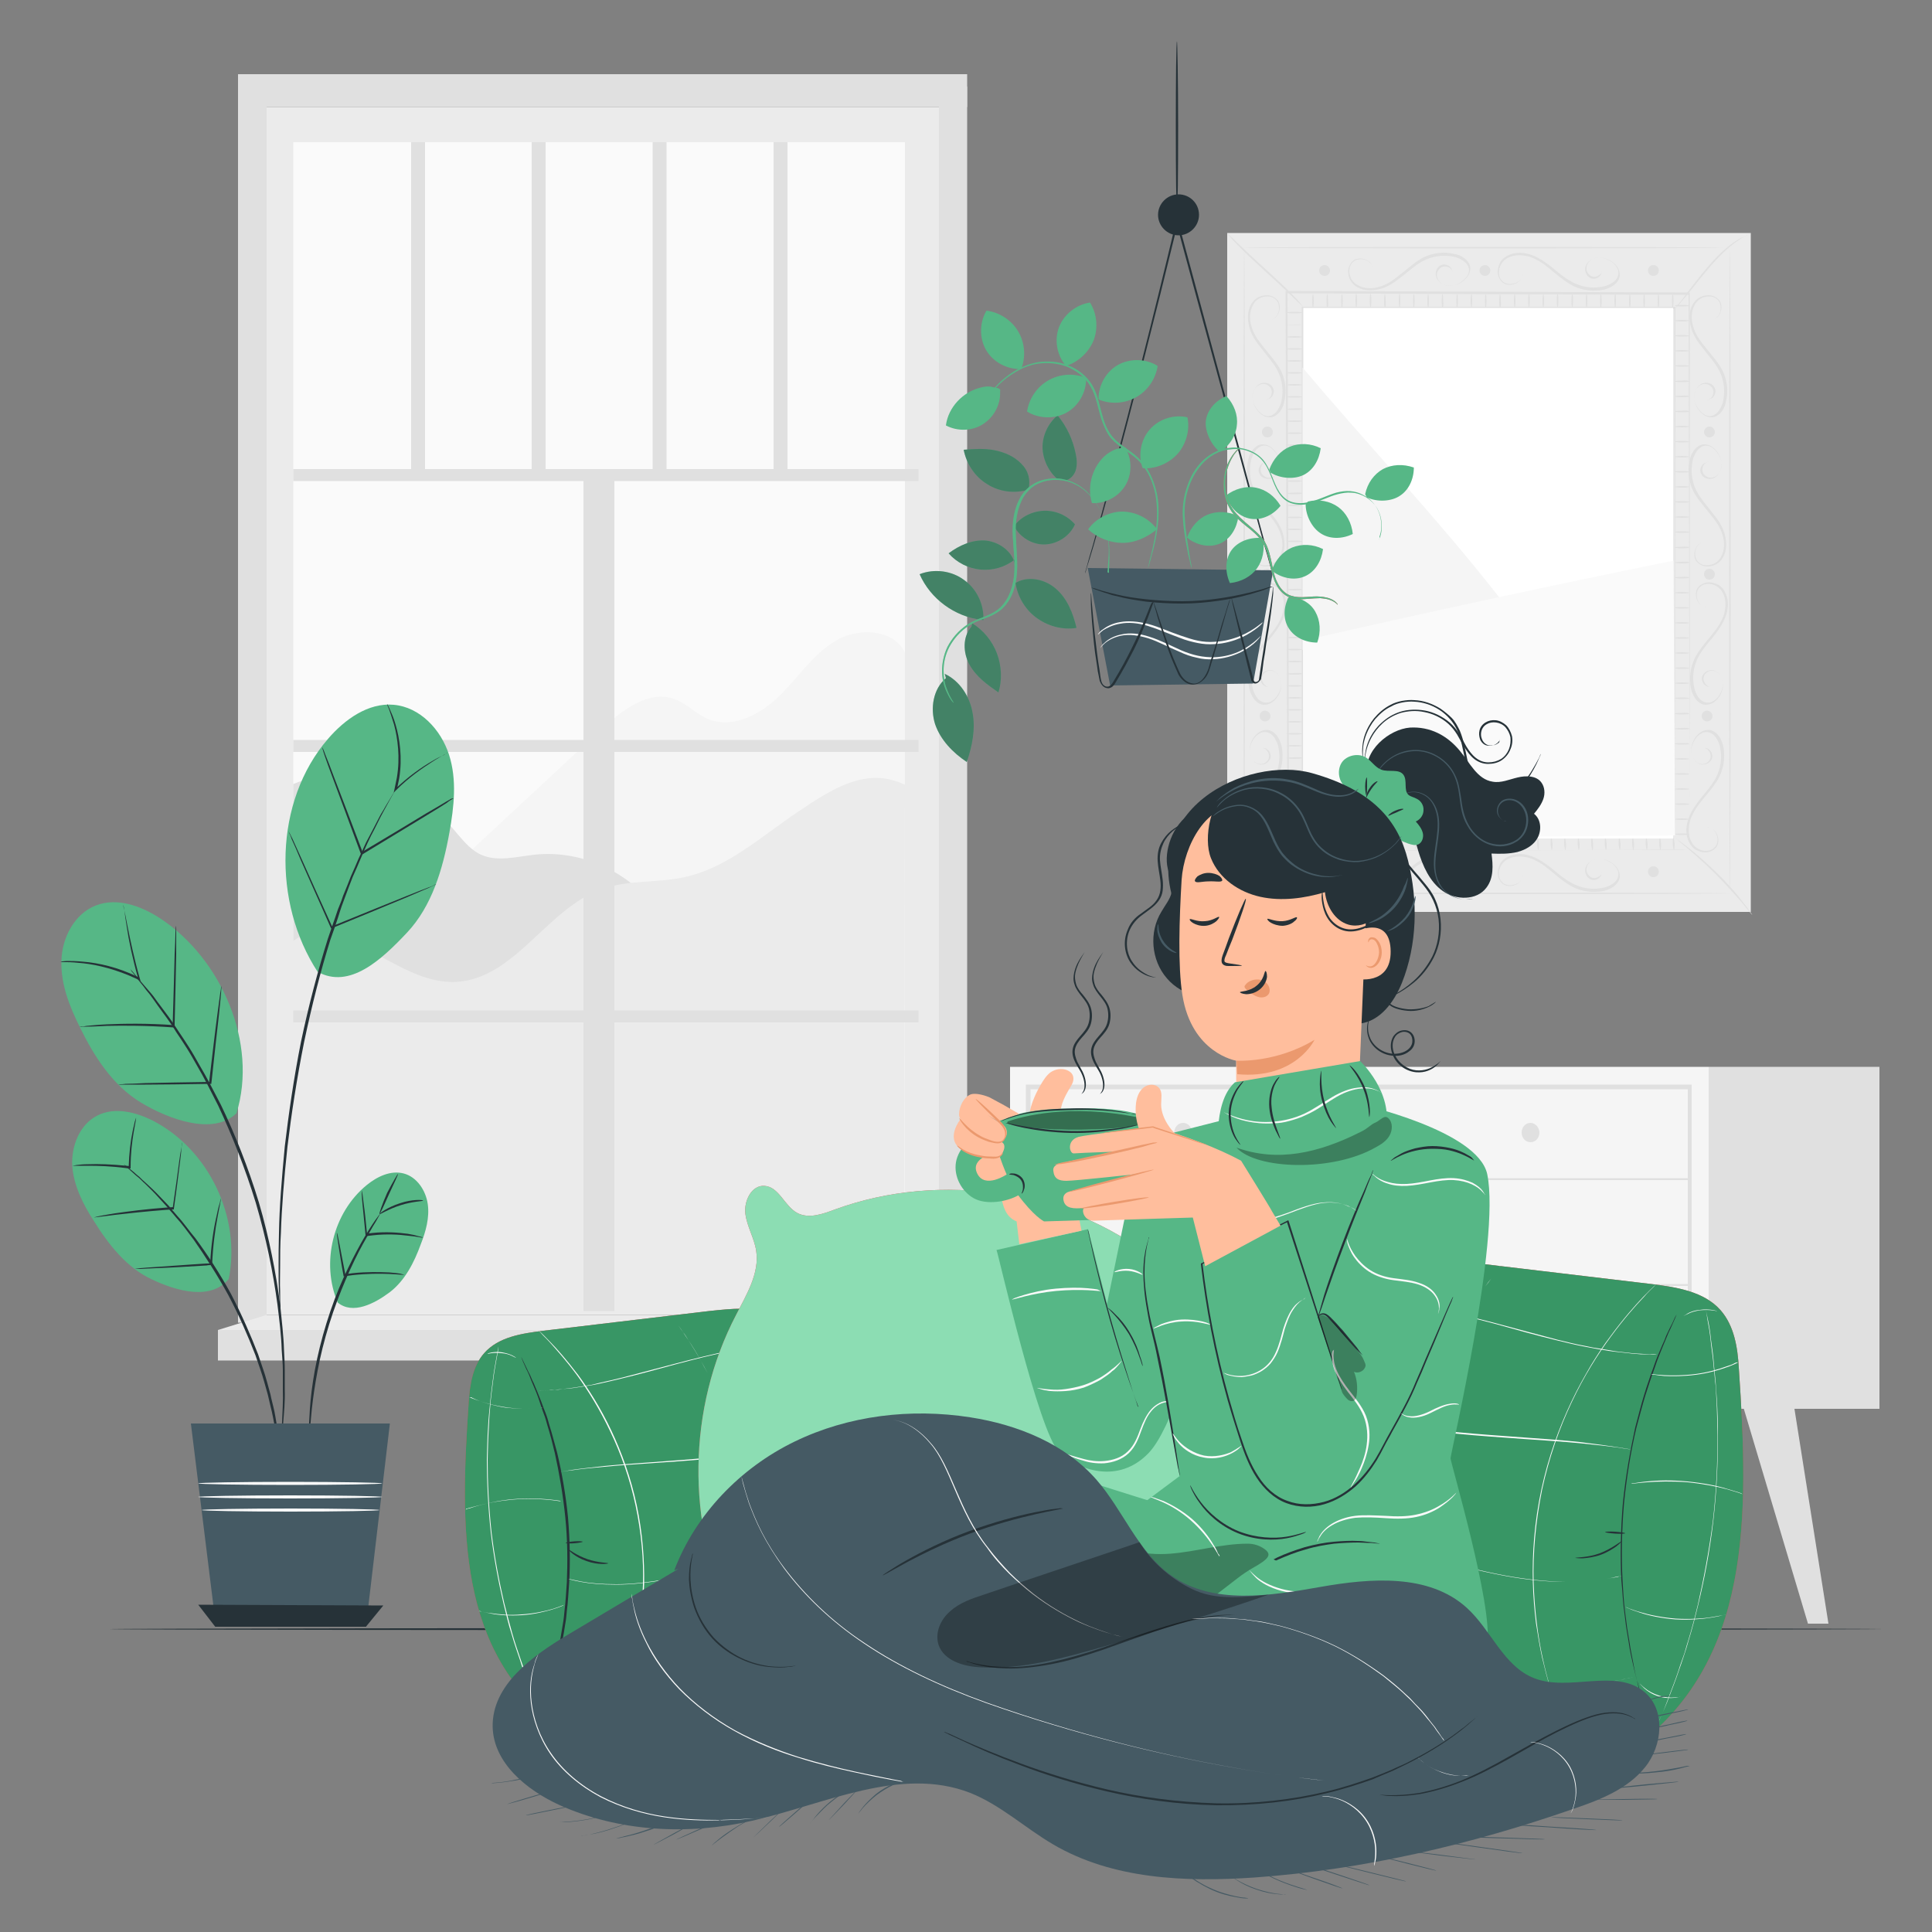 <svg version="1.1" id="Layer_1" xmlns="http://www.w3.org/2000/svg" x="0" y="0" viewBox="0 0 500 500" style="enable-background:new 0 0 500 500" xml:space="preserve"><rect x="0" y="0" width="500" height="500" fill="#808080" stroke="none"/><style>.st0{fill:#ebebeb}.st1{fill:#fafafa}.st2{fill:#e0e0e0}.st3{fill:#f5f5f5}.st8{fill:#263238}.st9{fill:#e8505b}.st10{fill:#389665}.st12{fill:#455a64}.st13{fill:#56b786}.st14{fill:#ffbe9d}.st15{fill:#eb996e}.st16{opacity:.3}.st17{opacity:.4}</style><g id="Background_Complete"><path class="st0" d="M69 27.7h174v312.6H69z"/><path class="st1" d="M75.9 36.8h158.3V331H75.9z"/><path class="st2" d="m250.3 343.1-7.3-2.8V22.4h7.3z"/><path class="st3" d="M114.7 226.8c13.7-12.7 27.4-25.5 41.1-38.2 5.2-4.8 12-10.1 18.7-7.7 3.2 1.1 5.6 3.9 8.8 5.2 6.3 2.6 13.5-1.2 18.4-6s8.7-10.8 14.6-14.3 15-3 17.9 3.1v41.6l-59.8 25.6-59.7-9.3z"/><path class="st2" d="M75.9 202.9c15.2-6.2 30.3-.9 41.1 11.3 2.3 2.6 4.4 5.6 7.5 7 4.2 1.9 9.2.5 13.8 0 12.7-1.4 25.9 5 32.6 15.8l-50.6 24.9-44.4-.3v-58.7z"/><path class="st0" d="M234.2 203.1c-10-4.8-18.8 1-28 7.2s-17.8 14.1-28.6 16.6c-7.2 1.7-14.9.7-21.9 3.2-14.2 5.1-22.4 23.1-37.5 24-8.2.5-15.5-4.5-22.8-8.2s-13.1-7.3-19.6-2.3V331h158.3l.1-127.9z"/><path class="st2" d="M75.9 121.4h161.8v3.1H75.9zm0 70.1h161.8v3.1H75.9zm0 70h161.8v3.1H75.9z"/><path class="st2" d="M151 122.9h8v216.4h-8zm-44.6-86.1h3.6V123h-3.6zm31.2 0h3.6V123h-3.6zm31.3 0h3.6V123h-3.6zm31.3 0h3.6V123h-3.6zM61.6 22.4H69v319.9h-7.4z"/><path class="st2" d="M61.6 19.2h188.7v8.5H61.6zm-5.2 325h198.9v7.9H56.4z"/><path class="st0" d="m243 340.3 12.3 3.9H56.4l12.6-3.9z"/><path class="st3" d="M261.4 276.1h180.8v88.5H261.4z"/><path class="st2" d="M437.9 360.4H265.5v-79.7h172.3v79.7h.1zm-171.2-1.2h170.1v-77.3H266.7v77.3zm175.5-83.1h44.2v88.5h-44.2z"/><path class="st2" d="M266.1 305.4h171.2c.3 0 .3-.5 0-.5H266.1c-.3 0-.3.5 0 .5z"/><path class="st2" d="M352.3 305.1c.5-7.9.5-16.2.1-24 0-.3-.4-.3-.5 0-.4 7.9-.5 16.2.1 24-.1.3.3.3.3 0zm46.1-12c0 1.4-1 2.5-2.3 2.5s-2.3-1.1-2.3-2.5 1-2.5 2.3-2.5c1.2 0 2.3 1.2 2.3 2.5zm-89.9 0c0 1.4-1 2.5-2.3 2.5s-2.3-1.1-2.3-2.5 1-2.5 2.3-2.5 2.3 1.2 2.3 2.5zm45.5 27.5c0 1.4-1 2.5-2.3 2.5s-2.3-1.1-2.3-2.5 1-2.5 2.3-2.5 2.3 1.1 2.3 2.5zm-71 44-9.3 55.5h5.2l17.2-55.5zm146.4 0 7.8 55.6H432l-15.7-55.6zm35 0 8.8 55.6h-5.3l-16.6-55.6zm-110.5-19c0 1.4-1 2.5-2.3 2.5s-2.3-1.1-2.3-2.5 1-2.5 2.3-2.5c1.2 0 2.3 1.1 2.3 2.5zm-87.8-12.8h171.2c.3 0 .3-.5 0-.5H266.1c-.3 0-.3.5 0 .5z"/><path class="st0" d="M317.6 60.3h135.5V236H317.6z"/><path class="st2" d="M326.9 193.6s.2-.1.7.1c.4.2 1 .7 1.2 1.5.1.4.1 1-.2 1.4-.3.5-.7.9-1.3 1.1-.6.2-1.3.3-2-.1-.7-.3-1.2-.9-1.5-1.6-.7-1.4-.5-3.3.5-4.9.5-.8 1.2-1.5 2.1-1.9.4-.2 1-.3 1.5-.3s1 .2 1.5.5c.9.6 1.5 1.5 1.9 2.5s.6 2.1.6 3.2c.1 2.2-.4 4.5-1.6 6.6-1.2 2-2.7 3.7-4.1 5.4s-2.5 3.4-3.1 5.3c-.5 1.9-.5 3.9.3 5.4.8 1.6 2.4 2.4 3.8 2.4.7 0 1.4-.2 1.9-.6.5-.4.9-.9 1-1.5.3-1.1-.1-2.2-.5-2.8-.4-.7-1.1-1-1.5-1.1-.2-.1-.4-.1-.5 0h-.2.7c.4.1 1.1.4 1.6 1.1.5.7.9 1.8.6 3-.1.6-.5 1.2-1.1 1.6-.6.4-1.3.7-2.1.7s-1.6-.2-2.4-.6c-.8-.4-1.4-1.1-1.8-1.9-.9-1.6-1-3.7-.4-5.7s1.8-3.8 3.1-5.5c1.4-1.7 2.9-3.4 4-5.3 1.1-2 1.6-4.2 1.5-6.3-.1-1.1-.2-2.1-.6-3.1-.4-.9-.9-1.8-1.7-2.3-.8-.5-1.8-.6-2.6-.2-.8.4-1.5 1-1.9 1.8-.9 1.4-1.2 3.2-.5 4.5.3.7.8 1.2 1.4 1.5s1.2.3 1.8.1c.5-.2 1-.6 1.2-1s.3-.9.2-1.3c-.2-.8-.7-1.3-1-1.5-.3-.2-.5-.1-.5-.2zm1.2-15.9s-.2.1-.7-.1c-.4-.2-1-.7-1.2-1.5-.1-.4-.1-1 .2-1.4.3-.5.7-.9 1.3-1.1.6-.2 1.3-.3 2 .1.7.3 1.2.9 1.5 1.6.7 1.4.5 3.3-.5 4.9-.5.8-1.2 1.5-2.1 1.9-.4.2-1 .3-1.5.3s-1-.2-1.5-.5c-.9-.6-1.5-1.5-1.9-2.5s-.6-2.1-.6-3.2c-.1-2.2.4-4.5 1.6-6.6 1.2-2 2.7-3.7 4.1-5.4s2.5-3.4 3.1-5.3c.5-1.9.5-3.9-.3-5.4-.8-1.6-2.4-2.4-3.8-2.4-.7 0-1.4.2-1.9.6-.5.4-.9.9-1 1.5-.3 1.1.1 2.2.5 2.8.4.7 1.1 1 1.5 1.1.2.1.4.1.5 0h.2-.7c-.4-.1-1.1-.4-1.6-1.1-.5-.7-.9-1.8-.6-3 .1-.6.5-1.2 1.1-1.6.6-.4 1.3-.7 2.1-.7s1.6.2 2.4.6c.8.4 1.4 1.1 1.8 1.9.9 1.6 1 3.7.4 5.7s-1.8 3.8-3.1 5.5c-1.4 1.7-2.9 3.4-4 5.3-1.1 2-1.6 4.2-1.5 6.3.1 1.1.2 2.1.6 3.1.4.9.9 1.8 1.7 2.3.8.5 1.8.6 2.6.2.8-.4 1.5-1 1.9-1.8.9-1.4 1.2-3.2.5-4.5-.3-.7-.8-1.2-1.4-1.5s-1.2-.3-1.8-.1c-.5.2-1 .6-1.2 1s-.3.9-.2 1.3c.2.8.7 1.3 1 1.5.2.2.5.1.5.2zm.7 7.6c0 .8-.6 1.4-1.4 1.4s-1.4-.6-1.4-1.4c0-.8.6-1.4 1.4-1.4.8.1 1.4.7 1.4 1.4zm.6-36.7c0 .8-.6 1.4-1.4 1.4s-1.4-.6-1.4-1.4c0-.8.6-1.4 1.4-1.4.8.1 1.4.7 1.4 1.4zm-1.9-45.1s.2 0 .6-.2.9-.7 1-1.5c.1-.4 0-.9-.2-1.3s-.7-.8-1.2-1-1.2-.2-1.8.1c-.6.3-1.1.8-1.4 1.5-.7 1.3-.4 3.1.6 4.5.5.7 1.1 1.4 1.9 1.8s1.8.4 2.6-.2c.8-.5 1.3-1.4 1.7-2.3.4-.9.5-2 .6-3.1.1-2.1-.4-4.4-1.5-6.3-1.1-2-2.7-3.6-4-5.4-1.4-1.7-2.6-3.5-3.1-5.5s-.5-4 .4-5.7c.4-.8 1.1-1.5 1.8-1.9.7-.4 1.6-.6 2.4-.6s1.5.3 2.1.7c.6.4 1 1 1.1 1.6.3 1.2-.1 2.3-.6 3s-1.2 1-1.6 1.1h-.7.7c.4-.1 1-.4 1.5-1.1s.8-1.7.5-2.9c-.1-.6-.5-1.1-1-1.5s-1.2-.6-1.9-.6c-1.5 0-3.1.8-3.8 2.4-.8 1.5-.9 3.5-.3 5.4.5 1.9 1.7 3.6 3.1 5.3 1.3 1.7 2.9 3.4 4.1 5.4s1.7 4.4 1.6 6.6c-.1 1.1-.3 2.2-.6 3.2-.4 1-1 1.9-1.9 2.5-.4.3-1 .5-1.5.5s-1-.1-1.5-.3c-.9-.4-1.6-1.2-2.1-1.9-1-1.5-1.3-3.4-.5-4.9.3-.7.9-1.3 1.5-1.6.7-.3 1.4-.3 2-.1.6.2 1.1.6 1.3 1.1.3.5.3 1 .2 1.4-.2.9-.8 1.4-1.2 1.5-.7.4-.9.3-.9.3zm.4 16s-.2 0-.6.2-.9.7-1 1.5c-.1.4 0 .9.2 1.3s.7.8 1.2 1 1.2.2 1.8-.1c.6-.3 1.1-.8 1.4-1.5.7-1.3.4-3.1-.6-4.5-.5-.7-1.1-1.4-1.9-1.8s-1.8-.4-2.6.2c-.8.5-1.3 1.4-1.7 2.3-.4.9-.5 2-.6 3.1-.1 2.1.4 4.4 1.5 6.3 1.1 2 2.7 3.6 4 5.4 1.4 1.7 2.6 3.5 3.1 5.5s.5 4-.4 5.7c-.4.8-1.1 1.5-1.8 1.9-.7.4-1.6.6-2.4.6s-1.5-.3-2.1-.7-1-1-1.1-1.6c-.3-1.2.1-2.3.6-3s1.2-1 1.6-1.1h.7-.7c-.4.1-1 .4-1.5 1.1-.5.7-.8 1.7-.5 2.9.1.6.5 1.1 1 1.5s1.2.6 1.9.6c1.5 0 3.1-.8 3.8-2.4.8-1.5.9-3.5.3-5.4-.5-1.9-1.7-3.6-3.1-5.3-1.3-1.7-2.9-3.4-4.1-5.4-1.2-2-1.7-4.4-1.6-6.6.1-1.1.3-2.2.6-3.2.4-1 1-1.9 1.9-2.5.4-.3 1-.5 1.5-.5s1 .1 1.5.3c.9.4 1.6 1.2 2.1 1.9 1 1.5 1.3 3.4.5 4.9-.3.7-.9 1.3-1.5 1.6-.7.3-1.4.3-2 .1-.6-.2-1.1-.6-1.3-1.1-.3-.5-.3-1-.2-1.4.2-.9.8-1.4 1.2-1.5.6-.4.9-.3.9-.3zm1.5-7.7c0-.8-.6-1.4-1.4-1.4s-1.4.6-1.4 1.4.6 1.4 1.4 1.4c.8 0 1.4-.6 1.4-1.4zm111.8 81.8s.2-.1.7.1c.4.2 1 .7 1.2 1.5.1.4.1 1-.2 1.4-.3.5-.7.9-1.3 1.1-.6.2-1.3.3-2-.1-.7-.3-1.2-.9-1.5-1.6-.7-1.4-.5-3.3.5-4.9.5-.8 1.2-1.5 2.1-1.9.4-.2 1-.3 1.5-.3s1 .2 1.5.5c.9.6 1.5 1.5 1.9 2.5s.6 2.1.6 3.2c.1 2.2-.4 4.5-1.6 6.6-1.2 2-2.7 3.7-4.1 5.4s-2.5 3.4-3.1 5.3c-.5 1.9-.5 3.9.3 5.4.8 1.6 2.4 2.4 3.8 2.4.7 0 1.4-.2 1.9-.6.5-.4.9-.9 1-1.5.3-1.1-.1-2.2-.5-2.8-.4-.7-1.1-1-1.5-1.1-.2-.1-.4-.1-.5 0h-.2.7c.4.1 1.1.4 1.6 1.1.5.7.9 1.8.6 3-.1.6-.5 1.2-1.1 1.6-.6.4-1.3.7-2.1.7s-1.6-.2-2.4-.6c-.8-.4-1.4-1.1-1.8-1.9-.9-1.6-1-3.7-.4-5.7s1.8-3.8 3.1-5.5c1.4-1.7 2.9-3.4 4-5.3 1.1-2 1.6-4.2 1.5-6.3-.1-1.1-.2-2.1-.6-3.1-.4-.9-.9-1.8-1.7-2.3-.8-.5-1.8-.6-2.6-.2-.8.4-1.5 1-1.9 1.8-.9 1.4-1.2 3.2-.5 4.5.3.7.8 1.2 1.4 1.5s1.2.3 1.8.1c.5-.2 1-.6 1.2-1s.3-.9.2-1.3c-.2-.8-.7-1.3-1-1.5-.3-.2-.5-.1-.5-.2zm1.2-15.9s-.2.1-.7-.1c-.4-.2-1-.7-1.2-1.5-.1-.4-.1-1 .2-1.4.3-.5.7-.9 1.3-1.1.6-.2 1.3-.3 2 .1.7.3 1.2.9 1.5 1.6.7 1.4.5 3.3-.5 4.9-.5.8-1.2 1.5-2.1 1.9-.4.2-1 .3-1.5.3s-1-.2-1.5-.5c-.9-.6-1.5-1.5-1.9-2.5s-.6-2.1-.6-3.2c-.1-2.2.4-4.5 1.6-6.6 1.2-2 2.7-3.7 4.1-5.4s2.5-3.4 3.1-5.3c.5-1.9.5-3.9-.3-5.4-.8-1.6-2.4-2.4-3.8-2.4-.7 0-1.4.2-1.9.6-.5.4-.9.9-1 1.5-.3 1.1.1 2.2.5 2.8.4.7 1.1 1 1.5 1.1.2.1.4.1.5 0h.2-.7c-.4-.1-1.1-.4-1.6-1.1-.5-.7-.9-1.8-.6-3 .1-.6.5-1.2 1.1-1.6.6-.4 1.3-.7 2.1-.7s1.6.2 2.4.6c.8.4 1.4 1.1 1.8 1.9.9 1.6 1 3.7.4 5.7s-1.8 3.8-3.1 5.5c-1.4 1.7-2.9 3.4-4 5.3-1.1 2-1.6 4.2-1.5 6.3.1 1.1.2 2.1.6 3.1.4.9.9 1.8 1.7 2.3.8.5 1.8.6 2.6.2.8-.4 1.5-1 1.9-1.8.9-1.4 1.2-3.2.5-4.5-.3-.7-.8-1.2-1.4-1.5s-1.2-.3-1.8-.1c-.5.2-1 .6-1.2 1s-.3.9-.2 1.3c.2.8.7 1.3 1 1.5.2.2.5.1.5.2zm.8 7.6c0 .8-.6 1.4-1.4 1.4s-1.4-.6-1.4-1.4c0-.8.6-1.4 1.4-1.4.8.1 1.4.7 1.4 1.4zm.6-36.7c0 .8-.6 1.4-1.4 1.4s-1.4-.6-1.4-1.4c0-.8.6-1.4 1.4-1.4s1.4.7 1.4 1.4zm-2-45.1s.2 0 .6-.2.9-.7 1-1.5c.1-.4 0-.9-.2-1.3s-.7-.8-1.2-1-1.2-.2-1.8.1c-.6.3-1.1.8-1.4 1.5-.7 1.3-.4 3.1.6 4.5.5.7 1.1 1.4 1.9 1.8s1.8.4 2.6-.2c.8-.5 1.3-1.4 1.7-2.3.4-.9.5-2 .6-3.1.1-2.1-.4-4.4-1.5-6.3-1.1-2-2.7-3.6-4-5.4-1.4-1.7-2.6-3.5-3.1-5.5s-.5-4 .4-5.7c.4-.8 1.1-1.5 1.8-1.9.7-.4 1.6-.6 2.4-.6s1.5.3 2.1.7c.6.4 1 1 1.1 1.6.3 1.2-.1 2.3-.6 3s-1.2 1-1.6 1.1h-.7.7c.4-.1 1-.4 1.5-1.1s.8-1.7.5-2.9c-.1-.6-.5-1.1-1-1.5s-1.2-.6-1.9-.6c-1.5 0-3.1.8-3.8 2.4-.8 1.5-.9 3.5-.3 5.4.5 1.9 1.7 3.6 3.1 5.3 1.3 1.7 2.9 3.4 4.1 5.4s1.7 4.4 1.6 6.6c-.1 1.1-.3 2.2-.6 3.2-.4 1-1 1.9-1.9 2.5-.4.3-1 .5-1.5.5s-1-.1-1.5-.3c-.9-.4-1.6-1.2-2.1-1.9-1-1.5-1.3-3.4-.5-4.9.3-.7.9-1.3 1.5-1.6.7-.3 1.4-.3 2-.1.6.2 1.1.6 1.3 1.1.3.5.3 1 .2 1.4-.2.9-.8 1.4-1.2 1.5-.7.4-.9.3-.9.3zm.4 16s-.2 0-.6.2-.9.7-1 1.5c-.1.4 0 .9.2 1.3s.7.8 1.2 1 1.2.2 1.8-.1c.6-.3 1.1-.8 1.4-1.5.7-1.3.4-3.1-.6-4.5-.5-.7-1.1-1.4-1.9-1.8s-1.8-.4-2.6.2c-.8.5-1.3 1.4-1.7 2.3-.4.9-.5 2-.6 3.1-.1 2.1.4 4.4 1.5 6.3 1.1 2 2.7 3.6 4 5.4 1.4 1.7 2.6 3.5 3.1 5.5s.5 4-.4 5.7c-.4.8-1.1 1.5-1.8 1.9-.7.4-1.6.6-2.4.6s-1.5-.3-2.1-.7-1-1-1.1-1.6c-.3-1.2.1-2.3.6-3s1.2-1 1.6-1.1h.7-.7c-.4.1-1 .4-1.5 1.1-.5.7-.8 1.7-.5 2.9.1.6.5 1.1 1 1.5s1.2.6 1.9.6c1.5 0 3.1-.8 3.8-2.4.8-1.5.9-3.5.3-5.4-.5-1.9-1.7-3.6-3.1-5.3-1.3-1.7-2.9-3.4-4.1-5.4-1.2-2-1.7-4.4-1.6-6.6.1-1.1.3-2.2.6-3.2.4-1 1-1.9 1.9-2.5.4-.3 1-.5 1.5-.5s1 .1 1.5.3c.9.4 1.6 1.2 2.1 1.9 1 1.5 1.3 3.4.5 4.9-.3.7-.9 1.3-1.5 1.6-.7.3-1.4.3-2 .1-.6-.2-1.1-.6-1.3-1.1-.3-.5-.3-1-.2-1.4.2-.9.8-1.4 1.2-1.5.7-.4.9-.3.9-.3z"/><circle class="st2" cx="442.4" cy="111.8" r="1.4"/><path class="st2" d="M376 226.2s0-.2-.2-.6c-.2-.4-.7-.9-1.5-1-.4-.1-.9 0-1.3.2s-.8.7-1 1.2-.2 1.2.1 1.8c.3.6.8 1.1 1.5 1.4 1.3.7 3.1.4 4.5-.6.7-.5 1.4-1.1 1.8-1.9.4-.8.4-1.8-.2-2.6-.5-.8-1.4-1.3-2.3-1.7s-2-.5-3.1-.6c-2.1-.1-4.4.4-6.3 1.5-2 1.1-3.6 2.7-5.4 4-1.7 1.4-3.5 2.6-5.5 3.1s-4 .5-5.7-.4c-.8-.4-1.5-1.1-1.9-1.8s-.6-1.6-.6-2.4c0-.8.3-1.5.7-2.1.4-.6 1-1 1.6-1.1 1.2-.3 2.3.1 3 .6s1 1.2 1.1 1.6v.7-.7c-.1-.4-.4-1-1.1-1.5s-1.7-.8-2.9-.5c-.6.1-1.1.5-1.5 1s-.6 1.2-.6 1.9c0 1.5.8 3.1 2.4 3.8 1.5.8 3.5.9 5.4.3 1.9-.5 3.6-1.7 5.3-3.1 1.7-1.3 3.4-2.9 5.4-4.1 2-1.2 4.4-1.7 6.6-1.6 1.1.1 2.2.3 3.2.6 1 .4 1.9 1 2.5 1.9.3.4.5 1 .5 1.5s-.1 1-.3 1.5c-.4.9-1.2 1.6-1.9 2.1-1.5 1-3.4 1.3-4.9.5-.7-.3-1.3-.9-1.6-1.5-.3-.7-.3-1.4-.1-2 .2-.6.6-1.1 1.1-1.3.5-.3 1-.3 1.4-.2.9.2 1.4.8 1.5 1.2.3.6.3.9.3.9zm38.5-.4s.1.2-.1.7c-.2.4-.7 1-1.5 1.2-.4.1-1 .1-1.4-.2-.5-.3-.9-.7-1.1-1.3s-.3-1.3.1-2c.3-.7.9-1.2 1.6-1.5 1.4-.7 3.3-.5 4.9.5.8.5 1.5 1.2 1.9 2.1.2.4.3 1 .3 1.5s-.2 1-.5 1.5c-.6.9-1.5 1.5-2.5 1.9s-2.1.6-3.2.6c-2.2.1-4.5-.4-6.6-1.6-2-1.2-3.7-2.7-5.4-4.1-1.7-1.4-3.4-2.5-5.3-3.1-1.9-.5-3.9-.5-5.4.3-1.6.8-2.4 2.4-2.4 3.8 0 .7.2 1.4.6 1.9s.9.9 1.5 1c1.1.3 2.2-.1 2.9-.5.7-.4 1-1.1 1.1-1.5.1-.2.1-.4 0-.5v-.2.7c-.1.4-.4 1.1-1.1 1.6s-1.8.9-3 .6c-.6-.1-1.2-.5-1.6-1.1s-.7-1.3-.7-2.1.2-1.6.6-2.4c.4-.8 1.1-1.4 1.9-1.8 1.6-.9 3.7-1 5.7-.4s3.8 1.8 5.5 3.1c1.7 1.4 3.4 2.9 5.4 4s4.2 1.6 6.3 1.5c1.1-.1 2.1-.2 3.1-.6.9-.4 1.8-.9 2.3-1.7s.6-1.8.2-2.6-1-1.5-1.8-1.9c-1.4-.9-3.2-1.2-4.5-.6-.7.3-1.2.8-1.5 1.4-.3.6-.3 1.2-.1 1.8.2.5.6 1 1 1.2s.9.3 1.3.2c.8-.2 1.3-.7 1.5-1v-.4z"/><circle class="st2" cx="384.3" cy="225.6" r="1.4"/><path class="st2" d="M427.9 224.2c-.8 0-1.4.6-1.4 1.4s.6 1.4 1.4 1.4 1.4-.6 1.4-1.4-.6-1.4-1.4-1.4zm-85.1 0c-.8 0-1.4.6-1.4 1.4s.6 1.4 1.4 1.4 1.4-.6 1.4-1.4-.7-1.4-1.4-1.4zM376 70.6s0-.2-.2-.6-.7-.9-1.5-1c-.4-.1-.9 0-1.3.2s-.8.7-1 1.2-.2 1.2.1 1.8c.3.6.8 1.1 1.5 1.4 1.3.7 3.1.4 4.5-.6.7-.5 1.4-1.1 1.8-1.9s.4-1.8-.2-2.6c-.5-.8-1.4-1.3-2.3-1.7-.9-.4-2-.5-3.1-.6-2.1-.1-4.4.4-6.3 1.5-2 1.1-3.6 2.7-5.4 4-1.7 1.4-3.5 2.6-5.5 3.1s-4 .5-5.7-.4c-.8-.4-1.5-1.1-1.9-1.8-.4-.7-.6-1.6-.6-2.4s.3-1.5.7-2.1c.4-.6 1-1 1.6-1.1 1.2-.3 2.3.1 3 .6s1 1.2 1.1 1.6v.7-.7c-.1-.4-.4-1-1.1-1.5s-1.7-.8-2.9-.5c-.6.1-1.1.5-1.5 1s-.6 1.2-.6 1.9c0 1.5.8 3.1 2.4 3.8 1.5.8 3.5.9 5.4.3 1.9-.5 3.6-1.7 5.3-3.1 1.7-1.3 3.4-2.9 5.4-4.1s4.4-1.7 6.6-1.6c1.1.1 2.2.3 3.2.6 1 .4 1.9 1 2.5 1.9.3.4.5 1 .5 1.5s-.1 1-.3 1.5c-.4.9-1.2 1.6-1.9 2.1-1.5 1-3.4 1.3-4.9.5-.7-.3-1.3-.9-1.6-1.5-.3-.7-.3-1.4-.1-2 .2-.6.6-1.1 1.1-1.3.5-.3 1-.3 1.4-.2.9.2 1.4.8 1.5 1.2.3.6.3.9.3.9zm38.5-.4s.1.2-.1.7c-.2.4-.7 1-1.5 1.2-.4.1-1 .1-1.4-.2-.5-.3-.9-.7-1.1-1.3-.2-.6-.3-1.3.1-2 .3-.7.9-1.2 1.6-1.5 1.4-.7 3.3-.5 4.9.5.8.5 1.5 1.2 1.9 2.1.2.4.3 1 .3 1.5s-.2 1-.5 1.5c-.6.9-1.5 1.5-2.5 1.9s-2.1.6-3.2.6c-2.2.1-4.5-.4-6.6-1.6-2-1.2-3.7-2.7-5.4-4.1-1.7-1.4-3.4-2.5-5.3-3.1-1.9-.5-3.9-.5-5.4.3-1.6.8-2.4 2.4-2.4 3.8 0 .7.2 1.4.6 1.9s.9.9 1.5 1c1.1.3 2.2-.1 2.9-.5.7-.4 1-1.1 1.1-1.5.1-.2.1-.4 0-.5v-.2.7c-.1.4-.4 1.1-1.1 1.6s-1.8.9-3 .6c-.6-.1-1.2-.5-1.6-1.1s-.7-1.3-.7-2.1.2-1.6.6-2.4 1.1-1.4 1.9-1.8c1.6-.9 3.7-1 5.7-.4s3.8 1.8 5.5 3.1c1.7 1.4 3.4 2.9 5.4 4s4.2 1.6 6.3 1.5c1.1-.1 2.1-.2 3.1-.6.9-.4 1.8-.9 2.3-1.7.5-.8.6-1.8.2-2.6-.4-.8-1-1.5-1.8-1.9-1.4-.9-3.2-1.2-4.5-.6-.7.3-1.2.8-1.5 1.4s-.3 1.2-.1 1.8c.2.5.6 1 1 1.2s.9.3 1.3.2c.8-.2 1.3-.7 1.5-1v-.4z"/><circle class="st2" cx="384.3" cy="70" r="1.4"/><path class="st2" d="M427.9 68.6c-.8 0-1.4.6-1.4 1.4s.6 1.4 1.4 1.4 1.4-.6 1.4-1.4-.6-1.4-1.4-1.4zm-85.1 0c-.8 0-1.4.6-1.4 1.4s.6 1.4 1.4 1.4 1.4-.6 1.4-1.4c0-.8-.7-1.4-1.4-1.4zm90.7 148.3v-10.1c0-6.5 0-16.1-.1-28.2 0-24.2-.1-58.4-.1-98.9l.2.2h-96.3l.2-.2v137.2l-.2-.2c29.3 0 53.3.1 70.1.1h24.5c1.1 0 1.7.1 1.7.1h-26.2c-16.8 0-40.9.1-70.2.1h-.2V79.4h96.7v.2c0 40.5-.1 74.9-.1 99 0 12.1 0 21.6-.1 28.1v9.3c.1.6.1.9.1.9zm19.6-156.5c0 .1-1.5.5-3.5 2-2.1 1.4-4.6 3.8-7.1 6.7-2.5 2.9-4.6 5.7-6.2 7.6-.8 1-1.5 1.7-1.9 2.3-.5.5-.8.8-.8.7 0 0 .2-.3.7-.9.4-.5 1.1-1.3 1.8-2.3 1.5-2 3.6-4.8 6.1-7.7 2.5-2.9 5.1-5.3 7.3-6.6.5-.4 1-.6 1.5-.8l.6-.3c.2-.1.4-.1.6-.2.5-.4.8-.5.9-.5zm.4 176.4s-.3-.3-.7-.8c-.5-.6-1.2-1.4-1.9-2.3-1.6-1.9-4-4.5-6.7-7.3-2.7-2.7-5.4-5.1-7.3-6.7-.9-.8-1.7-1.4-2.3-1.9-.5-.5-.8-.7-.8-.7l.9.6c.6.4 1.4 1 2.4 1.8 2 1.6 4.7 3.9 7.4 6.6 2.8 2.7 5.1 5.4 6.6 7.4.8 1 1.4 1.8 1.8 2.4.4.5.6.9.6.9zm-136.2-.3.5-1c.4-.6 1-1.4 1.7-2.5 1.5-2 3.7-4.7 6.5-7.4s5.5-4.9 7.6-6.3c1-.7 1.9-1.3 2.5-1.6.6-.4 1-.5 1-.5s-.3.3-.9.7-1.4 1-2.4 1.7c-2 1.5-4.7 3.7-7.5 6.4-2.7 2.7-5 5.3-6.6 7.3-.8 1-1.4 1.8-1.8 2.4-.4.6-.6.9-.6.8zm.3-176.1s.3.2.8.7c.6.5 1.3 1.2 2.1 2 1.8 1.7 4.3 4.1 7.1 6.6 2.8 2.6 5.3 4.9 7 6.7.9.9 1.6 1.6 2 2.2.5.5.7.8.7.8s-.3-.2-.8-.7c-.6-.5-1.3-1.2-2.1-2-1.8-1.7-4.3-4.1-7.1-6.6-2.8-2.6-5.3-4.9-7-6.7-.9-.9-1.6-1.6-2-2.2-.5-.4-.7-.7-.7-.8z"/><path class="st2" d="M447.7 64.5c.1 0 .2 37.2.2 83.2 0 45.9-.1 83.2-.2 83.2s-.2-37.2-.2-83.2.1-83.2.2-83.2zm-1.9-.4c0 .1-27.8.2-62.1.2s-62.1-.1-62.1-.2 27.8-.2 62.1-.2 62.1.1 62.1.2zM322 228.1c-.1 0-.2-36.6-.2-81.8s.1-81.8.2-81.8.2 36.6.2 81.8-.1 81.8-.2 81.8zm125.7 3.1c0 .1-27.5.2-61.3.2-33.9 0-61.3-.1-61.3-.2s27.5-.2 61.3-.2c33.9 0 61.3.1 61.3.2zm-10.4-11.3v-10.5c0-6.8 0-16.9-.1-29.5 0-25.3-.1-61.2-.2-103.8l.2.2c-31.4-.1-66.8-.2-104.2-.4l.2-.2v.2c.2 54 .3 104 .4 144.4l-.2-.2c31.5 0 57.4-.1 75.5-.1h26.4c1.3-.1 2-.1 2-.1h-7.4c-4.8 0-11.9.1-20.9.1-18.1.1-44.1.2-75.6.3h-.2v-.2c-.1-40.4-.3-90.3-.5-144.4v-.4h.2c37.4.1 72.8.3 104.2.4h.2v144.2z"/><path class="st2" d="M337.1 84.1c0 .1-.9.2-2.1.2s-2.1-.1-2.1-.2.9-.2 2.1-.2c1.2-.1 2.1 0 2.1.2z" style="opacity:.2"/><path class="st2" d="M341.6 220.1c-.1 0-.3-.7-.2-1.6 0-.9.1-1.6.2-1.6s.3.7.2 1.6c0 .9-.1 1.6-.2 1.6zm-3.4.1c-.1 0-.3-.7-.2-1.6 0-.9.1-1.6.2-1.6s.3.7.2 1.6c0 .9-.1 1.6-.2 1.6zm7.2-.2c-.1 0-.2-.7-.3-1.5 0-.9 0-1.6.2-1.6.1 0 .2.7.3 1.5 0 .9-.1 1.6-.2 1.6zm3.5 0c-.1 0-.2-.7-.3-1.5 0-.9 0-1.6.2-1.6.1 0 .2.7.3 1.5 0 .9-.1 1.6-.2 1.6zm3.5 0c-.1 0-.2-.7-.3-1.5 0-.9 0-1.6.2-1.6.1 0 .2.7.3 1.5 0 .9 0 1.6-.2 1.6zm3.5 0c-.1 0-.2-.7-.3-1.5 0-.9 0-1.6.2-1.6.1 0 .2.7.3 1.5 0 .9 0 1.6-.2 1.6zm3.6 0c-.1 0-.2-.7-.3-1.5 0-.9 0-1.6.2-1.6.1 0 .2.7.3 1.5 0 .9-.1 1.6-.2 1.6zm3.5 0c-.1 0-.2-.7-.3-1.5 0-.9 0-1.6.2-1.6.1 0 .2.7.3 1.5 0 .9-.1 1.6-.2 1.6zm3.5 0c-.1 0-.2-.7-.3-1.5 0-.9 0-1.6.2-1.6.1 0 .2.7.3 1.5 0 .9-.1 1.6-.2 1.6zm3.5 0c-.1 0-.2-.7-.3-1.5 0-.9 0-1.6.2-1.6.1 0 .2.7.3 1.5 0 .9-.1 1.6-.2 1.6zm3.5 0c-.1 0-.2-.7-.3-1.5 0-.9 0-1.6.2-1.6.1 0 .2.7.3 1.5 0 .9-.1 1.6-.2 1.6zm3.5 0c-.1 0-.2-.7-.3-1.5 0-.9 0-1.6.2-1.6.1 0 .2.7.3 1.5 0 .9-.1 1.6-.2 1.6zm3.5 0c-.1 0-.2-.7-.3-1.5 0-.9 0-1.6.2-1.6.1 0 .2.7.3 1.5 0 .9 0 1.6-.2 1.6zm3.5 0c-.1 0-.2-.7-.3-1.5 0-.9 0-1.6.2-1.6.1 0 .2.7.3 1.5 0 .9 0 1.6-.2 1.6zm3.6 0c-.1 0-.2-.7-.3-1.5 0-.9 0-1.6.2-1.6.1 0 .2.7.3 1.5 0 .9-.1 1.6-.2 1.6zm3.5 0c-.1 0-.2-.7-.3-1.5 0-.9 0-1.6.2-1.6.1 0 .2.7.3 1.5 0 .9-.1 1.6-.2 1.6zm3.5 0c-.1 0-.2-.7-.3-1.5 0-.9 0-1.6.2-1.6.1 0 .2.7.3 1.5 0 .9-.1 1.6-.2 1.6zm3.5 0c-.1 0-.2-.7-.3-1.5 0-.9 0-1.6.2-1.6.1 0 .2.7.3 1.5 0 .9-.1 1.6-.2 1.6zm3.5 0c-.1 0-.2-.7-.3-1.5 0-.9 0-1.6.2-1.6.1 0 .2.7.3 1.5 0 .9-.1 1.6-.2 1.6zm3.5 0c-.1 0-.2-.7-.3-1.5 0-.9 0-1.6.2-1.6.1 0 .2.7.3 1.5 0 .9-.1 1.6-.2 1.6zm3.5 0c-.1 0-.2-.7-.3-1.5 0-.9 0-1.6.2-1.6.1 0 .2.7.3 1.5 0 .9-.1 1.6-.2 1.6zm3.5 0c-.1 0-.2-.7-.3-1.5 0-.9 0-1.6.2-1.6.1 0 .2.7.3 1.5 0 .9 0 1.6-.2 1.6zm3.5 0c-.1 0-.2-.7-.3-1.5 0-.9 0-1.6.2-1.6.1 0 .2.7.3 1.5 0 .9 0 1.6-.2 1.6zm3.6 0c-.1 0-.2-.7-.3-1.5 0-.9 0-1.6.2-1.6.1 0 .2.7.3 1.5 0 .9-.1 1.6-.2 1.6zm3.5 0c-.1 0-.2-.7-.3-1.5 0-.9 0-1.6.2-1.6.1 0 .2.7.3 1.5 0 .9-.1 1.6-.2 1.6zm3.5 0c-.1 0-.2-.7-.3-1.5 0-.9 0-1.6.2-1.6.1 0 .2.7.3 1.5 0 .9-.1 1.6-.2 1.6zm3.5 0c-.1 0-.2-.7-.3-1.5 0-.9 0-1.6.2-1.6.1 0 .2.7.3 1.5 0 .9-.1 1.6-.2 1.6zm3.5 0c-.1 0-.2-.7-.3-1.5 0-.9 0-1.6.2-1.6.1 0 .2.7.3 1.5 0 .9-.1 1.6-.2 1.6zm4-4.1c0 .1-.8.2-1.9.2-1 0-1.9-.1-1.9-.2s.8-.2 1.9-.2c1 0 1.9.1 1.9.2zm0-3.9c0 .1-.8.2-1.9.2-1 0-1.9-.1-1.9-.2s.8-.2 1.9-.2c1 0 1.9.1 1.9.2zm0-3.9c0 .1-.8.2-1.9.2-1 0-1.9-.1-1.9-.2s.8-.2 1.9-.2c1 0 1.9.1 1.9.2zm0-3.9c0 .1-.8.2-1.9.2-1 0-1.9-.1-1.9-.2s.8-.2 1.9-.2c1 0 1.9.1 1.9.2zm0-3.9c0 .1-.8.2-1.9.2-1 0-1.9-.1-1.9-.2s.8-.2 1.9-.2c1 0 1.9.1 1.9.2zm0-3.9c0 .1-.8.2-1.9.2-1 0-1.9-.1-1.9-.2s.8-.2 1.9-.2c1 0 1.9.1 1.9.2zm0-3.9c0 .1-.8.2-1.9.2-1 0-1.9-.1-1.9-.2s.8-.2 1.9-.2c1 0 1.9 0 1.9.2zm0-3.9c0 .1-.8.2-1.9.2-1 0-1.9-.1-1.9-.2s.8-.2 1.9-.2c1-.1 1.9 0 1.9.2zm0-3.9c0 .1-.8.2-1.9.2-1 0-1.9-.1-1.9-.2s.8-.2 1.9-.2c1-.1 1.9 0 1.9.2zm0-4c0 .1-.8.2-1.9.2-1 0-1.9-.1-1.9-.2s.8-.2 1.9-.2c1 0 1.9.1 1.9.2zm0-3.9c0 .1-.8.2-1.9.2-1 0-1.9-.1-1.9-.2s.8-.2 1.9-.2c1 0 1.9.1 1.9.2zm0-3.9c0 .1-.8.2-1.9.2-1 0-1.9-.1-1.9-.2s.8-.2 1.9-.2c1 0 1.9.1 1.9.2zm0-3.9c0 .1-.8.2-1.9.2-1 0-1.9-.1-1.9-.2s.8-.2 1.9-.2c1 0 1.9.1 1.9.2zm0-3.9c0 .1-.8.2-1.9.2-1 0-1.9-.1-1.9-.2s.8-.2 1.9-.2c1 0 1.9.1 1.9.2zm0-3.9c0 .1-.8.2-1.9.2-1 0-1.9-.1-1.9-.2s.8-.2 1.9-.2c1 0 1.9.1 1.9.2zm0-3.9c0 .1-.8.2-1.9.2-1 0-1.9-.1-1.9-.2s.8-.2 1.9-.2c1 0 1.9.1 1.9.2zm0-3.9c0 .1-.8.2-1.9.2-1 0-1.9-.1-1.9-.2s.8-.2 1.9-.2c1 0 1.9.1 1.9.2zm0-3.9c0 .1-.8.2-1.9.2-1 0-1.9-.1-1.9-.2s.8-.2 1.9-.2c1-.1 1.9 0 1.9.2zm0-3.9c0 .1-.8.2-1.9.2-1 0-1.9-.1-1.9-.2s.8-.2 1.9-.2c1-.1 1.9 0 1.9.2zm0-3.9c0 .1-.8.2-1.9.2-1 0-1.9-.1-1.9-.2s.8-.2 1.9-.2c1-.1 1.9 0 1.9.2zm0-4c0 .1-.8.2-1.9.2-1 0-1.9-.1-1.9-.2s.8-.2 1.9-.2c1 0 1.9.1 1.9.2zm0-3.9c0 .1-.8.2-1.9.2-1 0-1.9-.1-1.9-.2s.8-.2 1.9-.2c1 0 1.9.1 1.9.2zm0-3.9c0 .1-.8.2-1.9.2-1 0-1.9-.1-1.9-.2s.8-.2 1.9-.2c1 0 1.9.1 1.9.2zm0-3.9c0 .1-.8.2-1.9.2-1 0-1.9-.1-1.9-.2s.8-.2 1.9-.2c1 0 1.9.1 1.9.2zm0-3.9c0 .1-.8.2-1.9.2-1 0-1.9-.1-1.9-.2s.8-.2 1.9-.2c1 0 1.9.1 1.9.2zm0-3.9c0 .1-.8.2-1.9.2-1 0-1.9-.1-1.9-.2s.8-.2 1.9-.2c1 0 1.9.1 1.9.2zm0-3.9c0 .1-.8.2-1.9.2-1 0-1.9-.1-1.9-.2s.8-.2 1.9-.2c1 0 1.9.1 1.9.2zm0-3.9c0 .1-.8.2-1.9.2-1 0-1.9-.1-1.9-.2s.8-.2 1.9-.2c1 0 1.9.1 1.9.2zm0-3.9c0 .1-.8.2-1.9.2-1 0-1.9-.1-1.9-.2s.8-.2 1.9-.2c1-.1 1.9 0 1.9.2zm0-3.9c0 .1-.8.2-1.9.2-1 0-1.9-.1-1.9-.2s.8-.2 1.9-.2c1-.1 1.9 0 1.9.2zm0-3.9c0 .1-.8.2-1.9.2-1 0-1.9-.1-1.9-.2s.8-.2 1.9-.2c1-.1 1.9 0 1.9.2zm0-4c0 .1-.8.2-1.9.2-1 0-1.9-.1-1.9-.2s.8-.2 1.9-.2c1 0 1.9.1 1.9.2zm0-3.9c0 .1-.8.2-1.9.2-1 0-1.9-.1-1.9-.2s.8-.2 1.9-.2c1 0 1.9.1 1.9.2zm0-3.9c0 .1-.8.2-1.9.2-1 0-1.9-.1-1.9-.2s.8-.2 1.9-.2c1 0 1.9.1 1.9.2zm0-3.9c0 .1-.8.2-1.9.2-1 0-1.9-.1-1.9-.2s.8-.2 1.9-.2c1 0 1.9.1 1.9.2zm0-3.9c0 .1-.8.2-1.9.2-1 0-1.9-.1-1.9-.2s.8-.2 1.9-.2c1 0 1.9.1 1.9.2zm-4.3.6c-.1 0-.2-.8-.2-1.8s.1-1.8.2-1.8.2.8.2 1.8c0 .9-.1 1.8-.2 1.8zm-3.7 0c-.1 0-.2-.8-.2-1.8s.1-1.8.2-1.8.2.8.2 1.8c0 .9-.1 1.8-.2 1.8zm-3.7 0c-.1 0-.2-.8-.2-1.8s.1-1.8.2-1.8.2.8.2 1.8c0 .9-.1 1.8-.2 1.8zm-3.7 0c-.1 0-.2-.8-.2-1.8s.1-1.8.2-1.8.2.8.2 1.8c0 .9-.1 1.8-.2 1.8z"/><ellipse class="st2" cx="418" cy="77.8" rx=".2" ry="1.8"/><path class="st2" d="M414.3 79.7c-.1 0-.2-.8-.2-1.8s.1-1.8.2-1.8.2.8.2 1.8c0 .9-.1 1.8-.2 1.8zm-3.7 0c-.1 0-.2-.8-.2-1.8s.1-1.8.2-1.8.2.8.2 1.8c0 .9-.1 1.8-.2 1.8z"/><ellipse class="st2" cx="406.9" cy="77.8" rx=".2" ry="1.8"/><ellipse class="st2" cx="403.1" cy="77.8" rx=".2" ry="1.8"/><path class="st2" d="M399.4 79.7c-.1 0-.2-.8-.2-1.8s.1-1.8.2-1.8.2.8.2 1.8c0 .9-.1 1.8-.2 1.8z"/><ellipse class="st2" cx="395.7" cy="77.8" rx=".2" ry="1.8"/><ellipse class="st2" cx="392" cy="77.8" rx=".2" ry="1.8"/><path class="st2" d="M388.2 79.7c-.1 0-.2-.8-.2-1.8s.1-1.8.2-1.8.2.8.2 1.8c.1.9 0 1.8-.2 1.8zm-3.7 0c-.1 0-.2-.8-.2-1.8s.1-1.8.2-1.8.2.8.2 1.8c0 .9-.1 1.8-.2 1.8z"/><ellipse class="st2" cx="380.8" cy="77.8" rx=".2" ry="1.8"/><path class="st2" d="M377.1 79.7c-.1 0-.2-.8-.2-1.8s.1-1.8.2-1.8.2.8.2 1.8c0 .9-.1 1.8-.2 1.8zm-3.8 0c-.1 0-.2-.8-.2-1.8s.1-1.8.2-1.8.2.8.2 1.8c.1.9 0 1.8-.2 1.8zm-3.7 0c-.1 0-.2-.8-.2-1.8s.1-1.8.2-1.8.2.8.2 1.8c0 .9-.1 1.8-.2 1.8zm-3.7 0c-.1 0-.2-.8-.2-1.8s.1-1.8.2-1.8.2.8.2 1.8c0 .9-.1 1.8-.2 1.8z"/><ellipse class="st2" cx="362.2" cy="77.8" rx=".2" ry="1.8"/><path class="st2" d="M358.4 79.7c-.1 0-.2-.8-.2-1.8s.1-1.8.2-1.8.2.8.2 1.8c.1.9 0 1.8-.2 1.8z"/><ellipse class="st2" cx="354.7" cy="77.8" rx=".2" ry="1.8"/><ellipse class="st2" cx="351" cy="77.8" rx=".2" ry="1.8"/><path class="st2" d="M347.3 79.7c-.1 0-.2-.8-.2-1.8s.1-1.8.2-1.8.2.8.2 1.8c0 .9-.1 1.8-.2 1.8zm-3.8 0c-.1 0-.2-.8-.2-1.8s.1-1.8.2-1.8.2.8.2 1.8c.1.9 0 1.8-.2 1.8zm-3.7 0c-.1 0-.2-.8-.2-1.8s.1-1.8.2-1.8.2.8.2 1.8c0 .9-.1 1.8-.2 1.8zm-2.7 1.2c0 .1-.9.2-2.1.2s-2.1-.1-2.1-.2.9-.2 2.1-.2c1.2 0 2.1.1 2.1.2zm0 6.3c0 .1-.9.2-2.1.2s-2.1-.1-2.1-.2.9-.2 2.1-.2 2.1.1 2.1.2zm0 3.1c0 .1-.9.2-2.1.2s-2.1-.1-2.1-.2.9-.2 2.1-.2c1.2 0 2.1.1 2.1.2zm0 3.1c0 .1-.9.2-2.1.2s-2.1-.1-2.1-.2.9-.2 2.1-.2c1.2 0 2.1.1 2.1.2zm0 3.1c0 .1-.9.2-2.1.2s-2.1-.1-2.1-.2.9-.2 2.1-.2 2.1.1 2.1.2zm0 3.1c0 .1-.9.2-2.1.2s-2.1-.1-2.1-.2.9-.2 2.1-.2 2.1.1 2.1.2zm0 3.1c0 .1-.9.2-2.1.2s-2.1-.1-2.1-.2.9-.2 2.1-.2 2.1.1 2.1.2zm0 3.2c0 .1-.9.2-2.1.2s-2.1-.1-2.1-.2.9-.2 2.1-.2c1.2-.1 2.1 0 2.1.2zm0 3.1c0 .1-.9.2-2.1.2s-2.1-.1-2.1-.2.9-.2 2.1-.2 2.1 0 2.1.2zm0 3.1c0 .1-.9.2-2.1.2s-2.1-.1-2.1-.2.9-.2 2.1-.2 2.1.1 2.1.2zm0 3.1c0 .1-.9.2-2.1.2s-2.1-.1-2.1-.2.9-.2 2.1-.2 2.1.1 2.1.2zm0 3.1c0 .1-.9.2-2.1.2s-2.1-.1-2.1-.2.9-.2 2.1-.2c1.2 0 2.1.1 2.1.2zm0 3.1c0 .1-.9.2-2.1.2s-2.1-.1-2.1-.2.9-.2 2.1-.2c1.2 0 2.1.1 2.1.2zm0 3.1c0 .1-.9.2-2.1.2s-2.1-.1-2.1-.2.9-.2 2.1-.2 2.1.1 2.1.2zm0 3.2c0 .1-.9.2-2.1.2s-2.1-.1-2.1-.2.9-.2 2.1-.2c1.2-.1 2.1 0 2.1.2zm0 3.1c0 .1-.9.2-2.1.2s-2.1-.1-2.1-.2.9-.2 2.1-.2c1.2-.1 2.1 0 2.1.2zm0 3.1c0 .1-.9.2-2.1.2s-2.1-.1-2.1-.2.9-.2 2.1-.2 2.1.1 2.1.2zm0 3.1c0 .1-.9.2-2.1.2s-2.1-.1-2.1-.2.9-.2 2.1-.2 2.1.1 2.1.2zm0 3.1c0 .1-.9.2-2.1.2s-2.1-.1-2.1-.2.9-.2 2.1-.2c1.2 0 2.1.1 2.1.2zm0 3.1c0 .1-.9.2-2.1.2s-2.1-.1-2.1-.2.9-.2 2.1-.2 2.1.1 2.1.2zm0 3.1c0 .1-.9.2-2.1.2s-2.1-.1-2.1-.2.9-.2 2.1-.2 2.1.1 2.1.2zm0 3.2c0 .1-.9.2-2.1.2s-2.1-.1-2.1-.2.9-.2 2.1-.2c1.2-.1 2.1 0 2.1.2zm0 3.1c0 .1-.9.2-2.1.2s-2.1-.1-2.1-.2.9-.2 2.1-.2c1.2-.1 2.1 0 2.1.2zm0 3.1c0 .1-.9.2-2.1.2s-2.1-.1-2.1-.2.9-.2 2.1-.2 2.1.1 2.1.2zm0 3.1c0 .1-.9.2-2.1.2s-2.1-.1-2.1-.2.9-.2 2.1-.2 2.1.1 2.1.2zm0 3.1c0 .1-.9.2-2.1.2s-2.1-.1-2.1-.2.9-.2 2.1-.2 2.1.1 2.1.2zm0 3.1c0 .1-.9.2-2.1.2s-2.1-.1-2.1-.2.9-.2 2.1-.2 2.1.1 2.1.2zm0 3.1c0 .1-.9.2-2.1.2s-2.1-.1-2.1-.2.9-.2 2.1-.2c1.2 0 2.1.1 2.1.2zm0 3.1c0 .1-.9.2-2.1.2s-2.1-.1-2.1-.2.9-.2 2.1-.2 2.1.1 2.1.2zm0 3.2c0 .1-.9.2-2.1.2s-2.1-.1-2.1-.2.9-.2 2.1-.2c1.2-.1 2.1 0 2.1.2zm0 3.1c0 .1-.9.2-2.1.2s-2.1-.1-2.1-.2.9-.2 2.1-.2 2.1.1 2.1.2zm0 3.1c0 .1-.9.2-2.1.2s-2.1-.1-2.1-.2.9-.2 2.1-.2c1.2 0 2.1.1 2.1.2zm0 3.1c0 .1-.9.2-2.1.2s-2.1-.1-2.1-.2.9-.2 2.1-.2 2.1.1 2.1.2zm0 3.1c0 .1-.9.2-2.1.2s-2.1-.1-2.1-.2.9-.2 2.1-.2 2.1.1 2.1.2zm0 3.1c0 .1-.9.2-2.1.2s-2.1-.1-2.1-.2.9-.2 2.1-.2 2.1.1 2.1.2zm0 3.1c0 .1-.9.2-2.1.2s-2.1-.1-2.1-.2.9-.2 2.1-.2 2.1.1 2.1.2zm0 3.2c0 .1-.9.2-2.1.2s-2.1-.1-2.1-.2.9-.2 2.1-.2c1.2-.1 2.1 0 2.1.2zm0 3.1c0 .1-.9.2-2.1.2s-2.1-.1-2.1-.2.9-.2 2.1-.2 2.1.1 2.1.2zm0 3.1c0 .1-.9.2-2.1.2s-2.1-.1-2.1-.2.9-.2 2.1-.2 2.1.1 2.1.2zm0 3.1c0 .1-.9.2-2.1.2s-2.1-.1-2.1-.2.9-.2 2.1-.2 2.1.1 2.1.2zm0 3.1c0 .1-.9.2-2.1.2s-2.1-.1-2.1-.2.9-.2 2.1-.2c1.2 0 2.1.1 2.1.2zm0 3.1c0 .1-.9.2-2.1.2s-2.1-.1-2.1-.2.9-.2 2.1-.2 2.1.1 2.1.2zm0 3.1c0 .1-.9.2-2.1.2s-2.1-.1-2.1-.2.9-.2 2.1-.2 2.1.1 2.1.2z"/><path style="fill:#fff" d="M337.3 79.7H433V217h-95.7z"/><path class="st3" d="M337.1 95.1c16.2 19.3 35.4 39.6 50.9 59.5l-50.9 13.6V95.1z"/><path class="st1" d="m337.2 165.8.1 51.1 96.2-.7-.4-71.1c-32 6.5-64 13.4-95.9 20.7"/></g><path class="st8" d="M487.5 421.6c0 .1-102.8.3-229.6.3s-229.6-.1-229.6-.3c0-.1 102.8-.3 229.6-.3s229.6.2 229.6.3z" id="Floor"/><g id="Cushions"><path class="st9" d="M327.4 428.5c-11.2-27.3-1.8-63.3 14.7-87.8 3.8-5.6 8.5-11 14.8-13.5s13.3-1.7 20-.9l50.4 6c6.5.8 13.7 1.9 18 6.8 3.5 4 4.4 9.6 4.7 14.9 2.6 38.3 3.5 76.2-27.6 98.7l-95-24.2z"/><path class="st10" d="M327.4 428.5c-11.2-27.3-1.8-63.3 14.7-87.8 3.8-5.6 8.5-11 14.8-13.5s13.3-1.7 20-.9l50.4 6c6.5.8 13.7 1.9 18 6.8 3.5 4 4.4 9.6 4.7 14.9 2.6 38.3 3.5 76.2-27.6 98.7l-95-24.2z"/><path class="st8" d="M425 439.5s0-.1-.1-.2c-.1-.2-.1-.4-.2-.7-.2-.7-.5-1.7-.8-2.9-.2-.6-.4-1.3-.6-2.1-.2-.8-.4-1.6-.6-2.5-.4-1.8-.9-3.8-1.2-6.1-.2-1.1-.4-2.3-.6-3.6-.2-1.2-.3-2.6-.5-3.9-.4-2.7-.5-5.6-.8-8.6-.3-6.1-.2-12.8.4-19.9.7-7 1.9-13.6 3.2-19.6.8-3 1.5-5.8 2.3-8.4.4-1.3.8-2.6 1.2-3.7.4-1.2.8-2.3 1.2-3.4.7-2.2 1.6-4.1 2.3-5.8.4-.8.7-1.6 1-2.4.3-.7.7-1.4.9-1.9.6-1.1 1-2 1.3-2.7.1-.3.3-.5.4-.7l.1-.2s0 .1-.1.3c-.1.2-.2.4-.3.7-.3.7-.7 1.6-1.2 2.7-.3.6-.6 1.2-.9 2-.3.7-.6 1.5-1 2.4-.7 1.7-1.5 3.6-2.2 5.8-.4 1.1-.8 2.2-1.2 3.4-.4 1.2-.8 2.5-1.2 3.7-.8 2.6-1.5 5.4-2.3 8.3-1.4 5.9-2.5 12.5-3.2 19.5-.6 7-.7 13.7-.4 19.8.2 3 .3 5.9.7 8.6.2 1.3.3 2.6.5 3.9l.6 3.6c.3 2.3.8 4.3 1.1 6.1.2.9.3 1.7.5 2.5s.4 1.5.5 2.1c.3 1.2.5 2.2.7 2.9.1.3.1.6.2.8.3.1.3.2.3.2z"/><path class="st8" d="M419.7 398.9s-.5.6-1.4 1.3c-1 .7-2.4 1.6-4.1 2.2s-3.4.8-4.6.9c-1.2 0-1.9-.1-1.9-.1 0-.2 3 0 6.3-1.2 3.4-1.3 5.6-3.3 5.7-3.1zm.9-2.1c0 .1-1.2.2-2.6.1s-2.6-.3-2.6-.4 1.2-.2 2.6-.1 2.6.3 2.6.4z"/><path class="st1" d="M428.8 350.6h-.9c-.6 0-1.4-.1-2.5-.1-.5 0-1.1 0-1.8-.1-.7 0-1.4-.1-2.1-.2-1.5-.2-3.3-.3-5.2-.6-1-.2-2-.3-3-.5s-2.1-.4-3.2-.6c-2.2-.4-4.6-1-7.1-1.6-5-1.2-10.4-2.7-16.1-4.3-5.7-1.5-11.2-2.9-16.2-3.8-2.5-.4-4.9-.9-7.2-1.1-1.1-.1-2.2-.3-3.3-.4-1.1-.1-2.1-.1-3-.2-1.9-.2-3.7-.1-5.2 0h-2.1c-.7.1-1.2.1-1.8.2-1 .1-1.9.2-2.5.2-.6.1-.9.1-.9.1s.3 0 .9-.1 1.4-.2 2.5-.3c.5-.1 1.1-.1 1.8-.2.7 0 1.4 0 2.1-.1 1.5 0 3.3-.1 5.2 0 1 0 2 .1 3 .2 1.1.1 2.1.2 3.3.4 2.3.2 4.7.7 7.2 1.1 5 1 10.5 2.3 16.2 3.8s11.1 3 16.1 4.3c2.5.6 4.8 1.2 7.1 1.6 1.1.2 2.2.5 3.2.6 1 .2 2 .3 3 .5 1.9.4 3.6.5 5.2.7.8.1 1.5.2 2.1.2.7 0 1.3.1 1.8.1 1 .1 1.9.1 2.5.1.6 0 .9.1.9.1zm21 2s-.1 0-.2.1l-.6.3c-.5.2-1.3.6-2.3.9-1.9.7-4.7 1.5-7.9 1.9-3.1.4-6 .4-8.1.3-1-.1-1.9-.2-2.4-.3-.2 0-.5-.1-.7-.1s-.2 0-.2-.1h.2c.2 0 .4 0 .7.1.6.1 1.4.1 2.4.2 2.1.1 4.9.1 8.1-.3 3.1-.4 5.9-1.2 7.8-1.9 1-.3 1.8-.6 2.3-.9.2-.1.4-.2.6-.2.2 0 .2-.1.3 0zm-5.5-13.3s-.5-.1-1.3-.2-1.9-.1-3.1 0c-1.2.2-2.3.5-3 .9-.7.3-1.2.6-1.2.6s.1-.1.3-.2c.2-.1.5-.3.8-.5.7-.4 1.8-.8 3.1-.9 1.2-.2 2.4-.1 3.2 0 .4.1.7.1.9.2.2 0 .3 0 .3.1zm-22.2 35.8s-.3 0-.9-.1-1.5-.2-2.6-.4c-2.3-.3-5.6-.7-9.8-1.1-8.3-.8-19.7-1.3-32.3-2.5-3.2-.3-6.2-.7-9.2-1.2-2.9-.5-5.8-1.1-8.4-1.8-5.3-1.4-10-3-13.8-4.8-3.8-1.7-6.7-3.4-8.6-4.8-1.9-1.3-2.9-2.1-2.9-2.1s.3.2.8.5 1.2.9 2.2 1.5c1.9 1.3 4.8 3 8.6 4.7 3.8 1.7 8.4 3.4 13.8 4.7 2.7.7 5.5 1.2 8.4 1.7s6 .9 9.2 1.2c12.6 1.2 24.1 1.7 32.3 2.6 8.1 1 13.2 1.9 13.2 1.9zm28.9 11.6s-.1 0-.3-.1c-.2-.1-.5-.2-.8-.3-.7-.2-1.7-.5-3-.9-2.6-.7-6.2-1.4-10.2-1.8-4-.3-7.7-.2-10.4 0-1.3.1-2.4.2-3.1.3-.3 0-.6.1-.8.1h-.3s.1 0 .3-.1c.3 0 .5-.1.8-.1.7-.1 1.8-.3 3.1-.4 2.6-.3 6.3-.4 10.4 0 4 .4 7.7 1.1 10.2 1.9 1.3.4 2.3.7 3 .9.3.1.6.2.8.3.2.2.3.2.3.2zm-4 31s-.1 0-.3.1c-.2.1-.5.1-.8.2-.7.2-1.6.4-2.8.6-2.4.4-5.8.7-9.5.5-3.7-.3-7-1-9.3-1.8-1.2-.4-2.1-.7-2.7-1-.3-.1-.5-.2-.7-.3l-.2-.1s.1 0 .3.1c.2.1.5.2.7.3.6.2 1.6.6 2.7.9 2.3.7 5.6 1.4 9.3 1.7 3.7.2 7 0 9.4-.4 1.2-.2 2.2-.4 2.8-.5.3-.1.5-.1.8-.2.2-.1.3-.1.3-.1zm-12.1 21.4s-.2.1-.4.1c-.3.1-.7.2-1.2.2-1.1.1-2.6.1-4.1-.4-1.6-.5-2.8-1.3-3.6-2l-.9-.9c-.2-.2-.3-.4-.3-.4s.4.5 1.3 1.2c.8.7 2.1 1.4 3.6 1.9s3 .6 4.1.5c.9 0 1.5-.2 1.5-.2zm-12.3-5s-1.4.3-4 .8-6.3 1-11 1.3-10.2.2-16.4-.4c-6.1-.6-12.8-1.8-19.7-3.5-13.8-3.5-25.8-8.3-34.4-11.9-4.3-1.8-7.8-3.3-10.2-4.3-1.2-.5-2.1-.9-2.8-1.2-.6-.3-1-.4-1-.4s.3.1 1 .4 1.6.7 2.8 1.2c2.4 1 5.9 2.5 10.2 4.2 8.6 3.5 20.6 8.3 34.4 11.8 6.9 1.7 13.6 2.9 19.7 3.5s11.7.7 16.3.5c4.7-.2 8.4-.7 11-1.2 1.3-.2 2.3-.4 3-.6.8-.1 1.1-.2 1.1-.2zm-2.9-26.3s-.3.1-1 .2-1.6.4-2.9.6c-2.5.4-6.2.9-10.7.8-4.5 0-9.9-.5-15.8-1.6s-12.3-2.7-19-4.6c-13.3-3.8-25.1-8.1-33.5-11.5-8.4-3.5-13.4-5.9-13.4-5.9s.3.1.9.4 1.5.7 2.7 1.2c2.3 1 5.7 2.5 9.9 4.2 8.4 3.4 20.2 7.7 33.5 11.5 6.7 1.9 13 3.5 18.9 4.6s11.3 1.6 15.8 1.7 8.2-.4 10.7-.8c1.3-.2 2.2-.4 2.9-.5.6-.3 1-.3 1-.3z"/><path class="st1" d="M404.6 446.3s-.7-1.6-1.8-4.5-2.4-7.3-3.7-12.8c-.6-2.7-1.1-5.8-1.6-9-.4-3.3-.7-6.8-.8-10.5-.2-7.4.4-15.6 2.2-24 1.8-8.4 4.6-16.1 7.8-22.8 1.6-3.4 3.3-6.4 5-9.3 1.7-2.8 3.4-5.4 5.1-7.6 3.3-4.5 6.3-7.9 8.5-10.2 2.2-2.3 3.5-3.4 3.5-3.4l-.9.9c-.6.6-1.5 1.4-2.5 2.6-2.2 2.3-5.2 5.7-8.5 10.2-1.7 2.3-3.4 4.8-5.1 7.6-1.7 2.8-3.4 5.9-5 9.3-3.2 6.7-5.9 14.4-7.7 22.7-1.7 8.4-2.4 16.5-2.2 23.9.1 3.7.4 7.2.8 10.5s.9 6.3 1.5 9c1.2 5.5 2.5 9.8 3.6 12.8.5 1.5 1 2.6 1.3 3.4.4.8.5 1.2.5 1.2zm-38.4-6.7-.3-1.2c-.2-.8-.5-1.9-.8-3.4-.2-.7-.4-1.5-.6-2.4s-.3-1.9-.5-2.9c-.3-2.1-.8-4.5-1.1-7.2-.1-1.3-.3-2.7-.5-4.2s-.2-3-.3-4.6c-.2-3.1-.2-6.5-.2-10.1.2-7.1 1-14.9 2.6-22.9 1.7-8 4-15.5 6.5-22.1 1.4-3.3 2.6-6.4 4-9.2.7-1.4 1.3-2.8 2-4.1.7-1.3 1.4-2.5 2-3.7 1.2-2.4 2.6-4.4 3.8-6.2.6-.9 1.1-1.7 1.6-2.5.5-.7 1-1.4 1.5-2 .9-1.2 1.5-2.1 2-2.8.5-.6.7-1 .7-1s-.2.3-.7 1-1.1 1.6-2 2.8c-.4.6-.9 1.3-1.5 2-.5.8-1 1.6-1.6 2.5-1.1 1.8-2.5 3.8-3.7 6.2-.6 1.2-1.3 2.4-2 3.7-.7 1.3-1.3 2.7-2 4.1-1.4 2.8-2.7 5.9-4 9.2-2.5 6.6-4.8 14.1-6.5 22.1-1.6 8-2.3 15.8-2.6 22.9 0 3.5-.1 6.9.1 10.1.1 1.6.1 3.1.3 4.6.2 1.5.3 2.8.5 4.2.2 2.7.7 5.1 1 7.2.2 1 .3 2 .5 2.9s.4 1.7.6 2.4c.3 1.4.6 2.6.8 3.4.3.7.4 1.2.4 1.2zm62.1 8.4s.1-.4.4-1.1.7-1.8 1.3-3c.6-1.3 1.2-2.9 1.9-4.8s1.6-4.1 2.4-6.5c.4-1.2.8-2.5 1.3-3.8s.8-2.7 1.3-4.2c.9-2.9 1.7-6 2.5-9.3 1.5-6.6 2.9-13.9 3.9-21.7.9-7.8 1.2-15.2 1.2-22-.1-3.4-.1-6.6-.3-9.6-.1-1.5-.1-3-.3-4.3-.1-1.4-.3-2.7-.4-4-.2-2.6-.6-4.8-.8-6.9-.2-2-.5-3.7-.8-5.2-.2-1.4-.4-2.5-.5-3.3.1.8.3 1.9.6 3.2.3 1.4.6 3.1.8 5.2.3 2 .6 4.3.8 6.9.1 1.3.3 2.6.4 4s.2 2.8.3 4.4c.2 3 .3 6.2.3 9.6 0 6.8-.3 14.2-1.2 22-.9 7.8-2.3 15.1-3.9 21.7-.8 3.3-1.6 6.4-2.5 9.3-.4 1.4-.8 2.8-1.3 4.2-.4 1.3-.9 2.6-1.3 3.8-.8 2.4-1.7 4.6-2.4 6.5-.7 1.9-1.4 3.5-2 4.8s-1 2.3-1.3 3c-.2.7-.4 1.1-.4 1.1z"/><path class="st9" d="M225.6 426.2c9.6-23.2 1.6-53.8-12.5-74.6-3.2-4.8-7.2-9.4-12.6-11.5-5.3-2.1-11.3-1.4-17-.8l-42.9 5.1c-5.6.7-11.6 1.6-15.3 5.8-3 3.4-3.7 8.2-4 12.7-2.2 32.6-3 64.8 23.5 84l80.8-20.7z"/><path class="st10" d="M225.6 426.2c9.6-23.2 1.6-53.8-12.5-74.6-3.2-4.8-7.2-9.4-12.6-11.5-5.3-2.1-11.3-1.4-17-.8l-42.9 5.1c-5.6.7-11.6 1.6-15.3 5.8-3 3.4-3.7 8.2-4 12.7-2.2 32.6-3 64.8 23.5 84l80.8-20.7z"/><path class="st8" d="M142.6 435.6s0-.3.2-.9c.1-.6.3-1.4.6-2.5.1-.5.3-1.1.4-1.8.1-.6.3-1.4.4-2.1.3-1.5.7-3.3 1-5.2.2-1 .3-2 .5-3 .2-1.1.3-2.2.4-3.3.3-2.3.4-4.7.6-7.3.2-5.2.2-10.9-.4-16.8-.6-5.9-1.6-11.6-2.7-16.6-.6-2.5-1.2-4.9-1.9-7.1-.3-1.1-.6-2.2-1-3.2s-.7-2-1-2.9c-.6-1.9-1.3-3.5-1.9-4.9-.3-.7-.6-1.4-.8-2-.3-.6-.5-1.2-.8-1.7-.4-1-.8-1.7-1-2.3-.2-.5-.3-.8-.3-.8s.2.3.4.8c.3.6.6 1.3 1.1 2.3.2.5.5 1 .8 1.6s.5 1.3.9 2c.6 1.4 1.3 3.1 2 4.9.3.9.7 1.9 1.1 2.9.4 1 .7 2.1 1 3.2.7 2.2 1.3 4.6 2 7.1 1.2 5.1 2.2 10.7 2.8 16.7.5 6 .6 11.7.3 16.9-.2 2.6-.3 5.1-.6 7.3-.1 1.1-.2 2.3-.4 3.3-.2 1.1-.3 2.1-.5 3-.3 1.9-.7 3.7-1 5.2-.2.8-.3 1.5-.5 2.1s-.3 1.2-.5 1.8c-.3 1-.5 1.8-.7 2.4-.4.6-.5.9-.5.9z"/><path class="st8" d="M147.1 401c.1-.1 2 1.5 4.9 2.5s5.4.9 5.4 1.1c0 .1-2.6.5-5.6-.6-3-1-4.8-2.9-4.7-3zm-.7-1.7c0-.1 1-.3 2.2-.4s2.2 0 2.2.1-1 .3-2.2.4-2.2 0-2.2-.1z"/><path class="st1" d="M139.4 360s.3 0 .7-.1c.5 0 1.2-.1 2.1-.1.5 0 1-.1 1.5-.1.6 0 1.2-.1 1.8-.2 1.3-.2 2.8-.3 4.4-.6.8-.1 1.7-.3 2.5-.4.9-.1 1.8-.4 2.7-.6 1.9-.4 3.9-.9 6-1.4 4.2-1.1 8.8-2.3 13.7-3.6 4.9-1.3 9.5-2.4 13.8-3.3 2.2-.3 4.2-.7 6.1-.9 1-.1 1.9-.2 2.8-.3.9 0 1.8-.1 2.6-.1 1.6-.1 3.1 0 4.4 0 .7 0 1.3 0 1.8.1.6.1 1.1.1 1.5.2.9.1 1.6.2 2.1.2.5.1.7.1.7.1s-.3 0-.7-.1c-.5-.1-1.2-.1-2.1-.2-.5 0-1-.1-1.5-.1h-1.8c-1.3 0-2.8-.1-4.4 0-.8 0-1.7.1-2.6.1-.9.1-1.8.2-2.8.3-1.9.2-4 .6-6.1.9-4.3.8-8.9 2-13.8 3.3-4.8 1.3-9.5 2.6-13.7 3.6-2.1.5-4.1 1-6 1.4-1 .2-1.9.4-2.7.5-.9.1-1.7.3-2.6.4-1.6.3-3.1.4-4.4.5-.7.1-1.3.1-1.8.2-.6 0-1.1 0-1.5.1-.9 0-1.6.1-2.1.1-.4.1-.6.1-.6.1zm-17.9 1.6s.1 0 .2.1c.2.1.3.1.5.2.5.2 1.1.4 2 .7 1.7.6 4 1.2 6.7 1.6s5.1.4 6.9.3c.9 0 1.6-.1 2.1-.2.2 0 .4 0 .6-.1h.2-.2c-.2 0-.4.1-.6.1-.5.1-1.2.2-2.1.2-1.8.1-4.2.1-6.9-.2-2.7-.4-5-1.1-6.7-1.7-.8-.3-1.5-.6-1.9-.8-.2-.1-.3-.2-.5-.2-.2.1-.3.1-.3 0zm4.7-11.3s.1-.1.3-.1c.2-.1.5-.1.8-.2.7-.1 1.7-.2 2.7 0 1.1.2 2 .5 2.6.8.3.2.6.3.7.4.2.1.2.2.2.2l-1-.5c-.6-.3-1.5-.6-2.6-.7-1-.1-2-.1-2.7 0-.6.1-1 .2-1 .1zm18.9 30.6s1.1-.2 3-.5c2-.3 4.8-.6 8.3-1 7-.7 16.8-1.2 27.5-2.2 5.4-.5 10.4-1.4 14.9-2.5 4.5-1.2 8.5-2.5 11.7-4s5.7-2.9 7.3-4c.8-.5 1.4-1 1.9-1.3.4-.3.7-.4.7-.4s-.9.7-2.5 1.8-4.1 2.6-7.3 4.1-7.2 2.9-11.7 4.1c-4.5 1.1-9.6 2-15 2.5-10.7 1-20.5 1.4-27.5 2.1-3.5.3-6.3.6-8.3.9-1 .1-1.7.2-2.3.3-.4 0-.7.1-.7.1zm-24.6 9.8s.1 0 .2-.1c.2-.1.4-.2.7-.2.6-.2 1.5-.5 2.6-.8 2.2-.6 5.2-1.3 8.7-1.6 3.4-.3 6.6-.2 8.8 0 1.1.1 2 .2 2.7.3.3 0 .5.1.7.1s.2.1.2.1h-.3c-.2 0-.5-.1-.7-.1-.6-.1-1.5-.2-2.7-.3-2.2-.2-5.4-.3-8.8 0-3.4.3-6.5.9-8.7 1.5-1.1.3-2 .5-2.6.7-.3.1-.5.1-.7.2 0 .2-.1.2-.1.2zm3.4 26.3h.2c.2 0 .4.1.6.1.6.1 1.4.3 2.4.4 2 .3 4.9.6 8 .3 3.1-.2 5.9-.8 7.9-1.4 1-.3 1.8-.6 2.3-.8.2-.1.4-.2.6-.2.1 0 .2-.1.2-.1s-.1 0-.2.1l-.6.3c-.5.2-1.3.5-2.3.8-2 .6-4.8 1.3-7.9 1.5-3.1.2-6 0-8-.4-1-.2-1.8-.4-2.4-.5-.2-.1-.4-.1-.6-.2-.1.2-.2.1-.2.1zm10.2 18.3s.6.1 1.4.2c.9.1 2.1 0 3.4-.4 1.3-.4 2.4-1.1 3.1-1.6.7-.6 1.1-1 1.1-1s-.1.1-.2.3c-.2.2-.4.5-.8.8-.7.6-1.8 1.3-3.1 1.7-1.3.4-2.6.5-3.5.4-.5-.1-.8-.1-1.1-.2-.1-.1-.3-.2-.3-.2zm10.5-4.3s.3 0 .9.2c.6.1 1.4.3 2.5.5 2.2.4 5.4.8 9.3 1 4 .2 8.7.1 13.9-.4s10.9-1.5 16.8-3c11.7-3 21.9-7.1 29.3-10 3.6-1.5 6.6-2.7 8.7-3.6 1-.4 1.8-.7 2.4-1 .5-.2.8-.3.8-.3s-.3.1-.8.4c-.6.3-1.4.6-2.3 1-2 .9-5 2.1-8.7 3.7-7.3 3-17.5 7.1-29.3 10.1-5.9 1.5-11.6 2.5-16.8 3s-10 .6-13.9.4c-4-.2-7.2-.7-9.3-1.1-2.3-.6-3.5-.9-3.5-.9zm2.5-22.4s.3 0 .9.2c.6.1 1.4.3 2.4.5 2.1.4 5.2.7 9.1.7 3.9 0 8.4-.5 13.4-1.4s10.4-2.3 16.1-3.9c11.3-3.2 21.3-6.9 28.5-9.8 3.6-1.4 6.4-2.7 8.4-3.6 1-.4 1.7-.8 2.3-1 .5-.2.8-.3.8-.3s-4.3 2.1-11.4 5c-7.1 2.9-17.1 6.6-28.5 9.8-5.7 1.6-11.1 3-16.1 3.9s-9.6 1.4-13.5 1.4-7-.3-9.1-.7c-1.1-.2-1.9-.4-2.4-.5l-.9-.3z"/><path class="st1" d="M159.9 441.4s.1-.3.4-1c.2-.7.6-1.6 1.1-2.9.9-2.5 2-6.2 3-10.9 1-4.6 1.8-10.3 2-16.6.2-6.3-.4-13.2-1.9-20.3-1.5-7.1-3.9-13.7-6.6-19.3-2.7-5.7-5.7-10.5-8.5-14.4-2.8-3.8-5.4-6.7-7.2-8.7-.9-1-1.7-1.7-2.1-2.2-.5-.5-.7-.8-.7-.8s1.1 1 2.9 2.9c1.9 1.9 4.4 4.8 7.3 8.6 2.8 3.8 5.9 8.7 8.6 14.4 2.7 5.7 5.1 12.3 6.6 19.4s2 14.1 1.9 20.4c-.2 6.3-1 12-2 16.6-1 4.7-2.2 8.3-3.1 10.8-1.1 2.6-1.7 4-1.7 4zm32.7-5.8s.1-.3.2-1c.2-.7.4-1.7.6-2.9.1-.6.3-1.3.5-2.1s.3-1.6.4-2.5c.3-1.8.7-3.8.9-6.1.1-1.1.2-2.3.4-3.6.1-1.2.1-2.5.2-3.9.2-2.7.1-5.5.1-8.6-.2-6-.9-12.6-2.2-19.5-1.4-6.8-3.4-13.2-5.5-18.8-1.2-2.8-2.2-5.5-3.4-7.8-.6-1.2-1.1-2.4-1.7-3.5-.6-1.1-1.2-2.1-1.7-3.1-1.1-2-2.2-3.7-3.2-5.3-.5-.8-.9-1.5-1.4-2.1-.4-.6-.9-1.2-1.2-1.7-.7-1-1.3-1.8-1.7-2.4-.4-.5-.6-.8-.6-.8s.2.3.6.8c.4.6 1 1.4 1.7 2.4.4.5.8 1.1 1.2 1.7s.9 1.4 1.4 2.1c1 1.5 2.1 3.2 3.2 5.3.6 1 1.1 2 1.7 3.1.6 1.1 1.1 2.3 1.7 3.5 1.2 2.4 2.3 5.1 3.4 7.8 2.1 5.6 4.1 12 5.5 18.8 1.3 6.8 2 13.5 2.2 19.5 0 3 .1 5.9-.1 8.6-.1 1.3-.1 2.6-.2 3.9-.1 1.2-.3 2.4-.4 3.6-.2 2.3-.6 4.3-.9 6.1-.2.9-.3 1.7-.4 2.5-.2.8-.3 1.4-.5 2.1-.3 1.2-.5 2.2-.7 2.9 0 .7-.1 1-.1 1zm-52.8 7.2s-.1-.3-.4-.9c-.3-.6-.6-1.5-1.1-2.6s-1.1-2.5-1.7-4.1c-.6-1.6-1.4-3.4-2-5.5-.7-2.1-1.5-4.3-2.2-6.8-.8-2.4-1.4-5.1-2.1-7.9-1.3-5.6-2.5-11.8-3.3-18.5-.7-6.6-1-13-1-18.7.1-2.9.1-5.6.3-8.2.1-2.6.4-4.9.6-7.1s.5-4.1.7-5.8c.2-1.7.5-3.2.7-4.4.2-1.2.4-2.1.5-2.8.1-.6.2-1 .2-1s0 .3-.1 1-.3 1.6-.5 2.8c-.2 1.2-.5 2.7-.7 4.4-.2 1.7-.5 3.7-.7 5.8-.2 2.2-.4 4.5-.5 7.1-.2 2.6-.2 5.3-.3 8.2 0 5.8.3 12.1 1 18.7.8 6.6 2 12.8 3.3 18.4.7 2.8 1.4 5.4 2.1 7.9.7 2.5 1.5 4.7 2.2 6.8.7 2.1 1.4 3.9 2 5.5s1.2 3 1.6 4.1c.5 1.1.8 2 1.1 2.6.2.7.3 1 .3 1z"/><path class="st9" d="M302.9 393.9c4.4-5.9 5.2-13.7 4.6-21s-2.6-14.5-3-21.8c-.5-7.3.7-15.2 5.5-20.7 1.2-1.4 2.8-2.9 2.9-4.7.3-3.1-3.4-5.3-6.4-4.7-3 .5-5.4 2.8-7.6 5-23-18-55.4-23-82.8-13-3.2 1.2-6.8 2.5-9.8.9-3.3-1.8-4.7-6.8-8.5-7-3.3-.2-5.3 3.9-4.9 7.2.4 3.3 2.3 6.3 2.8 9.6.9 5.8-2.5 11.3-5.2 16.6-12.6 24.1-13 54.1-1.1 78.6l100.7-7 12.8-18z"/><path d="M302.9 393.9c4.4-5.9 5.2-13.7 4.6-21s-2.6-14.5-3-21.8c-.5-7.3.7-15.2 5.5-20.7 1.2-1.4 2.8-2.9 2.9-4.7.3-3.1-3.4-5.3-6.4-4.7-3 .5-5.4 2.8-7.6 5-23-18-55.4-23-82.8-13-3.2 1.2-6.8 2.5-9.8.9-3.3-1.8-4.7-6.8-8.5-7-3.3-.2-5.3 3.9-4.9 7.2.4 3.3 2.3 6.3 2.8 9.6.9 5.8-2.5 11.3-5.2 16.6-12.6 24.1-13 54.1-1.1 78.6l100.7-7 12.8-18z" style="fill:#8cddb3"/></g><g id="Character"><path class="st8" d="M353.8 200.7c-1.1-6.5 5.8-12 11.1-12.4 5.2-.3 9.6 2 12.9 6 2.6 3.1 4.5 7.4 8.5 8 2.2.4 4.3-.6 6.5-1.1 2.1-.5 4.8-.5 6.1 1.3.9 1.2 1 2.9.5 4.3s-1.4 2.6-2.4 3.8c1.8 1.4 2 4.1 1 6.1s-3.1 3.2-5.3 3.8c-2.2.5-4.4.5-6.7.4.4 3 .6 6.3-1.3 8.8-2.5 3.4-7.9 3.3-11.3.9-3.4-2.4-5.2-6.5-6.4-10.5s-1.8-8.2-3.7-12c-1.9-3.9-5.3-7.2-9.5-7.4"/><path class="st8" d="M388.2 191.3s0 .3-.4.7c-.3.4-1 .9-2 1-.5 0-1.1 0-1.6-.3s-1-.8-1.2-1.5-.3-1.4-.1-2.2c.2-.8.7-1.5 1.5-2s1.7-.7 2.7-.6c1 .1 1.9.6 2.7 1.3.7.7 1.2 1.7 1.5 2.8.2 1.1.1 2.3-.4 3.4-.4 1.1-1.2 2.1-2.2 2.8s-2.3 1-3.6 1c-1.3 0-2.6-.5-3.6-1.3s-1.8-1.9-2.5-3-1.3-2.3-1.9-3.3c-.7-1.1-1.4-2-2.3-2.8-1.8-1.6-4-2.6-6.1-3-2.2-.5-4.3-.3-6.2.2-1.9.6-3.5 1.6-4.7 2.7-2.5 2.3-3.6 4.9-4.1 6.7s-.4 2.9-.5 2.9c0 0-.1-1.1.3-2.9.4-1.8 1.5-4.6 4.1-6.9 1.3-1.2 2.9-2.2 4.8-2.8s4.2-.7 6.4-.3c2.2.4 4.5 1.5 6.4 3.1.9.8 1.8 1.8 2.4 2.9.7 1.1 1.3 2.2 1.9 3.3.7 1.1 1.4 2.1 2.4 2.9 1 .8 2.1 1.2 3.3 1.2 1.2 0 2.3-.3 3.3-.9.9-.6 1.6-1.5 2-2.5s.5-2.1.4-3.1c-.2-1-.7-1.9-1.3-2.6-1.3-1.4-3.5-1.6-4.8-.8-1.5.8-1.8 2.6-1.3 3.8.2.6.6 1.1 1.1 1.4.5.3 1 .4 1.5.3.9 0 1.6-.5 1.9-.8.1-.6.2-.8.2-.8z"/><path class="st8" d="M398.8 195.1s-.1.3-.3.7c-.2.5-.5 1.1-.9 2-.4.8-1 1.9-1.7 3-.8 1.1-1.8 2.3-3.2 3.3-1.4 1-3.2 1.8-5.3 1.7-2.1 0-4.2-1.1-5.6-2.9-1.4-1.8-2.2-4.1-2.7-6.5s-.9-4.9-1.9-7.2-2.7-4.2-4.7-5.5-4.3-2-6.4-2.1c-1.1-.1-2.2 0-3.2.2s-2 .5-2.8 1c-1.8.8-3.1 2.1-4.2 3.3-2.1 2.6-2.9 5.3-3.1 7.1-.2 1.9 0 2.9-.1 2.9 0 0-.3-1-.1-2.9.1-1.9.9-4.7 3-7.3 1.1-1.3 2.5-2.6 4.3-3.5.9-.5 1.9-.8 2.9-1 1.1-.2 2.2-.3 3.3-.2 2.3.1 4.6.9 6.7 2.2 1 .7 2 1.5 2.9 2.4s1.5 2.1 2.1 3.3c1 2.4 1.4 4.9 1.9 7.3.5 2.3 1.3 4.6 2.6 6.3 1.3 1.7 3.2 2.8 5.2 2.8 1.9 0 3.7-.7 5-1.6 1.4-.9 2.4-2.1 3.1-3.2.8-1.1 1.3-2.1 1.8-2.9.4-.8.8-1.4 1-1.9.2-.6.4-.8.4-.8z"/><path class="st12" d="M389.8 212.6s-.3 0-.7-.2c-.4-.2-1.1-.7-1.5-1.6-.4-.9-.2-2.3.8-3.3s3-1.1 4.5-.2c1.6.9 2.6 2.8 2.6 4.9 0 1-.2 2.1-.7 3.1s-1.3 1.9-2.3 2.5c-2 1.3-4.6 1.6-7 .8s-4.5-2.6-5.8-5c-1.4-2.3-1.7-5-2-7.4s-.8-4.7-2-6.6c-1.2-1.9-2.9-3.3-4.6-4.1-1.8-.9-3.6-1.2-5.3-1.1-3.4.2-5.8 1.7-7.2 3-1.4 1.3-1.9 2.2-2 2.2 0 0 .4-1 1.8-2.3s3.8-3 7.3-3.2c1.7-.1 3.7.2 5.5 1.1 1.8.9 3.6 2.3 4.8 4.3.6 1 1.1 2.1 1.4 3.2.3 1.2.5 2.4.7 3.6.3 2.4.7 4.9 2 7.2 1.2 2.2 3.2 4 5.5 4.7s4.8.4 6.6-.7c1.9-1.1 2.8-3.2 2.8-5.2 0-1.9-.9-3.7-2.3-4.6-1.4-.9-3.1-.8-4.1.1-1 .9-1.1 2.2-.8 3 .3.9.9 1.4 1.3 1.6.4.1.7.1.7.2z"/><path class="st12" d="M381.1 232.6s-.1.1-.4.1c-.3.1-.7.1-1.2.1-1 0-2.6-.2-4.2-1.1-.8-.5-1.6-1.1-2.3-1.9-.7-.9-1.2-1.9-1.5-3.1-.7-2.4-.4-5.1 0-7.8s.8-5.3.4-7.7c-.4-2.3-1.5-4.3-3-5.2-1.5-1-3-1.1-4-.9-1 .2-1.4.5-1.5.5 0 0 .1-.1.3-.2.2-.1.6-.3 1.1-.4 1-.2 2.6-.2 4.2.8s2.9 3 3.3 5.5c.4 2.4 0 5.1-.4 7.8s-.7 5.4-.1 7.6c.3 1.1.8 2.1 1.4 3 .6.8 1.4 1.4 2.2 1.9 1.5.9 3 1.2 4 1.2 1.1-.1 1.7-.2 1.7-.2z"/><path class="st13" d="M347.7 203.2c-1.5-1.7-1.6-4.5-.2-6.2 1.5-1.7 4.3-2.1 6.1-.9 1.4.9 2.3 2.5 3.9 3.1 1.9.7 4.5-.3 5.7 1.3 1.1 1.5 0 4 1.3 5.2.6.5 1.4.6 2.1 1 1.1.5 1.9 1.7 1.8 3 0 1.2-.8 2.4-2 2.9.8.9 1.5 1.8 1.8 2.9.3 1.1-.1 2.5-1.1 3-.8.4-1.8.1-2.7-.2-2.5-.9-4.7-2.3-6.6-4.2"/><path class="st8" d="M353.7 201.2c.1 0 .1 1 .1 2.3 0 1.2-.1 2.3-.2 2.3s-.3-1-.3-2.3c0-1.3.3-2.3.4-2.3z"/><path class="st8" d="M356.5 202.2c.1.1-.8.8-1.6 2-.8 1.1-1.2 2.2-1.3 2.2-.1 0 0-1.3.9-2.5.8-1.3 1.9-1.8 2-1.7zm6.7 7.2c0 .1-.9.4-1.9.9-1.1.4-1.9.9-2 .8-.1-.1.6-.8 1.8-1.3 1.1-.5 2.1-.6 2.1-.4zm-54.7.8c-5.3 3.3-7.3 10.3-6.3 14.5.5 2.1 1.5 4.2 1 6.3-.4 1.8-1.7 3.3-2.6 4.9-3.3 5.3-2.7 12.6 1.4 17.3 4 4.7 11.2 6.3 16.9 3.8"/><path class="st8" d="M305.4 237.6c-12.8-28.1 17.6-42.2 34.2-37.5 15.6 4.4 22.2 12.2 24.8 22.6 2.6 10.4 2.4 21.7-1.6 31.7-2 4.9-5.6 9.9-10.9 10.5"/><path class="st14" d="M349.5 215.7c2.7.3 4.8 2.6 4.7 5.4l-3 71.5c-.1 8.4-12.5 13.2-21.5 13-9.1-.2-9.4-4.7-9.6-12.7-.2-13.4-.2-18.5-.2-18.4 0 0-11.5-1.9-13.9-17-1.2-7.5-.8-19.8-.2-29.8.6-9 6.6-20.1 15.6-19.2l28.1 7.2z"/><path class="st8" d="M315.5 237.3c-.3-.2-1.6 1-3.7 1.1-2.1.2-3.7-.8-3.9-.5-.1.1.2.6.9 1s1.8.8 3.1.7c1.3-.1 2.3-.7 2.9-1.2.6-.6.8-1 .7-1.1zm20.1.1c-.3-.2-1.7.9-3.7 1-2.1.1-3.7-.8-3.9-.6-.1.1.2.6.9 1s1.8.8 3.1.8c1.3-.1 2.4-.6 2.9-1.1.7-.5.9-1 .7-1.1zm-14.2 12.5c0-.1-1.3-.3-3.4-.6-.5-.1-1-.2-1.1-.5-.1-.4.1-1 .4-1.6.5-1.3 1-2.6 1.6-4 2.2-5.8 3.8-10.5 3.5-10.6-.2-.1-2.2 4.5-4.4 10.3-.5 1.4-1 2.8-1.5 4.1-.2.6-.5 1.3-.3 2.1.1.4.5.7.9.8.3.1.6.1.9.1 2.1 0 3.4 0 3.4-.1z"/><path class="st15" d="M320 274.5s10.1.7 20.2-5.4c0 0-4.9 10.3-20 8.9l-.2-3.5zm2.3-19.6c.7-1 2.1-1.5 3.4-1.4.9.1 1.8.5 2.4 1.3.5.7.7 1.8.2 2.5-.6.8-1.7 1-2.7.7s-1.8-.9-2.7-1.6c-.2-.2-.5-.4-.6-.6-.3-.3-.3-.6 0-.9"/><path class="st8" d="M327.5 251.3c-.3 0-.3 2.2-2.3 3.8-1.9 1.6-4.3 1.4-4.3 1.7 0 .1.5.4 1.6.5 1 0 2.4-.3 3.6-1.3s1.7-2.3 1.8-3.2c0-.9-.2-1.5-.4-1.5zm.5-20.4c.2.6 2.3.3 4.7.6 2.4.2 4.4 1 4.7.5.1-.2-.2-.8-1-1.3s-2-1.1-3.5-1.2c-1.5-.2-2.8.1-3.7.4-.8.2-1.3.7-1.2 1zm-18.7-2.8c.4.5 1.8 0 3.5 0 1.7-.1 3.2.3 3.5-.2.1-.2-.1-.7-.7-1.2-.6-.4-1.7-.8-2.9-.8s-2.2.5-2.8.9c-.6.6-.8 1.1-.6 1.3z"/><path class="st14" d="M351.7 240.8c.2-.1 8.1-3.6 8.2 5.4s-9 7.2-9 7c-.1-.3.8-12.4.8-12.4z"/><path class="st15" d="m353.5 249.8.4.2c.3.1.7.2 1.2 0 .9-.4 1.7-1.9 1.8-3.5 0-.8-.2-1.6-.5-2.2-.3-.7-.7-1.1-1.2-1.2-.5-.1-.8.2-.9.4-.1.3-.1.4-.1.4s-.2-.1-.1-.5c0-.2.1-.4.3-.6.2-.2.5-.3.9-.2.7 0 1.3.7 1.7 1.4.4.7.6 1.6.6 2.5 0 1.8-1 3.5-2.3 3.9-.6.2-1.2 0-1.4-.2-.3-.2-.4-.4-.4-.4z"/><path class="st8" d="M318.4 204c-5 2.6-7.1 12.9-5 18.1 2.1 5.3 7.3 8.8 12.8 10s11.3.4 16.7-1.2c.4 3.7 2.6 7.4 6.1 8.4 4.7 1.3 9.4-3 10.5-7.8 1-4.8-.5-9.7-2.1-14.3"/><path class="st8" d="M358.2 236.7s-.2.3-.7.7-1.2 1-2.1 1.6-2.1 1.3-3.5 1.7-3.1.6-4.8-.1c-1.6-.6-2.9-1.9-3.6-3.1-.8-1.3-1.1-2.6-1.3-3.7-.2-1.1-.2-2-.1-2.6 0-.6.1-1 .1-1 .1 0 0 1.4.4 3.5.2 1.1.6 2.3 1.3 3.5.7 1.2 1.9 2.3 3.4 2.9 1.5.6 3.1.5 4.5.1s2.5-1 3.4-1.5c1.8-1.2 2.9-2 3-2zm14.6 37.9s-.1.2-.3.4c-.2.2-.5.6-1 1-1 .8-2.7 1.7-5 1.5s-5-1.7-6.1-4.6c-.6-1.4-.7-3.2.2-4.7.5-.7 1.2-1.3 2.1-1.5s1.9-.1 2.6.6.9 1.7.8 2.5c-.1.9-.6 1.7-1.3 2.2-1.3 1.1-3 1.4-4.5 1.2-3.1-.3-5.4-2.5-6.1-4.6-.8-2.2-.3-4.1.2-5.2.2-.6.5-1 .7-1.3s.3-.4.3-.4c.1 0-.4.6-.9 1.7-.4 1.1-.8 3 0 5 .7 2 2.9 4 5.8 4.3 1.4.1 3-.2 4.1-1.1.6-.5 1-1.1 1.1-1.9.1-.7-.1-1.6-.6-2.1s-1.4-.7-2.1-.5-1.4.6-1.8 1.3c-.8 1.3-.7 2.9-.2 4.2 1.1 2.7 3.6 4.2 5.7 4.4 2.2.2 3.9-.6 4.9-1.3 1-.6 1.4-1.1 1.4-1.1zm-1.2-15.3s-.6.7-1.9 1.3c-1.3.6-3.2 1.2-5.4 1-1.1-.1-2.1-.3-3-.6-.9-.3-1.7-.8-2.1-1.3-.5-.6-.6-1.2-.6-1.6s.1-.6.2-.6v.6c0 .4.2.9.7 1.4.9 1 2.9 1.5 4.9 1.7 2.1.1 4-.3 5.3-.8 1.2-.7 1.9-1.2 1.9-1.1z"/><path class="st8" d="M360.9 215.4c.1 0 0 .7.3 2s1 3 2.3 4.9 3.3 3.9 5.2 6.3c1 1.2 2 2.5 2.7 4.1.7 1.5 1.2 3.3 1.4 5.1.4 3.6-.3 7.1-1.7 9.9-1.4 2.8-3.3 5-5.1 6.5-1.8 1.5-3.5 2.5-4.6 3.1-.6.3-1.1.5-1.4.6s-.5.2-.5.2.6-.3 1.8-1c1.1-.6 2.7-1.6 4.5-3.2 1.7-1.5 3.5-3.7 4.9-6.4 1.3-2.7 2-6.1 1.6-9.6-.2-1.7-.7-3.4-1.4-4.9-.7-1.5-1.6-2.8-2.6-4-1.9-2.4-3.9-4.4-5.2-6.4-1.3-2-2-3.8-2.2-5.1-.1-.6-.1-1.2-.1-1.5.1-.5.1-.6.1-.6zm-50.2-3.6s-.8.2-2.1.6c-1.3.4-3.2 1.1-5.1 2.7-.9.8-1.8 1.8-2.4 3.1s-1 2.8-.9 4.4c.1 1.6.5 3.3.7 5.1.1.9.1 1.8 0 2.8-.1.9-.5 1.9-1.1 2.7-1.2 1.6-2.8 2.5-4.2 3.6-1.4 1-2.5 2.3-3.2 3.8-1.3 2.9-.8 6.1.5 8.1 1.3 2.1 3.1 3.1 4.3 3.7 1.3.5 2.1.6 2 .6 0 0-.8 0-2.1-.4-1.3-.5-3.2-1.5-4.6-3.6s-2-5.4-.6-8.5c.6-1.6 1.8-3 3.3-4 1.4-1.1 3.1-2 4.1-3.5 1.1-1.5 1.2-3.4 1-5.1-.2-1.7-.6-3.4-.7-5.1-.1-1.7.2-3.3.9-4.6.7-1.3 1.6-2.4 2.6-3.2 2-1.6 3.9-2.2 5.3-2.6.7-.2 1.2-.3 1.6-.3.5-.3.7-.3.7-.3z"/><path class="st12" d="M362.7 216.4s-.1.2-.3.5c-.2.3-.6.8-1.1 1.4-1.1 1.1-2.8 2.6-5.3 3.7-1.3.5-2.7.9-4.4 1.1-1.6.1-3.4-.1-5.1-.6-1.7-.6-3.5-1.5-4.9-2.9-1.5-1.4-2.5-3.2-3.3-5.2-.8-1.9-1.6-3.8-2.8-5.3-1.2-1.5-2.6-2.7-4.2-3.5-3.1-1.7-6.5-1.8-9.1-1.2-2.6.7-4.5 1.9-5.6 2.9s-1.6 1.7-1.7 1.7c0 0 .1-.2.3-.5.2-.3.6-.8 1.2-1.3 1.1-1 3-2.4 5.7-3.1 2.6-.7 6.2-.6 9.4 1.1 1.6.8 3.2 2.1 4.4 3.7 1.3 1.6 2 3.5 2.8 5.4s1.8 3.7 3.2 5c1.4 1.3 3 2.3 4.7 2.8 3.4 1.2 6.7.7 9.2-.3s4.2-2.4 5.3-3.5c1.1-1.3 1.6-2 1.6-1.9z"/><path class="st12" d="M351.6 204.1s-.1.1-.2.3c-.2.2-.5.5-.9.7-.8.6-2.3 1.1-4.1 1.1-1.8 0-4-.6-6.1-1.5-2.2-.9-4.5-2-7.2-2.4-5.4-.9-10.3.4-13.5 2s-4.8 3.2-4.8 3.1l1.1-1.1c.8-.6 1.9-1.5 3.5-2.4 1.6-.8 3.6-1.6 6-2.1 2.3-.5 5-.6 7.7-.1 2.7.4 5.2 1.6 7.3 2.5 2.1 1 4.2 1.6 5.9 1.6 1.8.1 3.2-.4 4-.9.9-.4 1.2-.8 1.3-.8zm12.7 23.1c.1 0 0 .9-.4 2.4-.4 1.4-1.3 3.3-2.8 5.1-1.5 1.7-3.2 2.9-4.6 3.5s-2.3.8-2.3.7.8-.4 2.1-1.1c1.3-.7 2.9-1.9 4.3-3.6 1.4-1.7 2.3-3.5 2.8-4.9.7-1.2.8-2.1.9-2.1zm2 4.7c.1 0 .1.7-.2 1.8-.3 1.1-.9 2.6-2 3.9-1.1 1.3-2.4 2.3-3.4 2.8s-1.7.6-1.7.6c0-.1.6-.3 1.5-.9.9-.6 2.1-1.5 3.2-2.8 1-1.3 1.7-2.7 2-3.7.4-1 .5-1.7.6-1.7zm-61.8 14.7c0 .1-.6 0-1.4-.4s-1.8-1.2-2.5-2.3c-.7-1.2-1.1-2.4-1.1-3.3 0-.9.1-1.4.2-1.4s.1.5.2 1.4c.1.8.5 2 1.2 3 .7 1.1 1.6 1.8 2.3 2.3.6.4 1.1.6 1.1.7zm42.9-20.2s-.1.1-.4.1c-.3.1-.7.2-1.2.3-1.1.2-2.7.3-4.6 0s-4.2-1.1-6.4-2.6c-1.1-.7-2.1-1.7-3-2.7-.9-1.1-1.6-2.4-2.3-3.8-1.2-2.7-2.1-5.4-3.9-7.2-.9-.9-2-1.4-3-1.7-1.1-.3-2.1-.3-3.1-.1-1.9.3-3.3 1-4.2 1.6-.9.6-1.4 1-1.4.9l.3-.3c.2-.2.5-.5 1-.8.9-.6 2.3-1.4 4.3-1.7 1-.2 2.1-.2 3.2.1s2.3.9 3.3 1.8c2 1.9 2.9 4.7 4.1 7.3.6 1.3 1.3 2.6 2.2 3.6.9 1.1 1.9 1.9 2.9 2.7 2.1 1.5 4.3 2.2 6.2 2.6 1.9.4 3.5.3 4.5.2l1.5-.3z"/><path class="st13" d="M351.7 285.7s30.8 6.8 33.2 18.2c3.5 17.1-9.5 72.3-9.5 73.5 0 1.1 11 38.2 9.5 47.9C383.4 435 355 451 355 451l-68.5-55 18.8-14-8-47.2 4.2-41.1 16.9-4.3 33.3-3.7z"/><path class="st13" d="M257.9 323.5c.5 1.1 10.9 47.2 16.2 52.3 4.8 4.6 15.3 8.5 23.2.2 5.9-6.2 11.7-27.2 11.7-27.2l-7.6-55.2-7.5 7.9-7.4 35.9-4.9-19.3-23.7 5.4z"/><path class="st8" d="M338 396.5s-.4.3-1.3.6-2.1.7-3.7 1c-3.2.6-7.9.6-12.6-1.3s-8.1-5.2-9.9-7.8c-1-1.3-1.6-2.5-2-3.3s-.5-1.3-.5-1.3c.1-.1.8 1.8 2.8 4.4 1.9 2.5 5.3 5.7 9.8 7.5 4.6 1.8 9.2 1.9 12.3 1.4 3.2-.5 5.1-1.4 5.1-1.2zm-11.5 7.9c0 .1-1.3-.7-3.2-1.8-2-1.2-4.7-2.8-7.8-4.4-3.1-1.6-6-3-8-3.9-2.1-.9-3.4-1.4-3.4-1.5 0 0 .4.1 1 .3.6.2 1.5.5 2.6.9 2.1.8 5 2.1 8.1 3.8 3.1 1.6 5.8 3.3 7.7 4.5 1 .6 1.7 1.1 2.3 1.5.4.3.7.5.7.6zm30.7-4.9s-.6 0-1.5-.1c-.5-.1-1.1-.1-1.8-.1s-1.5-.1-2.4-.1c-1.8 0-3.9.1-6.2.3-2.3.3-4.8.7-7.4 1.5-2.6.7-5 1.7-7.1 2.6-2.1 1-4 2-5.5 2.9-.8.4-1.4.9-2 1.3s-1.1.7-1.5 1c-.8.6-1.2.9-1.3.9 0 0 .4-.4 1.1-1 .4-.3.8-.7 1.4-1.1s1.2-.9 2-1.4c1.5-1 3.3-2 5.5-3.1 2.1-1 4.6-1.9 7.2-2.7 2.6-.7 5.2-1.2 7.5-1.4 2.3-.2 4.5-.3 6.2-.2.9 0 1.7.1 2.4.2s1.3.1 1.8.2c1.1.2 1.6.3 1.6.3zm-62.5-35.3s-.1-.1-.2-.4c-.1-.4-.3-.8-.5-1.3-.4-1.1-1-2.8-1.7-4.8-1.4-4.1-3.3-9.8-5.1-16.2-1.8-6.4-3.2-12.2-4.2-16.4-.5-2.1-.8-3.8-1.1-5-.1-.5-.2-1-.3-1.4-.1-.3-.1-.5-.1-.5s.1.2.2.5c.1.4.2.8.3 1.4.3 1.3.7 2.9 1.2 5 1 4.2 2.5 10 4.3 16.4s3.6 12.1 4.9 16.2c.6 2 1.2 3.7 1.6 4.9.2.5.3 1 .4 1.3l.3.3z"/><path class="st8" d="M295.7 353.5c-.1 0-.3-1-.9-2.5-.5-1.5-1.4-3.6-2.6-5.7-1.3-2.1-2.7-3.8-3.8-5-1.1-1.2-1.8-1.9-1.8-1.9s.9.5 2 1.7c1.2 1.1 2.7 2.9 3.9 5 1.3 2.2 2.1 4.3 2.5 5.8.6 1.6.8 2.6.7 2.6zm1.6-33.3c.1 0-.2.9-.5 2.4-.3 1.6-.6 3.8-.6 6.7 0 2.8.4 6.2 1.1 9.9.3 1.8.8 3.8 1.3 5.7.5 2 1 4 1.5 6.2 1.8 8.5 3 16.3 3.9 21.9.4 2.8.8 5 1 6.6.1.7.2 1.3.3 1.8.1.4.1.6.1.6s-.1-.2-.2-.6c-.1-.5-.2-1.1-.4-1.8-.3-1.6-.7-3.9-1.2-6.6-1-5.6-2.3-13.3-4.1-21.8-.4-2.1-.9-4.2-1.4-6.2s-.9-3.9-1.2-5.8c-.7-3.7-1-7.1-1-10s.4-5.2.8-6.7c.2-.8.4-1.4.5-1.8 0-.3 0-.5.1-.5z"/><path class="st13" d="M315.5 299.6s-2-14.1 4.1-19.5l32.4-5.5s8.7 8.1 6.6 17.8c-2.1 9.7-26.8 19-26.8 19l-16.3-11.8z"/><path class="st1" d="M357.6 282.8s-.5-.3-1.6-.7c-1-.4-2.6-.6-4.5-.3s-4.1 1.1-6.3 2.5c-2.2 1.3-4.5 3.1-7.3 4.3-1.4.7-2.8 1.1-4.2 1.5-1.4.4-2.8.6-4.1.6-2.6.2-5-.1-6.9-.5s-3.4-1-4.4-1.5c-.5-.2-.9-.5-1.1-.6-.3-.1-.4-.2-.4-.2 0-.1 2.2 1.2 6 2s9.4.8 14.8-1.7c2.7-1.3 5-3 7.2-4.3s4.5-2.2 6.5-2.4c2-.3 3.6 0 4.7.5.5.2.9.4 1.1.6.4.1.5.2.5.2z"/><path class="st8" d="m321 296.3-.5-.5c-.3-.4-.7-.9-1.1-1.6-.8-1.5-1.5-3.7-1.4-6.3.1-2.6 1.1-4.7 2-6.1.5-.7.9-1.2 1.2-1.5.3-.3.5-.5.6-.5.1.1-.6.8-1.5 2.2-.8 1.4-1.7 3.5-1.8 5.9-.1 2.4.5 4.6 1.2 6.1s1.4 2.2 1.3 2.3zm10.1-17.6c.1.1-.6.8-1.2 2.1-.6 1.4-1.1 3.5-.8 5.8.2 2.3.9 4.3 1.4 5.7.5 1.4.9 2.3.8 2.4-.1 0-.5-.8-1.2-2.2-.6-1.4-1.4-3.4-1.6-5.8s.3-4.6 1-6c.4-.7.7-1.2 1-1.5.4-.4.6-.6.6-.5zm14.7 13.3s-.6-.6-1.4-1.8c-.8-1.2-1.6-3-2.2-5.2-.6-2.1-.7-4.1-.6-5.6.1-1.4.3-2.3.3-2.3.2 0-.3 3.6.8 7.7 1.1 4.3 3.2 7.1 3.1 7.2zm8.6-2.9c-.2 0 0-3.3-1.5-7.1-1.4-3.8-3.8-6.2-3.6-6.3 0 0 .7.5 1.5 1.5s1.8 2.6 2.6 4.6c.7 1.9 1 3.8 1.1 5.1.1 1.4-.1 2.2-.1 2.2z"/><path class="st13" d="M299.7 389.1c-30-9.2-51.2-17.5-78-17.4-12 0-22.4 2.7-29.8 12.2-8.1 10.3-8.4 25.5.1 35.5s21.4 15.1 34.2 18.4c12.7 3.3 25.9 5.1 38 10.3-4.3 1-4.9 7.5-2 10.8s7.7 4.1 12 4.6c17 2 34.2 2.5 51.2 1.4 12.1-.7 24.5-2.4 34.7-8.9s17.5-18.9 14.6-30.6M333 316.2l7.9 25.1 12.8-35.3c1.4-3.9 4.1-7.3 7.7-9.5 3.9-2.3 10.3-3.7 16.5-.1 12.7 7.4.1 34.7.1 34.7l-23.1 48.8c-1.9 4.4-5.8 7.7-10.5 8.7-4.1.9-9.4.9-15.1-2.1-12.7-6.7-18.3-59.1-18.3-59.1l22-11.2z"/><path class="st8" d="M376.1 335.6s-.1.2-.2.5c-.1.4-.3.9-.6 1.5-.6 1.3-1.4 3.3-2.4 5.7-1 2.5-2.3 5.5-3.8 9-.7 1.8-1.5 3.6-2.4 5.6-.8 2-1.8 4.1-2.9 6.2s-2.3 4.3-3.6 6.6c-.6 1.2-1.3 2.3-1.9 3.5s-1.3 2.5-2 3.7c-1.5 2.4-3.3 4.8-5.5 6.8-2.3 2-5 3.7-8.1 4.6s-6.6.9-9.8-.3c-3.2-1.2-5.8-3.7-7.7-6.6-1.9-2.9-3.2-6.3-4.3-9.7-1.1-3.4-2.2-6.9-3.2-10.4-3.4-12.1-5.6-24-6.9-35.1v-.2l.2-.1c8-3.9 15.4-7.6 22.2-11l.2-.1.1.2c4.2 13.2 7.7 24.1 10.1 31.8 1.2 3.8 2.1 6.8 2.8 8.8.3 1 .5 1.8.7 2.3s.2.8.2.8-.1-.3-.3-.8c-.2-.5-.4-1.3-.8-2.3-.7-2-1.6-5-2.9-8.8-2.5-7.6-6-18.5-10.3-31.7l.3.1c-6.8 3.4-14.2 7.1-22.2 11l.1-.2c1.3 11 3.5 22.9 6.9 35 1 3.5 2 7 3.2 10.4 1.1 3.4 2.4 6.7 4.3 9.6 1.8 2.9 4.4 5.3 7.5 6.4 3.1 1.2 6.4 1.1 9.5.3 3-.8 5.7-2.5 7.9-4.5s4-4.3 5.5-6.7c.7-1.2 1.4-2.4 2-3.6s1.3-2.4 1.9-3.5c1.3-2.3 2.5-4.5 3.6-6.6s2.1-4.2 2.9-6.2c.9-2 1.7-3.9 2.4-5.6 1.5-3.5 2.8-6.5 3.9-9s1.9-4.4 2.5-5.7c.3-.6.5-1.1.7-1.5l.2-.2z"/><path class="st8" d="M352.7 350.8s-.7-.6-1.8-1.7c-1-1.1-2.4-2.7-3.9-4.4-.7-.9-1.5-1.7-2.1-2.4-.7-.7-1.2-1.4-1.8-1.8-.6-.4-1.2-.3-1.5-.1-.3.2-.4.5-.4.4 0 0 0-.3.3-.6s1.1-.5 1.8-.1 1.3 1.1 2 1.8 1.4 1.6 2.2 2.4c1.5 1.8 2.8 3.4 3.7 4.5.9 1.3 1.5 2 1.5 2z"/><path class="st8" d="m355.4 302.8-.5 1.5c-.4 1-1 2.4-1.6 4.1-1.4 3.4-3.3 8.1-5.3 13.4-2 5.2-3.7 10-4.9 13.5-.6 1.7-1 3.1-1.4 4.1-.3 1-.5 1.5-.6 1.5 0 0 .1-.6.4-1.6s.7-2.4 1.2-4.2c1.1-3.5 2.8-8.3 4.8-13.6 2-5.3 4-10 5.5-13.3.7-1.7 1.3-3.1 1.8-4 .3-.9.5-1.4.6-1.4zm26.1-2.5c-.1.1-1.1-.7-3-1.5-.9-.4-2.1-.8-3.4-1.1-1.3-.3-2.8-.4-4.4-.4s-3.1.2-4.4.5-2.5.7-3.4 1.1c-1.9.8-2.9 1.6-3 1.5 0 0 .2-.2.7-.6.2-.2.5-.4.9-.6s.8-.5 1.2-.7c.9-.5 2.1-.9 3.5-1.3 1.4-.3 2.9-.6 4.5-.6s3.1.2 4.5.5 2.5.7 3.5 1.2c.5.2.9.5 1.3.7s.7.4.9.6c.4.5.6.7.6.7z"/><path class="st1" d="M372.2 339.9c-.1 0 .2-.5.2-1.3s-.2-2.1-1.1-3.3c-.8-1.2-2.4-2.3-4.3-2.9s-4.1-.8-6.4-1.1c-2.3-.3-4.6-1.1-6.3-2.2-1.7-1.1-3-2.5-3.9-3.8s-1.3-2.5-1.6-3.3c-.1-.4-.2-.7-.2-1 0-.2-.1-.3 0-.3s.4 1.9 2.2 4.4c.9 1.2 2.1 2.5 3.8 3.6 1.7 1.1 3.8 1.8 6.1 2.1 2.3.3 4.6.5 6.5 1.2 2 .6 3.6 1.8 4.4 3.1.9 1.3 1.1 2.7.9 3.5 0 .4-.1.8-.2 1-.1.3-.1.4-.1.3zm-27 9.4c.1 0-.1.5-.1 1.5s.2 2.4.9 4 1.9 3.4 3.3 5.2c1.4 1.8 3.2 3.9 4.2 6.4 1 2.6 1.1 5.3.7 7.6-.4 2.4-1.1 4.4-1.8 6-.7 1.6-1.4 2.9-2 3.7-.5.8-.8 1.3-.9 1.3 0 0 .2-.5.7-1.4s1.1-2.2 1.8-3.8c.7-1.6 1.4-3.6 1.7-5.9.3-2.3.2-4.9-.8-7.4s-2.7-4.5-4.1-6.3-2.6-3.7-3.3-5.3c-.7-1.7-.8-3.2-.8-4.2 0-.5.1-.9.2-1.1.3-.2.3-.3.3-.3zm-7.3-13.4s-.4.2-1.1.7-1.5 1.3-2.3 2.6c-.8 1.2-1.4 2.9-2 4.7-.5 1.9-1 4-1.9 6.1-.5 1.1-1.1 2-1.8 2.9-.7.8-1.6 1.5-2.4 2-.9.5-1.8.9-2.6 1.1-.9.2-1.7.3-2.4.4-1.5 0-2.7-.3-3.5-.5-.4-.1-.7-.3-.9-.4-.2-.1-.3-.2-.3-.2 0-.1 1.7.9 4.7.8 1.4-.1 3.2-.5 4.8-1.5 1.7-1 3.1-2.6 4-4.7.9-2 1.4-4.2 1.9-6 .6-1.9 1.3-3.6 2.1-4.8.8-1.3 1.8-2.1 2.5-2.5.4-.2.7-.4.9-.4.1-.3.2-.3.3-.3zm46.5-26.6s-.3-.4-.8-.9c-.5-.6-1.4-1.3-2.7-1.9-1.3-.6-2.9-1-4.7-1.1-1.8-.1-3.9.2-6 .6s-4.2.8-6.1.9-3.6-.1-5-.6c-1.4-.4-2.4-1.1-3-1.6-.3-.3-.5-.5-.7-.6-.1-.2-.2-.2-.2-.3.1-.1 1.2 1.4 4 2.1 1.3.4 3 .6 4.9.5s3.9-.5 6-.9 4.2-.7 6.1-.6 3.6.6 4.9 1.2c1.3.7 2.2 1.5 2.6 2.1.2.3.4.6.5.8.1.1.2.2.2.3z"/><path d="M341.2 341.4c2.1 6.3 4 12.5 6.1 18.8.2.6.9 1.4 1.4 1.9s1.3.7 1.8.3c.4-.3.5-.8.6-1.3.3-2 .1-4.2-.7-6.1.9.5 2.2 0 2.7-.8.6-.9.2-1.3-.2-2.3-.4-1-1.1-1.8-1.8-2.6-2.7-3.2-8.4-11.3-10.1-8.3m-21-44c10.6 3.8 21.1 1.5 32.2-4.1 1.9-.9 2.5-1.9 3.8-2.4 1.3-.6 2.3-2.1 3.3-1.1 1.2 1.1 1.1 3.1.3 4.5s-2.2 2.3-3.7 3.1c-11.1 6.3-30.7 5.7-35.9 0m-35.3 99c4.1 5.2 11.5 6.6 18.1 6.1 6.7-.5 13.3-2.6 20.1-2.6 1.6 0 3.2.5 4.5 1.5 1.8 1.4.9 2.5-3.2 4.8-1.4.8-2.7 1.7-4 2.7l-8.3 6.4c-5.8.2-10.4-1.5-15.5-4.4-4.7-2.7-9.4-6.7-10.3-12" class="st16"/><path class="st1" d="M351 313.3c0 .1-.7-.6-2.1-1.2s-3.6-1.1-6.3-.8c-2.7.3-5.8 1.5-9.2 2.8-1.7.6-3.5 1.3-5.5 1.7-2 .4-4 .5-6.1.5-4.2-.2-8.2-1.2-11.6-2.5s-6.3-2.9-8.7-4.2c-2.4-1.4-4.3-2.6-5.5-3.4-.6-.4-1.1-.7-1.5-1-.3-.2-.5-.4-.5-.4l.6.3c.4.2.9.5 1.5.9 1.3.8 3.2 1.9 5.6 3.3 2.4 1.3 5.3 2.8 8.7 4.1 3.4 1.3 7.3 2.3 11.4 2.5 2.1.1 4.1-.1 6-.4 1.9-.4 3.7-1 5.4-1.6 3.4-1.3 6.5-2.5 9.3-2.7 2.8-.3 5.1.3 6.4 1 1.5.4 2.1 1.1 2.1 1.1zm26.6 50.2c0 .1-.9-.2-2.3.1-1.4.2-3.1 1.1-5.1 2.1s-4.1 1.4-5.5 1.1c-.7-.1-1.3-.4-1.6-.6-.3-.2-.5-.4-.5-.4.1-.1.7.6 2.1.7 1.4.2 3.3-.3 5.2-1.2 1.9-1 3.8-1.8 5.3-2 1.6-.3 2.4.1 2.4.2zm-.7 22.8s-.1.1-.2.3c-.2.2-.4.5-.8.9-.7.7-1.9 1.7-3.4 2.7-1.6 1-3.6 1.9-6 2.4s-5.1.5-7.9.3-5.5-.3-7.8-.1c-2.4.3-4.5 1-6 1.9-1.6.9-2.6 2-3.1 2.9-.6.8-.7 1.4-.8 1.4 0 0 0-.1.1-.4s.3-.6.5-1.1c.5-.9 1.5-2.1 3.1-3.1s3.7-1.8 6.1-2.1c2.4-.3 5.1-.1 7.9 0 2.8.2 5.4.2 7.8-.3s4.4-1.3 5.9-2.2c3.1-1.7 4.6-3.6 4.6-3.5zm-53.6 20s.6.7 1.9 1.8c1.3 1.1 3.5 2.3 6.4 3.1 2.9.8 6.6 1 10.6.7s8.4-.9 13.1-.6c2.3.2 4.6.6 6.7 1.4s3.9 1.9 5.6 3.1c3.2 2.5 5.5 5.5 6.9 8.3 1.4 2.7 2 5.2 2.2 6.9.2.8.1 1.5.2 2v.7s-.1-.2-.1-.7c-.1-.4-.1-1.1-.3-1.9-.3-1.7-.9-4.1-2.3-6.8s-3.6-5.6-6.8-8c-1.6-1.2-3.4-2.3-5.4-3-2-.8-4.2-1.2-6.6-1.4-4.6-.3-9 .4-13.1.6-4 .3-7.7 0-10.7-.8s-5.2-2.1-6.5-3.3c-1.3-1.3-1.8-2.1-1.8-2.1zm-7.7-3.5c-.1 0-.7-1.2-1.9-3s-3.1-4.2-5.6-6.4c-2.5-2.2-5.1-3.7-7.1-4.6s-3.3-1.3-3.2-1.4c0 0 .3 0 .9.2s1.4.5 2.5.9c2 .9 4.7 2.4 7.3 4.6 2.5 2.2 4.4 4.7 5.5 6.6.6.9 1 1.7 1.2 2.3.4.4.5.7.4.8zm5.7-28.6-.6.6c-.4.4-1 .8-1.9 1.3-1.7.9-4.4 1.7-7.3 1.1-2.9-.5-5.2-2.2-6.4-3.6-.6-.7-1.1-1.4-1.3-1.8-.2-.5-.3-.7-.3-.8.1-.1.6 1 1.9 2.3s3.5 2.8 6.2 3.4c2.8.5 5.4-.2 7-.9 1.7-.9 2.6-1.7 2.7-1.6zm-8.1-31.4c0 .2-3.3-1.1-7.4-.8-4.2.2-7.2 2-7.3 1.8 0-.1.7-.5 2-1.1 1.3-.5 3.2-1.1 5.3-1.2 2.1-.1 4.1.2 5.4.5 1.3.3 2 .7 2 .8zm-22.9 9.4s-.2.3-.6.8c-.2.2-.4.5-.7.8-.3.3-.6.7-1.1 1-.8.8-1.9 1.5-3.1 2.3-1.3.7-2.7 1.4-4.3 2-1.6.5-3.2.8-4.7.9s-2.8.1-3.9 0c-.6 0-1-.2-1.5-.2-.4-.1-.8-.2-1.1-.3l-.9-.3c0-.1 1.3.3 3.5.4 1.1.1 2.4.1 3.8-.1s3-.5 4.6-1 3-1.2 4.3-1.9c1.2-.7 2.3-1.5 3.1-2.2 1.7-1.2 2.5-2.3 2.6-2.2zm-5.4-18.1c0 .1-1.3-.1-3.4-.2s-5-.1-8.2.2c-3.2.3-6 .9-8.1 1.4-2 .5-3.3.9-3.3.8 0 0 .3-.2.8-.4s1.4-.5 2.4-.8c2-.6 4.9-1.3 8.1-1.6 3.2-.3 6.2-.3 8.3-.1 1.1.1 1.9.2 2.5.3.6.3.9.4.9.4zm10.8-4.2c-.1.1-1.6-.8-3.6-1-2.1-.2-3.7.5-3.7.3-.1-.1 1.6-1 3.8-.8 2.2.2 3.6 1.4 3.5 1.5zm6.2 32.9c0 .1-.5.1-1.3.4s-1.9 1-2.8 2.2c-1 1.2-1.7 2.9-2.4 4.8s-1.5 4.2-3.3 5.9c-1.8 1.7-4.2 2.4-6.3 2.6-2.1.1-4-.2-5.5-.7-1.5-.4-2.7-.9-3.5-1.2-.8-.3-1.3-.5-1.2-.6 0-.1 1.8.6 4.9 1.4 1.5.4 3.4.7 5.4.5s4.3-.8 6-2.5c1.7-1.6 2.5-3.8 3.2-5.7.7-1.9 1.6-3.7 2.6-4.9 1-1.2 2.2-1.9 3-2.2.4-.1.8-.2 1-.2.1.2.2.2.2.2z"/><path class="st14" d="M257.5 300.3c-1.8-1.4-4.1-1.9-6.3-1.5-1.4.2-2.8 1-3.2 2.3-.5 1.5.5 3.1 1.9 3.8s2.9.8 4.5.9c.8 0 1.6.1 2.4.1.9 0 1.9.1 2.8-.4 1.3-.8 1.5-2.7.7-4s-2.4-1.9-3.9-1.9"/><path class="st14" d="m256.4 297 2.4 11.3c.7 3.3 1.1 6.5 4.3 7.8l.7 5.9 16.1-3.5-2.8-14.1-15.9-11.6-4.8 4.2zm10-7.7c-.1-2.2 1.2-5.6 2.9-8.5.7-1.2 1.5-2.5 2.6-3.3 1.2-.8 2.7-1.1 4.1-.6 1.3.5 1.8 1.3 1.8 2.3 0 1.1-.8 2.1-1.3 3-2 3.5-2.4 5.5-1.5 7.1"/><path class="st13" d="M256.2 291.4c.5 1.2 3.3 12.4 7 17.5 4.3 5.9 7 7.2 7 7.2l16.3-.5s11.7-7.7 11.7-25.4c0 0-3.3-4-21-3.3-11.9 0-16.8 2.1-21 4.5z"/><path class="st13" d="M263.8 309.2c-3.2 1.9-8.6 2.7-11.8.9-3.2-1.8-5.2-5.7-4.6-9.3.6-3.6 4.1-7.5 9.1-7.5l1.3 4.9s-6.9 1.4-4.9 5.5 7.7.2 7.7.2l3.2 5.3z"/><path class="st14" d="M248.6 289.6s-4 5 0 7.7 9.6 2.9 10.4 1.8 1.9-3.5-.7-3.8c-2.6-.4-9.7-5.7-9.7-5.7z"/><path class="st14" d="m263.8 288.3-4-2.3-3.7-2c-1.9-.8-3.8-1.1-4.8-.8-1.9.7-3.1 3.2-3.1 5.2-.1 3.2 9.7 8.4 11.3 6.9s1.3-3.5-.2-4.4-3.7-2.3-3.7-2.3l2.7 1.6 5.5-1.9z"/><path class="st15" d="M259.5 295.1s.1-.2.3-.4c.2-.3.4-.8.3-1.4 0-.6-.3-1.3-.8-1.9s-1.2-1.2-1.9-1.9c-2.8-2.7-5-5-4.9-5.1s2.5 2 5.3 4.7c.7.7 1.4 1.3 1.9 2s.8 1.5.8 2.2-.3 1.2-.5 1.5c-.3.2-.5.3-.5.3z"/><path class="st15" d="M260 294.8s0 .2-.3.5-.8.6-1.5.6-1.4-.2-2.3-.4c-.8-.3-1.7-.6-2.6-1.1-1.7-.9-3.1-2.2-3.9-3.2-.8-1-1.2-1.7-1.1-1.8.1-.1 1.9 2.6 5.3 4.5.8.5 1.7.8 2.5 1.1.8.3 1.5.5 2.1.5s1.1-.2 1.3-.4c.4-.2.5-.4.5-.3z"/><path class="st8" d="M264.4 308.9c-.1 0 .2-.4.3-1 .1-.6.1-1.6-.4-2.4s-1.4-1.2-2-1.4c-.6-.1-1.1-.1-1.1-.2s.4-.3 1.1-.2c.7 0 1.8.5 2.4 1.4.6 1 .6 2.1.3 2.8-.2.7-.5 1-.6 1zm29.6-20.5s-.5 0-1.4-.2c-.9-.1-2.2-.3-3.8-.5-3.2-.4-7.6-.6-12.5-.4-4.9.1-9.3.5-12.4 1.3-1.6.4-2.8.8-3.6 1.1-.8.3-1.3.5-1.3.5s.4-.3 1.2-.6c.8-.4 2.1-.8 3.6-1.2 3.1-.9 7.6-1.4 12.5-1.5 4.9-.2 9.4.1 12.6.6 1.6.2 2.9.5 3.8.7.9 0 1.3.1 1.3.2z"/><path class="st15" d="M259.5 298.3s.1.2-.1.5-.6.7-1.2.9c-.6.2-1.4.2-2.1.1-.8 0-1.7-.1-2.6-.3-1.8-.3-3.4-1-4.4-1.7s-1.5-1.3-1.4-1.3c.1-.1.6.4 1.6 1s2.5 1.2 4.3 1.5c.9.2 1.7.3 2.5.3s1.5.1 2 0 .9-.4 1.1-.6c.2-.3.3-.4.3-.4z"/><path d="M295.1 289.3c10.7 2.2-21.9 4.8-34.2 1.5-.3-.1-.3-.5 0-.6 3.2-1.1 15.6-4.8 34.2-.9z" class="st17"/><path class="st14" d="M295.2 293.2c-1.1-2.4-1.5-5.1-1.2-7.7.2-1.5.7-3 1.9-4s3.1-1.1 4.1.1c.9 1.1.5 2.7.5 4.2 0 2.1.9 4.1 2.1 5.8 1.2 1.7 2.8 3.1 4.3 4.5"/><path class="st14" d="m331.4 317.2-2.2-3.7c-.3-.7-8-13.1-8-13.1-6.3-3.4-13.9-6.2-22.5-8.8-2.1.2-17.5 2.1-19.5 2.6-3.3.9-2.4 4.4-1.3 4.3 2.6-.2 12.4-.5 12.4-.5l-13.4 2.5-2.9.7s-1.6.4-1.4 1.8c.2 2 1.3 2.6 3.4 2.6 2.2 0 18.6-1.8 18.6-1.8l-17.9 4.6s-2 .4-1.4 2.5c.5 1.8 2.5 2 5.2 1.7 0 0-.3.5-.2 1 .1.9.9 2.5 3.2 2.3 1.9-.1 25.2-.8 25.2-.8l3.2 12.6 19.5-10.5z"/><path class="st15" d="M299.5 295.7s-.4.2-1 .3c-.7.2-1.6.4-2.8.8-2.4.6-5.7 1.4-9.4 2.2-3.7.8-7 1.5-9.5 1.9-1.2.2-2.2.4-2.9.4-.7.1-1.1.1-1.1.1s.4-.1 1-.3c.8-.2 1.7-.4 2.9-.6 2.5-.6 5.8-1.3 9.4-2.1 3.6-.8 6.9-1.5 9.4-2.1 1.1-.2 2.1-.4 2.9-.6.7 0 1.1-.1 1.1 0zm-.9 7c0 .1-4.8 1.5-10.9 3.1s-11 2.8-11 2.6c0-.1 4.8-1.5 10.9-3.1 6-1.6 10.9-2.7 11-2.6zm-1.3 7.2c0 .1-3.9.9-8.7 1.7-4.9.8-8.8 1.3-8.8 1.1 0-.1 3.9-.9 8.7-1.7 4.8-.8 8.7-1.3 8.8-1.1zm-12.2-16.6s.4-.1 1-.2c.8-.1 1.7-.3 2.8-.4 2.4-.3 5.7-.8 9.4-1.2h.2c.2.1.5.2.8.3 3.7 1.2 7.1 2.4 9.5 3.2 1.1.4 2.1.8 2.9 1 .7.3 1 .4 1 .4s-.4-.1-1.1-.3c-.8-.2-1.8-.5-2.9-.9-2.5-.8-5.8-1.9-9.6-3.1-.3-.1-.5-.2-.8-.3h.1c-3.7.5-7 .8-9.4 1.1-1.1.1-2.1.2-2.8.3-.8.1-1.1.1-1.1.1z"/><path class="st8" d="M294.1 291.2s-.5.2-1.3.4-2.1.5-3.6.7c-3.1.5-7.3 1-12.1.9-4.7-.1-9-.7-12-1.3-1.5-.3-2.7-.6-3.6-.9-.8-.2-1.3-.4-1.3-.4s.5 0 1.3.2 2.1.4 3.6.7c3 .5 7.3 1.1 12 1.2s8.9-.3 12-.7c1.5-.2 2.8-.4 3.6-.6.9-.2 1.4-.3 1.4-.2zm-14.2-8.1c-.1 0 .5-.4.7-1.4s0-2.5-.8-4.1c-.4-.8-1-1.6-1.5-2.6s-.9-2.2-.7-3.4c.4-2.7 3.3-4.1 4.1-6.7.4-1.3.4-2.7.1-3.9-.3-1.2-1.1-2.2-1.9-3.2-.7-.9-1.5-1.9-1.8-3-.4-1.1-.3-2.1-.1-3.1.4-1.8 1.2-3.1 1.8-4 .6-.9.9-1.3.9-1.3s-.3.5-.8 1.4-1.2 2.2-1.6 4c-.2.9-.1 1.9.2 2.9.3 1 1 1.9 1.8 2.8.7.9 1.6 2 2 3.3s.4 2.8 0 4.2c-.4 1.4-1.4 2.5-2.3 3.5s-1.6 2-1.8 3.1c-.2 1.1.2 2.2.6 3.2.5 1 1 1.8 1.4 2.6.8 1.7 1 3.3.7 4.3-.1.5-.4.9-.6 1.1-.3.2-.4.3-.4.3z"/><path class="st8" d="M284.7 283.1c-.1 0 .5-.4.7-1.4s0-2.5-.8-4.1c-.4-.8-1-1.6-1.5-2.6s-.9-2.2-.7-3.4c.4-2.7 3.3-4.1 4.1-6.7.4-1.3.4-2.7.1-3.9-.3-1.2-1.1-2.2-1.9-3.2-.7-.9-1.5-1.9-1.8-3-.4-1.1-.3-2.1-.1-3.1.4-1.8 1.2-3.1 1.8-4 .6-.9.9-1.3.9-1.3s-.3.5-.8 1.4-1.2 2.2-1.6 4c-.2.9-.1 1.9.2 2.9.3 1 1 1.9 1.8 2.8.7.9 1.6 2 2 3.3s.4 2.8 0 4.2c-.4 1.4-1.4 2.5-2.3 3.5s-1.6 2-1.8 3.1c-.2 1.1.2 2.2.6 3.2.5 1 1 1.8 1.4 2.6.8 1.7 1 3.3.7 4.3-.1.5-.4.9-.6 1.1-.3.2-.4.3-.4.3z"/><path class="st12" d="M174.5 406.4c5.5-14.5 17.1-26.5 31.1-33.3s30.1-8.7 45.5-6.3c12.3 1.9 24.6 6.9 32.7 16.2 6.9 7.9 10.7 18.7 19.4 24.8 10.8 7.6 25.5 5.2 38.5 2.9 13-2.3 28.1-3.5 37.9 5.4 6.3 5.7 9.5 15.1 17.4 18.2 9.1 3.6 21.1-2.7 28.6 3.6 5.5 4.6 4.7 13.9.1 19.5-4.5 5.6-11.6 8.4-18.4 10.7-26.7 9.3-54.5 15.8-82.7 17.8-17.8 1.2-36.6.5-52.1-8.6-7.3-4.3-13.6-10.2-21.4-13.3-18-7-37.6 2.9-56.4 7.2-16.6 3.8-34.5 2.9-50-4.1-8.5-3.9-17-10.9-17.2-20.2-.2-10.8 10.2-18.3 19.4-23.8 9.6-5.7 19.1-11.4 28.7-17.1"/><path class="st8" d="M320.3 417.8s-.3 0-.7.1c-.5 0-1.2 0-2.1.1-1.8.1-4.4.4-7.6 1.1-3.2.6-6.9 1.7-11 3.1s-8.5 3-13.3 4.7c-4.7 1.6-9.3 3-13.6 3.8-4.3.8-8.2 1.2-11.5 1.1s-5.9-.5-7.7-1c-.9-.2-1.6-.5-2-.6-.5-.1-.7-.2-.7-.3 0 0 .3 0 .7.2.5.1 1.1.3 2 .5 1.8.4 4.4.8 7.7.8 3.3.1 7.1-.3 11.4-1.2 4.2-.9 8.8-2.2 13.5-3.8 4.7-1.6 9.2-3.3 13.3-4.6 4.1-1.3 7.9-2.4 11.1-3s5.9-.9 7.7-.9c.9-.1 1.6 0 2.1 0 .5-.1.7-.1.7-.1zm-114.4 13.3s-.2.1-.5.1c-.3.1-.8.2-1.4.2-1.2.2-2.9.2-5 0s-4.6-.8-7.2-2c-2.6-1.2-5.2-2.9-7.4-5.3s-3.7-5.2-4.7-7.9c-.9-2.7-1.3-5.2-1.4-7.4 0-2.1.2-3.9.5-5 .1-.6.3-1 .3-1.3.1-.3.1-.5.2-.4.1 0-.8 2.6-.6 6.8.1 2.1.5 4.6 1.4 7.2s2.5 5.3 4.6 7.7c2.2 2.3 4.7 4.1 7.2 5.3 2.5 1.2 5 1.8 7 2.1 4.4.5 7-.2 7-.1zm69.2-40.7s-.2.1-.5.1c-.4.1-.9.2-1.4.3-1.2.2-3 .6-5.3 1.1-4.4 1-10.5 2.6-16.9 5-6.5 2.4-12.1 5.2-16.1 7.3-2 1.1-3.6 2-4.7 2.6-.5.3-.9.5-1.3.7-.3.2-.5.2-.5.2s.1-.1.4-.3c.3-.2.7-.5 1.2-.8 1.1-.7 2.6-1.7 4.6-2.8 3.9-2.2 9.6-5.1 16.1-7.5 6.5-2.4 12.6-4 17-4.9 2.2-.4 4-.8 5.3-.9.6-.1 1.1-.1 1.4-.2.5.1.7.1.7.1zm107.7 53.4-.3.3c-.2.2-.5.4-.8.7-.4.3-.8.7-1.4 1.2-.5.5-1.2 1-1.9 1.6-2.9 2.3-7.4 5.4-13.3 8.4-1.5.8-3.1 1.5-4.7 2.3-1.7.7-3.4 1.4-5.2 2.2-3.7 1.3-7.7 2.6-12 3.6-8.6 2.1-18.2 3.2-28.4 3.1-10.2-.2-19.8-1.6-28.4-3.6s-16.1-4.4-22.4-6.8c-6.2-2.3-11.2-4.5-14.5-6.1-1.7-.8-3-1.4-3.9-1.8-.4-.2-.7-.4-1-.5-.2-.1-.3-.2-.3-.2s.1 0 .4.1c.3.1.6.3 1 .4.9.4 2.2 1 3.9 1.8 3.4 1.5 8.3 3.6 14.6 5.9 6.2 2.3 13.8 4.7 22.3 6.7 8.6 2 18.1 3.3 28.3 3.6 10.1.2 19.8-1 28.3-3 4.3-1 8.2-2.3 11.9-3.6 1.8-.7 3.6-1.4 5.2-2.1 1.6-.8 3.3-1.4 4.7-2.2 5.9-3 10.4-6 13.3-8.3.8-.5 1.4-1.1 1.9-1.5s1-.8 1.4-1.1c.4-.3.7-.5.9-.7l.4-.4zm40.4 1.1c0 .1-.8-.6-2.5-1.1s-4.4-.6-7.4.2c-3.1.8-6.6 2.4-10.4 4.3s-7.8 4.3-12.1 6.7c-4.3 2.4-8.5 4.6-12.4 6.1-4 1.6-7.7 2.6-10.9 3.2-3.2.5-5.8.6-7.6.5-.9 0-1.6-.1-2.1-.2s-.7-.1-.7-.1c0-.1 1 .1 2.8.1s4.4-.1 7.5-.6c3.1-.6 6.8-1.6 10.8-3.2 3.9-1.6 8.1-3.8 12.3-6.2 8.5-4.8 16.3-9.2 22.6-10.9 3.1-.8 5.9-.7 7.6-.1.9.3 1.5.6 1.9.9.4.2.6.3.6.4z"/><path class="st1" d="M291.4 423.8s-.3-.1-.9-.2-1.4-.4-2.5-.6c-2.1-.6-5.2-1.6-8.8-3.2-3.6-1.7-7.7-4-11.9-7.2-2.1-1.6-4.1-3.4-6.2-5.4-2-2-4-4.2-5.7-6.7-7.6-9.5-9.4-21-14.7-27-2.5-3-5.3-4.8-7.4-5.5-1-.4-1.9-.5-2.4-.6-.6-.1-.9-.1-.9-.1s.3 0 .9.1c.6.1 1.4.2 2.5.6 2.1.7 4.9 2.4 7.5 5.5 5.4 6 7.2 17.5 14.8 27 1.8 2.4 3.8 4.6 5.7 6.6 2 2 4.1 3.8 6.1 5.4 4.1 3.2 8.2 5.5 11.8 7.2 3.6 1.7 6.6 2.6 8.7 3.3 1 .3 1.9.5 2.5.6.6.1.9.2.9.2zm82.5 26.9s-.2-.2-.5-.6c-.3-.5-.8-1.1-1.3-1.8-.3-.4-.6-.8-.9-1.3l-1.2-1.5c-.9-1-1.8-2.3-3-3.5-.6-.6-1.2-1.3-1.9-2s-1.4-1.3-2.1-2c-1.5-1.4-3.2-2.7-5-4.2-3.7-2.7-7.9-5.5-12.6-7.8-4.8-2.3-9.5-3.9-13.9-5.1-2.2-.5-4.3-1-6.4-1.3-1-.1-2-.3-2.9-.4s-1.8-.2-2.7-.2c-1.7-.2-3.3-.2-4.7-.2h-1.9c-.6 0-1.1.1-1.6.1-.9 0-1.7.1-2.2.1h-.8s.3 0 .8-.1c.6 0 1.3-.1 2.2-.1.5 0 1-.1 1.6-.1h1.9c1.4 0 2.9 0 4.7.2.9.1 1.8.1 2.7.2.9.1 1.9.3 2.9.4 2 .2 4.1.8 6.4 1.3 4.4 1.2 9.2 2.8 14 5.1 4.7 2.3 9 5.1 12.7 7.8 1.8 1.4 3.5 2.8 5 4.2.7.7 1.5 1.3 2.1 2s1.3 1.4 1.9 2c1.2 1.2 2.2 2.5 3 3.6l1.2 1.5c.3.5.6.9.9 1.3.5.8.9 1.4 1.3 1.8.1.4.3.6.3.6zm6.3 8.7s-.2 0-.6.1c-.4 0-.9.1-1.5.1-1.3 0-3.1-.2-5-.9s-3.5-1.6-4.5-2.4c-.5-.4-.9-.7-1.2-1l-.4-.4s.2.1.4.4c.3.2.7.6 1.2 1 1 .8 2.6 1.7 4.5 2.3 1.9.7 3.7.9 4.9 1h1.5c.5-.2.7-.2.7-.2zm26.3 9.9s.1-.3.4-.9c.2-.6.5-1.5.7-2.6.4-2.2.2-5.5-1.5-8.5s-4.4-4.8-6.5-5.6c-1-.4-1.9-.6-2.5-.7s-1-.1-1-.2c0 0 .4 0 1 .1s1.5.3 2.6.7c2.1.8 4.9 2.6 6.6 5.6 1.7 3.1 1.9 6.4 1.4 8.6-.2 1.1-.5 2-.7 2.6-.3.6-.5.9-.5.9zm-63.8-8.5s-2.5-.2-7-.8c-4.5-.6-11-1.5-19.1-3-16-2.9-38-8-61.5-16.3-11.7-4.2-22.5-9.3-31.4-15.3-9-6-15.9-12.9-20.8-19.5-2.4-3.3-4.3-6.4-5.8-9.3s-2.5-5.5-3.3-7.6c-.7-2.2-1.2-3.9-1.5-5-.3-1.2-.4-1.8-.4-1.8s.2.6.5 1.8c.3 1.2.8 2.9 1.5 5 .8 2.1 1.8 4.7 3.3 7.6s3.4 6 5.9 9.3c4.9 6.5 11.8 13.5 20.8 19.4 8.9 6 19.7 11.1 31.4 15.3 23.4 8.3 45.4 13.5 61.4 16.4 8 1.5 14.5 2.4 19 3 4.2.5 6.3.7 7 .8zm-.8 4h1c.7 0 1.6.2 2.8.5 2.3.6 5.4 2.2 7.6 5.1s2.9 6.3 2.9 8.7c0 1.2-.1 2.1-.3 2.8-.1.6-.3 1-.3 1v-.3c0-.2.1-.4.1-.7.1-.6.2-1.6.2-2.8 0-2.3-.7-5.7-2.9-8.6-2.2-2.9-5.2-4.5-7.4-5.1-1.1-.3-2.1-.5-2.7-.5-.3 0-.6 0-.8-.1h-.2z"/><path d="M307.6 410.8c-4.6-2.4-9.5-6.4-12.7-11.7l-3.2 1.1c-12.4 4.2-24.8 8.3-37.1 12.5-3.1 1-6.3 2.1-8.7 4.3-2.5 2.1-4 5.6-3 8.7 1.4 4.1 6.5 5.6 10.9 5.8 11 .6 21.8-2.5 32.3-5.5 12.1-3.5 30.2-9.1 42.2-13.3-9.9 1.1-15.2 1-20.7-1.9z" class="st16"/><path class="st1" d="M234 461.2s-5.1-.8-13.2-2.6c-4.1-.9-8.9-2-14.2-3.7-5.3-1.6-10.9-3.8-16.5-6.9s-10.4-6.9-14.3-10.8c-3.8-4-6.7-8.1-8.5-11.9-1.9-3.7-2.9-7-3.3-9.3-.3-1.1-.3-2-.5-2.6-.1-.6-.1-.9-.1-.9s.1.3.2.9c.1.6.2 1.5.5 2.6.5 2.3 1.5 5.5 3.4 9.2s4.7 7.8 8.5 11.8c3.8 3.9 8.7 7.7 14.2 10.8 5.6 3 11.2 5.2 16.5 6.9 5.3 1.6 10.1 2.8 14.2 3.7 4.1.9 7.4 1.5 9.7 2 1.1.2 2 .4 2.6.5.5.3.8.3.8.3zm-35 9.1s-.3 0-.9.1c-.6.1-1.5.1-2.6.2-2.2.2-5.5.4-9.5.5s-8.8 0-14.1-.8-11-2.4-16.5-5.2c-5.4-2.9-10-6.8-13-11.2-3-4.4-4.5-9.1-5-13.1s0-7.3.7-9.5c.2-.5.3-1 .4-1.4.1-.4.3-.7.4-1 .2-.5.4-.8.4-.8s-.1.3-.3.8c-.1.3-.3.6-.4 1-.1.4-.3.9-.4 1.4-.6 2.2-1.1 5.4-.6 9.4s2 8.7 5 13c3 4.4 7.5 8.3 13 11.2 5.4 2.8 11.1 4.4 16.4 5.2 5.3.8 10.1.9 14.1.9 4-.1 7.3-.3 9.5-.4 1.1-.1 2-.1 2.6-.2.5-.1.8-.1.8-.1z"/><path class="st12" d="M139.4 459.2s-.2.1-.5.2-.7.2-1.3.4c-1.1.3-2.6.7-4.3 1s-3.3.5-4.4.6c-.6 0-1 .1-1.3.1h-.5s.2 0 .5-.1c.4 0 .9-.1 1.3-.1 1.1-.1 2.7-.3 4.4-.7 1.7-.3 3.2-.7 4.3-1 .4-.1.9-.2 1.3-.3.3 0 .5-.1.5-.1zm4 4.1c0 .1-2.7.9-6 1.9s-6 1.7-6.1 1.7c0-.1 2.7-.9 6-1.9 3.4-1 6.1-1.8 6.1-1.7zm7.3 3.5c0 .1-3.2.8-7.3 1.6-4 .8-7.3 1.5-7.3 1.4s3.2-.8 7.3-1.6c4-.8 7.3-1.4 7.3-1.4zm9.2 1.7-.6.3c-.4.2-.9.4-1.6.6-1.4.5-3.4 1.1-5.6 1.5-2.2.4-4.3.6-5.8.7h-2.4.6c.4 0 1 0 1.8-.1 1.5-.1 3.5-.3 5.8-.7 2.2-.4 4.2-1 5.6-1.5.7-.2 1.3-.4 1.7-.6.3-.1.5-.2.5-.2zm4.3 2.5s-.2.1-.5.3c-.3.2-.8.4-1.4.6-1.2.5-2.9 1.1-4.8 1.7-1.9.6-3.7 1-5 1.2-.6.1-1.2.2-1.5.3-.4.1-.6.1-.6.1s.2-.1.6-.1l1.5-.3c1.3-.3 3-.7 4.9-1.3 1.9-.6 3.6-1.2 4.8-1.6.5-.2 1-.4 1.4-.6l.6-.3zm9.8.1s-.2.1-.5.3c-.3.2-.9.4-1.5.7-1.3.6-3.1 1.3-5.1 1.9-2 .7-3.9 1.1-5.2 1.4-.7.1-1.2.3-1.6.3-.4.1-.6.1-.6.1s.2-.1.6-.2c.5-.1 1-.2 1.6-.4 1.3-.3 3.2-.8 5.2-1.5s3.8-1.3 5.1-1.9l1.5-.6c.3-.1.5-.1.5-.1zm5.5.7c0 .1-2.3 1.3-5.1 2.9-2.8 1.5-5.2 2.7-5.2 2.7 0-.1 2.3-1.3 5.1-2.9 2.9-1.6 5.2-2.8 5.2-2.7zm8.6-1.5c0 .1-2.9 1.4-6.5 3s-6.5 2.8-6.6 2.8 2.9-1.4 6.5-3 6.6-2.8 6.6-2.8zm5.7.7s-.1.1-.4.3c-.4.2-.7.4-1.1.6-.9.5-2.1 1.3-3.4 2.2-1.3.9-2.5 1.8-3.3 2.4-.3.3-.7.5-1 .8-.2.2-.4.3-.4.3l.3-.3c.2-.2.5-.5.9-.8.8-.7 1.9-1.6 3.3-2.5 1.3-.9 2.6-1.6 3.5-2.2.5-.3.8-.5 1.1-.6.4-.1.5-.2.5-.2zm16.5-5.8s-1.9 1.8-4.3 3.9c-2.4 2.1-4.4 3.8-4.4 3.7s1.9-1.8 4.3-3.9c2.4-2.1 4.3-3.8 4.4-3.7zm8.9-1.9s-.1.1-.4.3c-.4.2-.7.5-1.1.8-1 .7-2.2 1.6-3.6 2.8-1.3 1.2-2.4 2.4-3.2 3.2-.3.4-.6.7-.9 1.1-.2.3-.3.4-.3.4s.1-.2.3-.4c.2-.3.5-.6.8-1.1.7-.9 1.8-2.1 3.1-3.3 1.3-1.2 2.6-2.1 3.6-2.8.5-.3.9-.6 1.2-.7.3-.3.4-.4.5-.3zm3.6-1.1s-1.8 2-4.1 4.5c-2.3 2.4-4.2 4.4-4.2 4.3 0 0 1.8-2 4.1-4.5 2.3-2.4 4.2-4.4 4.2-4.3zm-27.9 13.4s2-2 4.5-4.4 4.6-4.3 4.6-4.3-2 2-4.5 4.4-4.6 4.3-4.6 4.3zm37.8-14.3s-.2.1-.5.2-.8.3-1.3.6c-1.1.5-2.6 1.4-4.1 2.5-1.5 1.2-2.7 2.4-3.5 3.3-.4.5-.7.9-.9 1.1-.2.3-.3.4-.3.4s.1-.2.3-.5.5-.7.9-1.2c.8-1 2-2.2 3.4-3.4 1.5-1.2 3-2 4.1-2.5.6-.3 1-.4 1.4-.6.3.1.5.1.5.1zm90.3 30h-.8c-.5 0-1.2-.1-2.2-.3-1.8-.3-4.3-.9-6.8-2.1s-4.7-2.6-6.1-3.8c-.7-.6-1.3-1.1-1.6-1.5l-.4-.4c-.1-.1-.1-.2-.1-.2s.1 0 .2.1l.4.4c.4.4.9.8 1.6 1.4 1.4 1.1 3.5 2.6 6 3.7 2.5 1.2 5 1.8 6.8 2.2.9.2 1.6.3 2.1.3.2 0 .4.1.6.1.3 0 .3.1.3.1zm9.8-1h-.6c-.4 0-1 0-1.7-.1-1.4-.1-3.4-.5-5.4-1.2-2.1-.7-3.8-1.6-5-2.4-.6-.4-1.1-.7-1.4-.9-.3-.2-.5-.4-.5-.4s.2.1.5.3c.3.2.8.5 1.4.9 1.2.7 3 1.6 5 2.3 2.1.7 4 1.1 5.4 1.3.7.1 1.3.1 1.7.2.4-.1.6 0 .6 0zm5.5-1.2s-.2 0-.6-.1-.9-.2-1.6-.4c-1.3-.4-3.1-1-5-1.8s-3.6-1.7-4.8-2.4c-.6-.4-1.1-.7-1.4-.9-.3-.2-.5-.3-.5-.4 0 0 .2.1.5.3.4.3.9.5 1.4.8 1.2.7 2.9 1.6 4.8 2.4s3.7 1.4 5 1.8c.6.2 1.1.3 1.6.5.4.1.6.2.6.2zm9.1-.4c0 .1-3.5-1.1-7.7-2.6s-7.6-2.8-7.6-2.8c0-.1 3.5 1.1 7.7 2.6 4.2 1.4 7.6 2.7 7.6 2.8zm7-.8c0 .1-3.5-1.1-7.8-2.5s-7.7-2.6-7.7-2.7 3.5 1.1 7.8 2.5c4.2 1.4 7.7 2.6 7.7 2.7zm9.5-1c0 .1-4.2-.9-9.4-2.2-5.2-1.3-9.4-2.3-9.4-2.4s4.2.9 9.4 2.2c5.2 1.3 9.4 2.3 9.4 2.4zm7.8-2.8c0 .1-3.2-.7-7.2-1.7-3.9-1-7.1-1.8-7.1-1.9s3.2.7 7.2 1.7c3.9 1 7.1 1.8 7.1 1.9zm10.1-2.9c0 .1-3.8-.4-8.4-.9-4.6-.6-8.4-1.1-8.4-1.1 0-.1 3.8.3 8.4.9s8.4 1.1 8.4 1.1zm12.2-1.6c0 .1-5.2-.6-11.5-1.5-6.4-.9-11.5-1.6-11.5-1.7s5.2.6 11.5 1.5c6.4.9 11.5 1.6 11.5 1.7zm5.8-3.6c0 .1-4.3 0-9.5-.2-5.3-.1-9.5-.3-9.5-.4s4.3 0 9.5.2 9.5.3 9.5.4zm13.3-2.4c0 .1-5.6-.2-12.4-.7-6.9-.4-12.4-.8-12.4-.9s5.6.2 12.4.7c6.9.4 12.4.8 12.4.9zm6.8-2.5c0 .1-4.1-.1-9.2-.3-5.1-.2-9.2-.4-9.2-.5s4.1.1 9.2.3 9.2.4 9.2.5zm9-5.5c0 .1-3.9.1-8.7.2h-8.7c0-.1 3.9-.1 8.7-.2s8.7-.1 8.7 0zm5.5-4.5c0 .1-3.9.5-8.6 1-4.8.5-8.7.8-8.7.7 0-.1 3.9-.5 8.6-1 4.9-.4 8.7-.8 8.7-.7zm2.9-4.1s-.2.1-.7.2c-.4.1-1.1.3-1.9.5-1.6.4-3.8.8-6.3 1-2.5.3-4.7.3-6.4.3-.8 0-1.5 0-1.9-.1-.5 0-.7 0-.7-.1s.3 0 .7 0h1.9c1.6 0 3.9-.1 6.4-.4s4.7-.7 6.3-1c.7-.1 1.3-.3 1.9-.4h.7zm-.4-4.2c0 .1-2.6.4-5.8.8-3.2.4-5.8.7-5.8.6s2.6-.4 5.8-.8 5.8-.7 5.8-.6zm-.5-4c0 .1-2.2.6-5 1.1-2.8.6-5 1-5 .9s2.2-.6 5-1.1c2.8-.6 5-1 5-.9zm.3-3.5c0 .1-2 .6-4.5 1.1-2.5.6-4.5 1-4.5.9s2-.6 4.5-1.1c2.5-.6 4.5-1 4.5-.9zm.2-2.9c0 .1-2.1.6-4.7 1.1-2.6.6-4.8 1-4.8.9s2.1-.6 4.7-1.1c2.7-.5 4.8-1 4.8-.9zm-4.2-3.5s-.5.1-1.2.1c-.7.1-1.8.2-2.9.5s-2.1.6-2.8.9c-.7.3-1.1.5-1.1.5s.4-.3 1.1-.6c.7-.3 1.7-.7 2.8-1 1.1-.3 2.2-.4 2.9-.4h1.2z"/></g><g id="Plant"><path class="st13" d="M82.2 251.5c-11.7-17.9-11.3-44.1 2.7-60.3 4.3-5 10.4-9.4 17-8.8 6.8.6 12.2 6.4 14.3 12.9 2.1 6.5 1.3 13.5.1 20.2-1.7 9.4-4.5 19-11 25.9-6.5 6.9-14.8 14.7-23.1 10.1m5.2 85.6c-4.4-10.3-1.2-23.3 7.5-30.4 2.7-2.2 6.2-3.9 9.6-3s5.7 4.4 6.2 7.9-.5 7.1-1.8 10.4c-1.7 4.7-4.1 9.4-8 12.4-4 3-9.6 5.9-13.5 2.7M59.2 331c3.2-15.9-5.1-33.4-19.5-40.9-4.5-2.3-10-3.7-14.5-1.4-4.6 2.3-6.8 7.9-6.5 13.1.4 5.1 2.8 9.9 5.6 14.2 3.8 6.1 8.5 12.1 15 15.1 6.5 3.1 15.3 5.5 19.9-.1m2-42.9c5.6-18.1-3.9-40-19.7-50.4-4.9-3.2-11.1-5.5-16.6-3.4-5.6 2.1-8.9 8.4-9 14.4-.2 6 2.1 11.8 4.8 17.2 3.7 7.6 8.5 15 15.7 19.4 7.1 4.3 18.8 8.7 24.8 2.8"/><path class="st8" d="M72.4 376.5s-.1-.3-.2-.9c-.1-.7-.2-1.5-.4-2.5l-.3-1.8c-.1-.7-.3-1.4-.4-2.2-.3-1.5-.6-3.3-1.1-5.2-.2-1-.5-2-.7-3-.3-1-.6-2.1-.9-3.2-.6-2.2-1.5-4.6-2.3-7-1.9-4.9-4.2-10.2-7-15.5-2.9-5.3-6-10.1-9-14.4-1.6-2.1-3-4.1-4.6-5.8-.7-.9-1.5-1.7-2.2-2.6-.7-.8-1.4-1.5-2.1-2.3-1.3-1.5-2.6-2.7-3.7-3.8-.6-.5-1.1-1.1-1.6-1.5s-1-.8-1.4-1.2c-.8-.7-1.4-1.3-1.9-1.7l-.6-.6s.3.2.7.5c.5.4 1.2.9 2 1.6.4.4.9.8 1.4 1.2.5.5 1 1 1.6 1.5 1.2 1.1 2.5 2.3 3.8 3.7.7.7 1.4 1.5 2.2 2.3.7.8 1.4 1.7 2.2 2.6 1.6 1.7 3 3.8 4.7 5.8 3.1 4.2 6.3 9.1 9.2 14.4 2.8 5.4 5.1 10.7 7 15.6.8 2.5 1.7 4.8 2.3 7.1l.9 3.3c.2 1.1.5 2.1.7 3 .5 1.9.7 3.7 1 5.3.1.8.2 1.5.4 2.2.1.7.1 1.3.2 1.8.1 1 .2 1.9.2 2.5 0 .5 0 .8-.1.8z"/><path class="st8" d="M72 379.7v-.4c0-.3 0-.6.1-1 .1-1 .2-2.3.4-4 .1-.9.2-1.8.3-2.9.1-1.1.1-2.2.2-3.5.1-2.5.3-5.3.2-8.4v-4.9c0-1.7-.2-3.5-.3-5.3-.1-3.7-.6-7.6-1.1-11.7-1.1-8.2-2.9-17.1-5.6-26.3-2.8-9.1-6.2-17.6-9.7-25.1-1.9-3.7-3.6-7.2-5.5-10.4-.9-1.6-1.8-3.2-2.7-4.6s-1.8-2.8-2.7-4.1c-1.6-2.7-3.4-4.9-4.8-6.9-.7-1-1.4-2-2-2.8-.7-.8-1.3-1.6-1.8-2.3-1.1-1.3-1.9-2.4-2.5-3.2-.3-.3-.5-.6-.6-.8s-.2-.3-.2-.3l.3.3c.2.2.4.5.7.8.6.8 1.5 1.8 2.6 3.1.6.7 1.2 1.4 1.9 2.2.7.8 1.3 1.8 2.1 2.8 1.5 2 3.2 4.2 4.9 6.9.9 1.3 1.8 2.7 2.7 4.1s1.8 3 2.7 4.6c1.9 3.2 3.7 6.7 5.6 10.4 3.6 7.5 7 16 9.8 25.2 2.7 9.2 4.4 18.2 5.5 26.4.4 4.1.9 8.1 1 11.8.1 1.8.2 3.6.2 5.3v4.9c.1 3.1-.2 6-.4 8.5-.1 1.2-.1 2.4-.2 3.5s-.2 2-.4 2.9c-.2 1.7-.4 3-.5 4-.1.4-.1.8-.2 1 .1.1 0 .2 0 .2z"/><path class="st8" d="M102.5 204s0 .1-.1.3c-.1.3-.3.6-.5.9-.5.9-1.2 2.1-2 3.6-.4.8-.9 1.6-1.4 2.6l-1.6 3.2c-.6 1.1-1.2 2.3-1.8 3.6-.6 1.3-1.2 2.7-1.8 4.1-.6 1.5-1.3 3-2 4.6-.6 1.6-1.3 3.3-1.9 5-.3.9-.7 1.8-1 2.7s-.6 1.8-.9 2.8c-.6 1.9-1.3 3.8-2 5.8-2.5 8-4.8 17-6.8 26.5-1.9 9.5-3.3 18.7-4.3 27-.9 8.4-1.5 15.9-1.7 22.3-.2 3.2-.2 6.1-.2 8.6s-.1 4.7 0 6.5c0 1.7 0 3.1.1 4.1v1.5s0-.1-.1-.4c0-.3 0-.6-.1-1.1 0-1-.1-2.4-.2-4.1-.1-1.8-.1-4-.1-6.5s0-5.4.1-8.6c.1-6.4.7-13.9 1.5-22.3 1-8.4 2.3-17.5 4.2-27.1 2-9.5 4.4-18.5 6.9-26.5.7-2 1.3-3.9 2-5.8.3-.9.6-1.9 1-2.8.4-.9.7-1.8 1-2.7.7-1.7 1.4-3.4 2-5 .7-1.6 1.4-3.1 2-4.6.7-1.4 1.3-2.8 1.9-4.1.7-1.3 1.3-2.5 1.9-3.6s1.1-2.2 1.6-3.1c.5-1 1.1-1.8 1.5-2.6.9-1.5 1.6-2.7 2.1-3.5.2-.4.4-.7.6-.9 0-.3.1-.4.1-.4zm-4 109.9s-.4.8-1.2 2.2c-.9 1.4-2 3.4-3.4 5.9s-2.9 5.6-4.4 9.1-3 7.4-4.3 11.6-2.3 8.3-3 12-1.2 7.1-1.5 10-.5 5.2-.5 6.8c-.1 1.6-.2 2.5-.2 2.5-.1 0-.1-.9-.1-2.5s.1-4 .3-6.9c.2-2.9.6-6.3 1.3-10.1.7-3.8 1.7-7.9 3-12.1s2.8-8.2 4.4-11.7 3.2-6.6 4.6-9.1 2.7-4.5 3.6-5.8c.9-1.2 1.4-1.9 1.4-1.9z"/><path class="st12" d="M49.4 368.4h51.5L94.7 421H55.9z"/><path class="st8" d="m51.3 415.3 4.4 5.7h39l4.5-5.5z"/><path class="st1" d="M98.9 383.9c0 .2-10.7.4-23.8.4-13.2 0-23.8-.2-23.8-.4s10.7-.4 23.8-.4 23.8.2 23.8.4zm0 3.5c0 .2-10.7.4-23.8.4-13.2 0-23.8-.2-23.8-.4s10.7-.4 23.8-.4 23.8.2 23.8.4zm-.7 3.4c0 .2-10.3.4-23 .4s-23-.2-23-.4 10.3-.4 23-.4 23 .2 23 .4z"/><path class="st8" d="M57.3 255.2v.5c0 .4-.1.9-.1 1.4-.1 1.3-.3 3.1-.5 5.2-.5 4.4-1.2 10.5-1.9 17.2 0 .3-.1.5-.1.8v.2h-.2c-6.6.1-12.6.2-16.9.2h-7s.2 0 .5-.1c.4 0 .8 0 1.4-.1 1.3 0 3-.1 5.1-.2 4.3-.1 10.2-.2 16.8-.3l-.3.2c0-.2.1-.5.1-.8.8-6.7 1.5-12.8 2.1-17.2.3-2.1.5-3.9.7-5.2.1-.6.2-1 .2-1.4 0-.2.1-.4.1-.4zm-11.7-15.7v7.4c-.1 4.6-.2 10.9-.4 17.9v1.1h-.3c-6.8-.5-12.9-.5-17.3-.4-2.2.1-4 .2-5.2.2-.6 0-1 0-1.4.1h-.5s.2 0 .5-.1c.3 0 .8-.1 1.4-.2 1.2-.1 3-.3 5.2-.4 4.4-.2 10.6-.3 17.4.2l-.3.3v-.8c.2-7 .4-13.3.5-17.9.1-2.2.2-4.1.2-5.4 0-.6.1-1.1.1-1.5.1-.3.1-.5.1-.5z"/><path class="st8" d="m31.9 234.1.3 1.5c.2 1.1.5 2.5.8 4.1.7 3.5 1.7 8.3 3.2 13.6l.2.6-.5-.3-.6-.3c-5.1-2.4-10.1-3.6-13.7-4-1.8-.2-3.3-.3-4.3-.3s-1.6 0-1.6-.1c0 0 .1 0 .4-.1.3 0 .7-.1 1.2-.1 1 0 2.5 0 4.4.2 3.7.3 8.8 1.4 13.9 3.9l.6.3-.4.3c-1.5-5.3-2.5-10.1-3-13.6-.3-1.8-.5-3.2-.6-4.2-.3-.9-.3-1.5-.3-1.5zm72.7 95.8c0 .1-1.5-.1-3.9-.2s-5.7-.1-9.4.3c-.7.1-1.5.2-2.2.3h-.2v-.2c-.6-3.1-1-5.9-1.3-7.8-.3-2-.5-3.2-.4-3.2s.3 1.2.7 3.1c.4 2 .9 4.7 1.5 7.8l-.3-.2c.7-.1 1.4-.2 2.2-.3 3.7-.4 7-.3 9.4-.2 1.2.1 2.2.2 2.8.3.7.2 1.1.3 1.1.3zm4.8-9.6c0 .1-1.4-.3-3.8-.5-2.3-.3-5.6-.5-9.1-.1-.6.1-1.1.1-1.6.2h-.3v-.3c-.3-3.2-.6-6-.8-8.1-.2-2-.2-3.3-.2-3.3.1 0 .3 1.2.5 3.2.3 2 .6 4.9.9 8.1l-.3-.2c.5-.1 1.1-.1 1.6-.2 3.6-.4 6.9-.1 9.2.2 1.2.2 2.1.4 2.7.6.9.2 1.2.3 1.2.4zm3.5-91.5s-.2.1-.5.3c-.4.2-.9.4-1.5.7-1.4.6-3.3 1.4-5.6 2.4-4.8 2-11.3 4.7-18.4 7.6-.3.1-.7.3-1 .4l-.2.1-.1-.2c-3-6.9-5.8-13-7.8-17.6-.9-2.2-1.7-4-2.3-5.3-.2-.6-.4-1.1-.6-1.5-.1-.3-.2-.5-.2-.5s.1.2.3.5l.7 1.4c.6 1.3 1.4 3.1 2.4 5.3 2 4.5 4.8 10.7 7.9 17.5l-.3-.1c.3-.1.7-.3 1-.4 7.2-2.9 13.7-5.6 18.5-7.5 2.3-.9 4.2-1.7 5.6-2.2.6-.2 1.1-.4 1.5-.6.4-.3.6-.3.6-.3zm4.5-22.2s-.1.1-.5.3-.8.5-1.3.9c-1.2.8-2.9 1.8-5 3.1-4.3 2.6-10.2 6.2-16.8 10.2l-.3.2-.1-.3c-.1-.3-.2-.5-.3-.8-2.7-7.4-5.2-14-7-18.9-.9-2.4-1.6-4.3-2.1-5.8-.2-.6-.4-1.2-.5-1.6-.1-.4-.2-.6-.2-.6s.1.2.3.5c.2.4.4.9.6 1.5.6 1.4 1.3 3.3 2.2 5.7 1.9 4.9 4.4 11.5 7.2 18.9.1.3.2.6.3.8l-.4-.1c6.6-3.9 12.5-7.5 16.8-10.1 2.1-1.2 3.8-2.2 5.1-3 .6-.3 1-.6 1.4-.8.4-.1.6-.1.6-.1z"/><path class="st8" d="M115.9 194.7s-.4.3-1.1.7-1.8 1-3 1.8c-2.5 1.6-6 4-9.3 7.3l-.6.6.2-.9c.2-.9.4-1.9.6-2.9.9-5.3.2-10.3-.7-13.7-.5-1.7-1-3.1-1.3-4-.4-.9-.6-1.4-.5-1.4 0 0 .3.5.7 1.4.4.9 1 2.2 1.5 4 1 3.4 1.8 8.5.9 13.9-.2 1-.4 2-.6 2.9l-.4-.2c3.4-3.3 6.9-5.7 9.5-7.2 1.3-.8 2.4-1.3 3.1-1.6.6-.5 1-.7 1-.7zM57.2 310.1s-.1.5-.2 1.3c-.2.8-.4 2.1-.7 3.6-.6 3.1-1.2 7.4-1.4 12.2v.2h-.2c-.4 0-.8 0-1.2.1-5.1.3-9.7.6-13.1.7-1.6.1-2.9.1-4 .2h-1.5s.5-.1 1.4-.2c1-.1 2.4-.2 4-.3 3.3-.2 8-.6 13.1-.9.4 0 .8 0 1.2-.1l-.2.2c.2-4.9.9-9.2 1.6-12.2.3-1.5.6-2.8.9-3.6.1-.8.3-1.2.3-1.2zm-10.1-14.5s0 .5-.1 1.3c-.1 1-.2 2.2-.4 3.7-.4 3.1-.9 7.4-1.6 12.2v.2h-.2c-.5 0-1.1.1-1.7.1-5.2.4-9.9.9-13.3 1.3-1.6.2-3 .4-4 .5s-1.5.2-1.5.2.5-.2 1.5-.4c.9-.2 2.3-.4 4-.7 3.4-.5 8.1-1.1 13.4-1.5.6 0 1.1-.1 1.7-.1l-.2.2c.7-4.8 1.3-9.1 1.7-12.2.2-1.5.4-2.7.6-3.6 0-.8.1-1.2.1-1.2zm-11.9-6.3c.1 0-.2 1.4-.6 3.7-.4 2.3-.8 5.5-.8 9.1v.3h-.3c-.3 0-.6-.1-.9-.1-3.8-.5-7.2-.6-9.7-.6h-4.1s.4-.1 1.1-.2 1.7-.2 3-.2c2.5-.1 6 0 9.8.4.3 0 .6.1.9.1l-.3.3c.1-3.6.5-6.9 1-9.2.2-1.1.5-2.1.6-2.7.2-.5.3-.9.3-.9zm67.8 14.5c.1.1-1 2.4-2.3 5.2-1.3 2.9-2.3 5.2-2.5 5.1-.1 0 .7-2.5 2-5.4 1.4-2.7 2.7-4.9 2.8-4.9z"/><path class="st8" d="M109.5 310.7c0 .2-2.7.2-5.8 1.2-3.2 1-5.4 2.5-5.5 2.3-.1-.1 2.1-1.8 5.3-2.8 3.2-1.1 6-.9 6-.7zm219.6-163.1s-.1-.2-.2-.5-.2-.8-.4-1.4c-.3-1.2-.8-3-1.5-5.2-1.3-4.6-3.1-11.2-5.3-19.3-4.4-16.3-10.6-38.8-17.3-63.7h.5c0 .1 0 .2-.1.3-6.1 25.1-11.9 47.8-16.4 64.2-2.2 8.2-4.1 14.8-5.4 19.3-.7 2.3-1.2 4-1.6 5.2-.2.6-.3 1-.4 1.4-.1.3-.2.5-.2.5s0-.2.1-.5.2-.8.4-1.4c.3-1.2.8-3 1.5-5.3 1.3-4.6 3.1-11.2 5.3-19.4 4.4-16.4 10.2-39 16.2-64.2 0-.1 0-.2.1-.3l.2-1 .3 1c6.7 24.9 12.8 47.4 17.2 63.7 2.2 8.1 3.9 14.7 5.2 19.3.6 2.3 1.1 4 1.4 5.3.1.6.3 1 .3 1.4.1.4.1.6.1.6z"/><path class="st12" d="m281.5 147 5.8 30.4 37-.5 5.2-29.3z"/><path class="st13" d="M308.1 139.8c2.6 1.6 5.6 1.9 8 .7s4-3.8 4.4-6.9c-2.6-1.3-5.5-1.4-8-.4-2.4 1-4.3 3.2-5.3 5.9m22.8 9.2c2.6 1.6 5.6 1.9 8 .7s4-3.8 4.4-6.9c-2.6-1.3-5.5-1.4-8-.4-2.4 1-4.3 3.2-5.3 5.9m-11.4-18.2c1.3 2.8 3.7 4.6 6.3 4.9 2.6.3 5.5-1 7.4-3.4-1.5-2.5-3.8-4.2-6.4-4.7s-5.4.3-7.7 2m8.4 11c-3 0-5.8 1.3-7.2 3.5-1.4 2.2-1.5 5.3-.2 8.2 2.9-.3 5.5-1.7 7-3.8s2.1-4.9 1.5-7.8m6.6 15.4c-1.3 2.7-1.3 5.8.2 8 1.4 2.2 4.2 3.6 7.3 3.6 1-2.8.8-5.7-.5-8s-3.5-3.4-6.4-4.1"/><path class="st9" d="M346.2 156.5c0 .1-.5-.7-1.9-1.2-.7-.3-1.6-.4-2.6-.5-1 0-2.2.1-3.5.2-1.3.1-2.8.2-4.4-.4-1.5-.5-2.8-1.9-3.6-3.5-.8-1.6-1.2-3.5-1.6-5.3-.4-1.9-.8-3.8-1.9-5.5s-2.6-2.9-4.1-4.1c-1.5-1.2-2.9-2.4-3.9-3.9-2-3-2.3-6.4-1.9-9 .4-2.7 1.5-4.6 2.4-5.8.5-.6.8-1 1.2-1.3.3-.3.4-.4.5-.4 0 0-.1.2-.4.5s-.6.7-1.1 1.3c-.8 1.2-1.8 3.1-2.2 5.7-.3 2.6 0 5.9 2 8.7 1 1.4 2.4 2.6 3.8 3.8s3 2.5 4.2 4.2c1.1 1.8 1.5 3.8 1.9 5.6.4 1.9.7 3.7 1.5 5.2.7 1.5 1.9 2.8 3.3 3.3s2.9.5 4.2.4c1.3-.1 2.5-.2 3.6-.1s2 .3 2.7.6 1.2.7 1.4.9c.1.1.2.3.3.3.1.2.1.3.1.3z"/><path class="st13" d="M346.2 156.5c0 .1-.5-.7-1.9-1.2-.7-.3-1.6-.4-2.6-.5-1 0-2.2.1-3.5.2-1.3.1-2.8.2-4.4-.4-1.5-.5-2.8-1.9-3.6-3.5-.8-1.6-1.2-3.5-1.6-5.3-.4-1.9-.8-3.8-1.9-5.5s-2.6-2.9-4.1-4.1c-1.5-1.2-2.9-2.4-3.9-3.9-2-3-2.3-6.4-1.9-9 .4-2.7 1.5-4.6 2.4-5.8.5-.6.8-1 1.2-1.3.3-.3.4-.4.5-.4 0 0-.1.2-.4.5s-.6.7-1.1 1.3c-.8 1.2-1.8 3.1-2.2 5.7-.3 2.6 0 5.9 2 8.7 1 1.4 2.4 2.6 3.8 3.8s3 2.5 4.2 4.2c1.1 1.8 1.5 3.8 1.9 5.6.4 1.9.7 3.7 1.5 5.2.7 1.5 1.9 2.8 3.3 3.3s2.9.5 4.2.4c1.3-.1 2.5-.2 3.6-.1s2 .3 2.7.6 1.2.7 1.4.9c.1.1.2.3.3.3.1.2.1.3.1.3zm-91.7 4c.2-4-1.7-8.1-5-10.4-3.2-2.4-7.7-3-11.5-1.5 2.8 6.4 9.1 11 16 11.8m-2.6 1.8c-2.3 2.6-2.2 6.7-.5 9.8s4.6 5.2 7.5 7.2c1-3.3.8-6.9-.4-10.1-1.2-3.2-3.5-6-6.4-7.8m11.1-11.2c.4 3.8 2.3 7.3 5.3 9.6s6.9 3.4 10.6 2.8c-.9-3.8-2.4-7.6-5.3-10.1-2.9-2.6-7.5-3.5-10.7-1.4m.1-4.8c-.6-3.4-4-5.9-7.5-6.3-3.5-.3-6.9 1.2-9.7 3.3 2.1 2.4 5.1 3.9 8.2 4.2 3.2.3 6.4-.6 8.9-2.6m-17.8 30.7c-3.3 2.8-4.1 7.8-2.8 11.9 1.4 4.1 4.6 7.4 8.2 9.8 1.4-4.1 2.3-8.5 1.5-12.7-.7-4.2-3.3-8.3-7.2-10.1m17.6-37.8c1.7-2.6 4.7-4.2 7.8-4.4 3.1-.2 6.2 1.1 8.3 3.5-1.3 3-4.5 5.1-7.8 5.2-3.3.1-6.5-1.9-8-4.8m3.8-9.4c-3.6 1.1-7.6.6-10.7-1.4-3.2-1.9-5.4-5.3-6.1-8.9 2.6-.2 5.3-.4 7.9.1s5.2 1.6 7 3.5c1.9 1.9 2.4 4.1 1.9 6.7m7.6-2.6c-2.4-2-3.9-5.1-4-8.3 0-3.2 1.5-6.3 3.9-8.3 2.4 2.9 4 6.4 4.7 10 .3 1.4.4 2.8 0 4.2-.4 1.3-1.5 2.5-2.9 2.7"/><g class="st17"><path class="st8" d="M254.5 160.5c.2-4-1.7-8.1-5-10.4-3.2-2.4-7.7-3-11.5-1.5 2.8 6.4 9.1 11 16 11.8"/></g><g class="st17"><path class="st8" d="M251.4 162.2c-2.3 2.6-2.2 6.7-.5 9.8s4.6 5.2 7.5 7.2c1-3.3.8-6.9-.4-10.1-1.2-3.2-3.5-6-6.4-7.8"/></g><g class="st17"><path class="st8" d="M262.7 150.1c.4 3.8 2.3 7.3 5.3 9.6s6.9 3.4 10.6 2.8c-.9-3.8-2.4-7.6-5.3-10.1-2.9-2.6-7.5-3.5-10.7-1.4"/></g><g class="st17"><path class="st8" d="M262.7 146.2c-.6-3.4-4-5.9-7.5-6.3-3.5-.3-6.9 1.2-9.7 3.3 2.1 2.4 5.1 3.9 8.2 4.2 3.2.3 6.4-.6 8.9-2.6"/></g><g class="st17"><path class="st8" d="M244.8 175.5c-3.3 2.8-4.1 7.8-2.8 11.9 1.4 4.1 4.6 7.4 8.2 9.8 1.4-4.1 2.3-8.5 1.5-12.7-.7-4.2-3.3-8.3-7.2-10.1"/></g><g class="st17"><path class="st8" d="M262.1 136.6c1.7-2.6 4.7-4.2 7.8-4.4 3.1-.2 6.2 1.1 8.3 3.5-1.3 3-4.5 5.1-7.8 5.2-3.3.1-6.5-1.9-8-4.8"/></g><g class="st17"><path class="st8" d="M266.2 126.7c-3.6 1.1-7.6.6-10.7-1.4-3.2-1.9-5.4-5.3-6.1-8.9 2.6-.2 5.3-.4 7.9.1s5.2 1.6 7 3.5c1.9 1.9 2.4 4.1 1.9 6.7"/></g><g class="st17"><path class="st8" d="M273.8 124.1c-2.4-2-3.9-5.1-4-8.3 0-3.2 1.5-6.3 3.9-8.3 2.4 2.9 4 6.4 4.7 10 .3 1.4.4 2.8 0 4.2-.4 1.3-1.5 2.5-2.9 2.7"/></g><path class="st13" d="M287 148.3v-1.1c0-.7.1-1.7.1-3 0-2.6 0-6.5-1.8-10.9-.9-2.1-2.3-4.4-4.4-6.2-2-1.8-4.9-3-8-2.9-1.5 0-3.1.4-4.5 1.1s-2.6 1.9-3.5 3.3c-1.7 2.9-2.2 6.5-2 10 .1 3.6.6 7.1.2 10.6-.2 1.7-.6 3.4-1.3 4.9-.7 1.5-1.7 2.9-3 3.9s-2.7 1.6-4.1 2.1-2.7 1-3.9 1.8c-2.3 1.4-4 3.5-5.1 5.5-1.1 2.1-1.5 4.2-1.5 6.1 0 1.9.3 3.5.8 4.7.9 2.5 1.9 3.6 1.8 3.7l-.2-.2c-.1-.1-.3-.3-.5-.6-.4-.6-.9-1.5-1.4-2.7s-.9-2.9-.9-4.8.4-4.1 1.4-6.2c1.1-2.1 2.8-4.2 5.2-5.8s5.5-2 7.9-3.9 3.7-5.1 4.1-8.4c.4-3.4-.1-6.9-.3-10.5-.2-3.6.3-7.3 2.1-10.3.9-1.5 2.2-2.7 3.7-3.5s3.1-1.1 4.7-1.2c3.2-.1 6.2 1.2 8.3 3.1 2.1 1.9 3.5 4.2 4.4 6.4s1.3 4.4 1.5 6.2c.2 1.9.2 3.5.1 4.8s-.2 2.3-.2 3c0 .3-.1.6-.1.8.4.1.4.2.4.2z"/><g class="st17"><path class="st13" d="M287 148.3v-1.1c0-.7.1-1.7.1-3 0-2.6 0-6.5-1.8-10.9-.9-2.1-2.3-4.4-4.4-6.2-2-1.8-4.9-3-8-2.9-1.5 0-3.1.4-4.5 1.1s-2.6 1.9-3.5 3.3c-1.7 2.9-2.2 6.5-2 10 .1 3.6.6 7.1.2 10.6-.2 1.7-.6 3.4-1.3 4.9-.7 1.5-1.7 2.9-3 3.9s-2.7 1.6-4.1 2.1-2.7 1-3.9 1.8c-2.3 1.4-4 3.5-5.1 5.5-1.1 2.1-1.5 4.2-1.5 6.1 0 1.9.3 3.5.8 4.7.9 2.5 1.9 3.6 1.8 3.7l-.2-.2c-.1-.1-.3-.3-.5-.6-.4-.6-.9-1.5-1.4-2.7s-.9-2.9-.9-4.8.4-4.1 1.4-6.2c1.1-2.1 2.8-4.2 5.2-5.8s5.5-2 7.9-3.9 3.7-5.1 4.1-8.4c.4-3.4-.1-6.9-.3-10.5-.2-3.6.3-7.3 2.1-10.3.9-1.5 2.2-2.7 3.7-3.5s3.1-1.1 4.7-1.2c3.2-.1 6.2 1.2 8.3 3.1 2.1 1.9 3.5 4.2 4.4 6.4s1.3 4.4 1.5 6.2c.2 1.9.2 3.5.1 4.8s-.2 2.3-.2 3c0 .3-.1.6-.1.8.4.1.4.2.4.2z"/></g><path class="st13" d="M356.9 139.7c-.1 0 .7-1.2.7-3.5 0-1.2-.2-2.6-.9-4.1-.7-1.5-2.1-2.9-3.9-3.8-.9-.4-2-.8-3.1-.8-1.1-.1-2.3.1-3.5.4-2.4.6-4.7 2-7.5 2.5-1.4.3-2.9.3-4.3-.1-1.5-.4-2.7-1.5-3.5-2.8-1.7-2.6-2.1-5.9-4.2-8.3-1-1.2-2.4-2-3.8-2.5s-3-.6-4.4-.4c-3 .2-5.6 1.8-7.4 3.8s-3 4.4-3.7 6.8c-.7 2.3-.9 4.6-.8 6.7.2 4.2.9 7.5 1.2 9.8.2 1.1.3 2 .5 2.7 0 .3.1.5.1.7v.2s0-.1-.1-.2c0-.2-.1-.4-.2-.7-.1-.6-.3-1.5-.6-2.6-.4-2.3-1.2-5.6-1.4-9.8-.1-2.1.1-4.4.8-6.8.7-2.4 1.8-4.9 3.7-7 .9-1 2.1-2 3.4-2.7s2.8-1.2 4.3-1.3c1.5-.2 3.1 0 4.6.5s3 1.4 4 2.6c2.1 2.6 2.6 5.9 4.2 8.3.8 1.2 1.9 2.2 3.2 2.6 1.3.4 2.8.4 4.1.1 2.7-.5 5-1.8 7.4-2.5 1.2-.3 2.4-.5 3.6-.4s2.3.4 3.2.9c1.9.9 3.3 2.5 4 4s.9 3 .9 4.2-.3 2.1-.5 2.7c.1.5-.1.8-.1.8z"/><path class="st13" d="M328.8 122.3c2.6 1.6 6.2 1.8 8.6.6 2.4-1.2 4-3.8 4.4-6.9-2.6-1.3-5.5-1.4-8-.4-2.4 1-4.3 3.2-5.3 5.9m9.4 9c0 3 1.7 6.2 4 7.6 2.2 1.4 5.3 1.5 8.2.1-.3-2.9-1.7-5.5-3.8-7-2.1-1.5-5-2.1-7.8-1.4m15.2-1.1c2.7 1.3 6.4 1.1 8.6-.4 2.2-1.4 3.6-4.2 3.6-7.3-2.8-1-5.7-.8-8 .4-2.3 1.3-4 3.6-4.6 6.5m-37.8-11.1c-2.3-2-3.8-5.5-3.4-8.1s2.4-5 5.3-6.2c2 2.2 3 4.9 2.7 7.5-.2 2.6-1.7 5.1-4.1 6.8m-62.1-11.3s0-.1.1-.2l.3-.6c.3-.5.7-1.3 1.4-2.2 1.3-1.8 3.4-4.4 6.9-6.5 1.7-1 3.8-1.9 6.2-2.3 2.4-.3 5-.2 7.5.8 2.5.9 4.9 2.7 6.4 5.2 1.5 2.6 1.9 5.6 2.8 8.5.4 1.4 1 2.8 1.8 4s1.9 2.2 3 3 2.3 1.6 3.4 2.5 2 1.9 2.8 3c1.5 2.2 2.4 4.7 2.9 7s.5 4.6.4 6.6c-.3 4-1.1 7.2-1.7 9.3-.3 1.1-.5 1.9-.7 2.5l-.3.9s0-.3.2-.9c.1-.6.3-1.5.6-2.5.5-2.2 1.3-5.3 1.5-9.3.1-2 0-4.2-.4-6.4-.5-2.3-1.3-4.7-2.8-6.8-.7-1.1-1.7-2.1-2.7-2.9-1.1-.9-2.3-1.6-3.4-2.5-1.2-.9-2.3-1.8-3.2-3.1-.8-1.3-1.4-2.7-1.9-4.2-.9-2.9-1.3-5.9-2.8-8.4-1.4-2.5-3.7-4.1-6.1-5.1-2.4-.9-5-1.1-7.3-.8-2.3.3-4.3 1.2-6 2.2-3.4 2-5.6 4.5-6.9 6.3-.7.9-1.1 1.6-1.5 2.1s-.5.8-.5.8z"/><path class="st13" d="M291.6 116.1c-.8-.7-1.2-.2-2.2 0-1.1.2-2 .8-2.9 1.4-3.7 2.9-5.3 8.2-3.9 12.7 3.4.2 6.8-1.6 8.6-4.5 1.8-2.9 1.8-6.8.1-9.7M259 101.2c-.4-1-1-.7-2-1s-2.2-.2-3.2.1c-4.6 1.1-8.4 5.1-9 9.8 3 1.6 6.9 1.5 9.7-.4 2.9-1.9 4.6-5.3 4.3-8.7m40 35.2c-2.2-2.5-5.5-3.9-8.8-3.8-3.3.2-6.5 1.9-8.4 4.6 2.4 2.2 5.7 3.5 8.9 3.5 3.3 0 6.5-1.5 9-3.6m-3.4-15.7c3.3.1 6.6-1.4 8.8-3.9 2.1-2.5 3.1-6.1 2.4-9.3-3.5-.8-7.3.4-9.7 3.1-2.4 2.7-3.1 6.7-1.9 10m-11.1-17.6c3.1 1.2 6.7.9 9.6-.8 2.9-1.7 4.9-4.7 5.4-8-3-1.9-7.1-2-10.2-.3s-5.1 5.2-5.1 8.8m-3.5-5.5c-3.1-1.2-6.7-.9-9.6.8-2.9 1.7-4.9 4.7-5.4 8 3 1.9 7.1 2 10.2.3s5.1-5.2 5.1-8.8m-4.9-3.4c3.1-1.1 5.7-3.6 6.9-6.7 1.1-3.1.8-6.7-1-9.6-3.5.5-6.7 3-8 6.3s-.6 7.3 1.7 10m-11.4.6c1.1-3.1.8-6.7-1-9.6-1.7-2.8-4.8-4.8-8.1-5.2-1.8 3-1.9 7.1-.1 10.2s5.4 5 8.9 4.9"/><path class="st1" d="M326.3 164.6s-.1.1-.3.4c-.2.2-.5.6-.9 1-.8.8-2.2 1.9-4 2.8-1.9.9-4.3 1.7-7.1 1.8-1.4.1-2.8 0-4.3-.4-1.5-.3-2.9-.8-4.4-1.5-2.9-1.2-5.6-2.7-8.1-3.5-2.6-.8-5-1.1-7-.7-2 .4-3.5 1.3-4.3 2-.9.8-1.2 1.3-1.2 1.3s.1-.1.2-.4c.2-.3.4-.6.9-1 .8-.8 2.3-1.8 4.4-2.2 2.1-.5 4.6-.3 7.3.6 2.6.8 5.3 2.2 8.2 3.5 1.4.6 2.9 1.1 4.3 1.4 1.4.3 2.8.4 4.2.4 2.7-.1 5.1-.8 6.9-1.7 3.5-1.8 5.1-3.9 5.2-3.8z"/><path class="st1" d="M326.8 161.1s-.1.1-.3.4c-.2.2-.5.5-1 .9-.9.7-2.3 1.7-4.2 2.6-1.9.8-4.3 1.6-7.1 1.7-1.4.1-2.8 0-4.3-.3s-3-.7-4.5-1.3c-3-1.1-5.7-2.3-8.3-3.1-2.6-.8-5.1-1-7.1-.6-2 .3-3.5 1.1-4.5 1.7-.9.7-1.3 1.2-1.4 1.1 0 0 .1-.1.3-.4.2-.2.5-.6 1-.9.9-.7 2.5-1.6 4.5-1.9 2.1-.4 4.6-.2 7.3.5s5.4 2 8.4 3c1.5.5 2.9 1 4.4 1.3 1.4.3 2.9.4 4.2.3 2.7-.1 5.1-.8 7-1.6 3.7-1.6 5.5-3.6 5.6-3.4z"/><path class="st8" d="M310.3 55.6c0 2.9-2.4 5.3-5.3 5.3s-5.3-2.4-5.3-5.3 2.4-5.3 5.3-5.3 5.3 2.3 5.3 5.3z"/><path class="st8" d="M304.6 10.7c.1 0 .3 9.8.3 21.9s-.1 21.9-.3 21.9-.3-9.8-.3-21.9c0-12.1.1-21.9.3-21.9zm24.7 141.1s-.1.1-.4.2c-.4.1-.8.3-1.3.5-.6.2-1.3.5-2.1.7-.8.2-1.8.6-2.8.8-2.1.6-4.6 1.1-7.5 1.5-2.8.4-6 .7-9.3.7s-6.5-.2-9.3-.5c-2.8-.4-5.4-.8-7.5-1.4-1.1-.2-2-.5-2.8-.8-.8-.2-1.5-.5-2.1-.7-.5-.2-1-.3-1.3-.5-.3-.1-.5-.2-.4-.2 0 0 .2 0 .5.1.4.1.8.2 1.3.4.6.2 1.3.4 2.1.6.8.2 1.8.5 2.8.7 2.1.5 4.6.9 7.5 1.2 2.8.3 6 .5 9.3.5s6.4-.3 9.3-.7c2.8-.4 5.4-.9 7.4-1.4 1.1-.2 2-.5 2.8-.7s1.5-.4 2.1-.6c.5-.2 1-.3 1.3-.4h.4z"/><path class="st8" d="M298.5 155.7s0 .2-.1.5-.3.8-.5 1.4c-.4 1.2-1.1 3-2 5.1s-2 4.7-3.5 7.4c-.7 1.4-1.5 2.8-2.3 4.2-.4.7-.9 1.5-1.3 2.2-.2.4-.5.8-.8 1.1s-.9.6-1.4.5c-1.1-.1-1.7-1.1-2-1.9-.2-.9-.3-1.7-.5-2.5-.2-1.7-.5-3.2-.7-4.8-.4-3-.6-5.8-.8-8.1-.2-2.3-.3-4.2-.3-5.5v-2s0 .2.1.5c0 .4.1.9.1 1.5.1 1.4.3 3.2.5 5.5s.5 5 .9 8.1c.2 1.5.4 3.1.7 4.8.1.8.2 1.7.4 2.5.1.4.3.8.5 1 .3.3.6.5 1 .5.7.1 1.3-.7 1.7-1.4.4-.7.9-1.5 1.3-2.2.8-1.4 1.6-2.8 2.3-4.2 1.4-2.7 2.6-5.2 3.5-7.3s1.6-3.8 2.1-5.1c.2-.6.4-1 .6-1.4.4-.3.4-.4.5-.4zm20-1.3s0 .2-.1.5c-.1.4-.2.8-.4 1.4-.4 1.3-.9 3-1.5 5.2s-1.4 4.8-2.2 7.6c-.2.7-.4 1.5-.7 2.2-.2.7-.4 1.5-.7 2.3-.3.8-.7 1.6-1.3 2.2-.6.6-1.4 1.2-2.3 1.3-.9.2-1.9-.1-2.6-.6s-1.3-1.2-1.7-1.9c-.7-1.5-1.3-3-1.9-4.4-1.1-2.8-1.9-5.4-2.6-7.5-.7-2.2-1.2-3.9-1.5-5.1-.2-.6-.3-1-.4-1.4-.1-.3-.1-.5-.1-.5s.1.2.2.5c.1.4.3.8.5 1.4.4 1.3 1 3 1.7 5.1s1.6 4.7 2.7 7.5c.6 1.4 1.2 2.9 1.9 4.3.4.7.9 1.3 1.6 1.8.7.4 1.5.7 2.2.6.8-.1 1.5-.6 2-1.2s.9-1.3 1.2-2c.3-.7.5-1.5.7-2.3s.5-1.5.7-2.2c.9-2.8 1.7-5.4 2.3-7.6.7-2.1 1.2-3.8 1.6-5.1.2-.6.3-1 .5-1.4.1-.5.2-.7.2-.7zm10.8-2.6s.1-.1.1 0 .1.2.1.4v1.4c-.1 1.2-.3 3-.6 5.3-.3 2.2-.7 4.9-1.2 7.7-.2 1.5-.4 3-.7 4.6l-.3 2.4c-.1.4-.1.8-.2 1.2l-.1.6c0 .3-.1.5-.3.7-.3.4-.7.8-1.3.8-.3 0-.6-.2-.7-.4-.2-.2-.3-.4-.3-.6l-.6-2.4c-.4-1.6-.8-3.1-1.1-4.5-.7-2.8-1.4-5.4-1.9-7.6-.5-2.1-.9-3.8-1.2-5.1-.1-.6-.2-1-.3-1.4-.1-.3-.1-.5-.1-.5s.1.2.2.5c.1.4.2.8.4 1.4.4 1.3.8 3 1.4 5.1.6 2.2 1.3 4.7 2 7.6.4 1.4.8 2.9 1.2 4.5l.6 2.4c.1.4.3.6.6.6s.6-.2.8-.5c1.9-13.3 4.1-24.5 3.5-24.2z"/></g></svg>